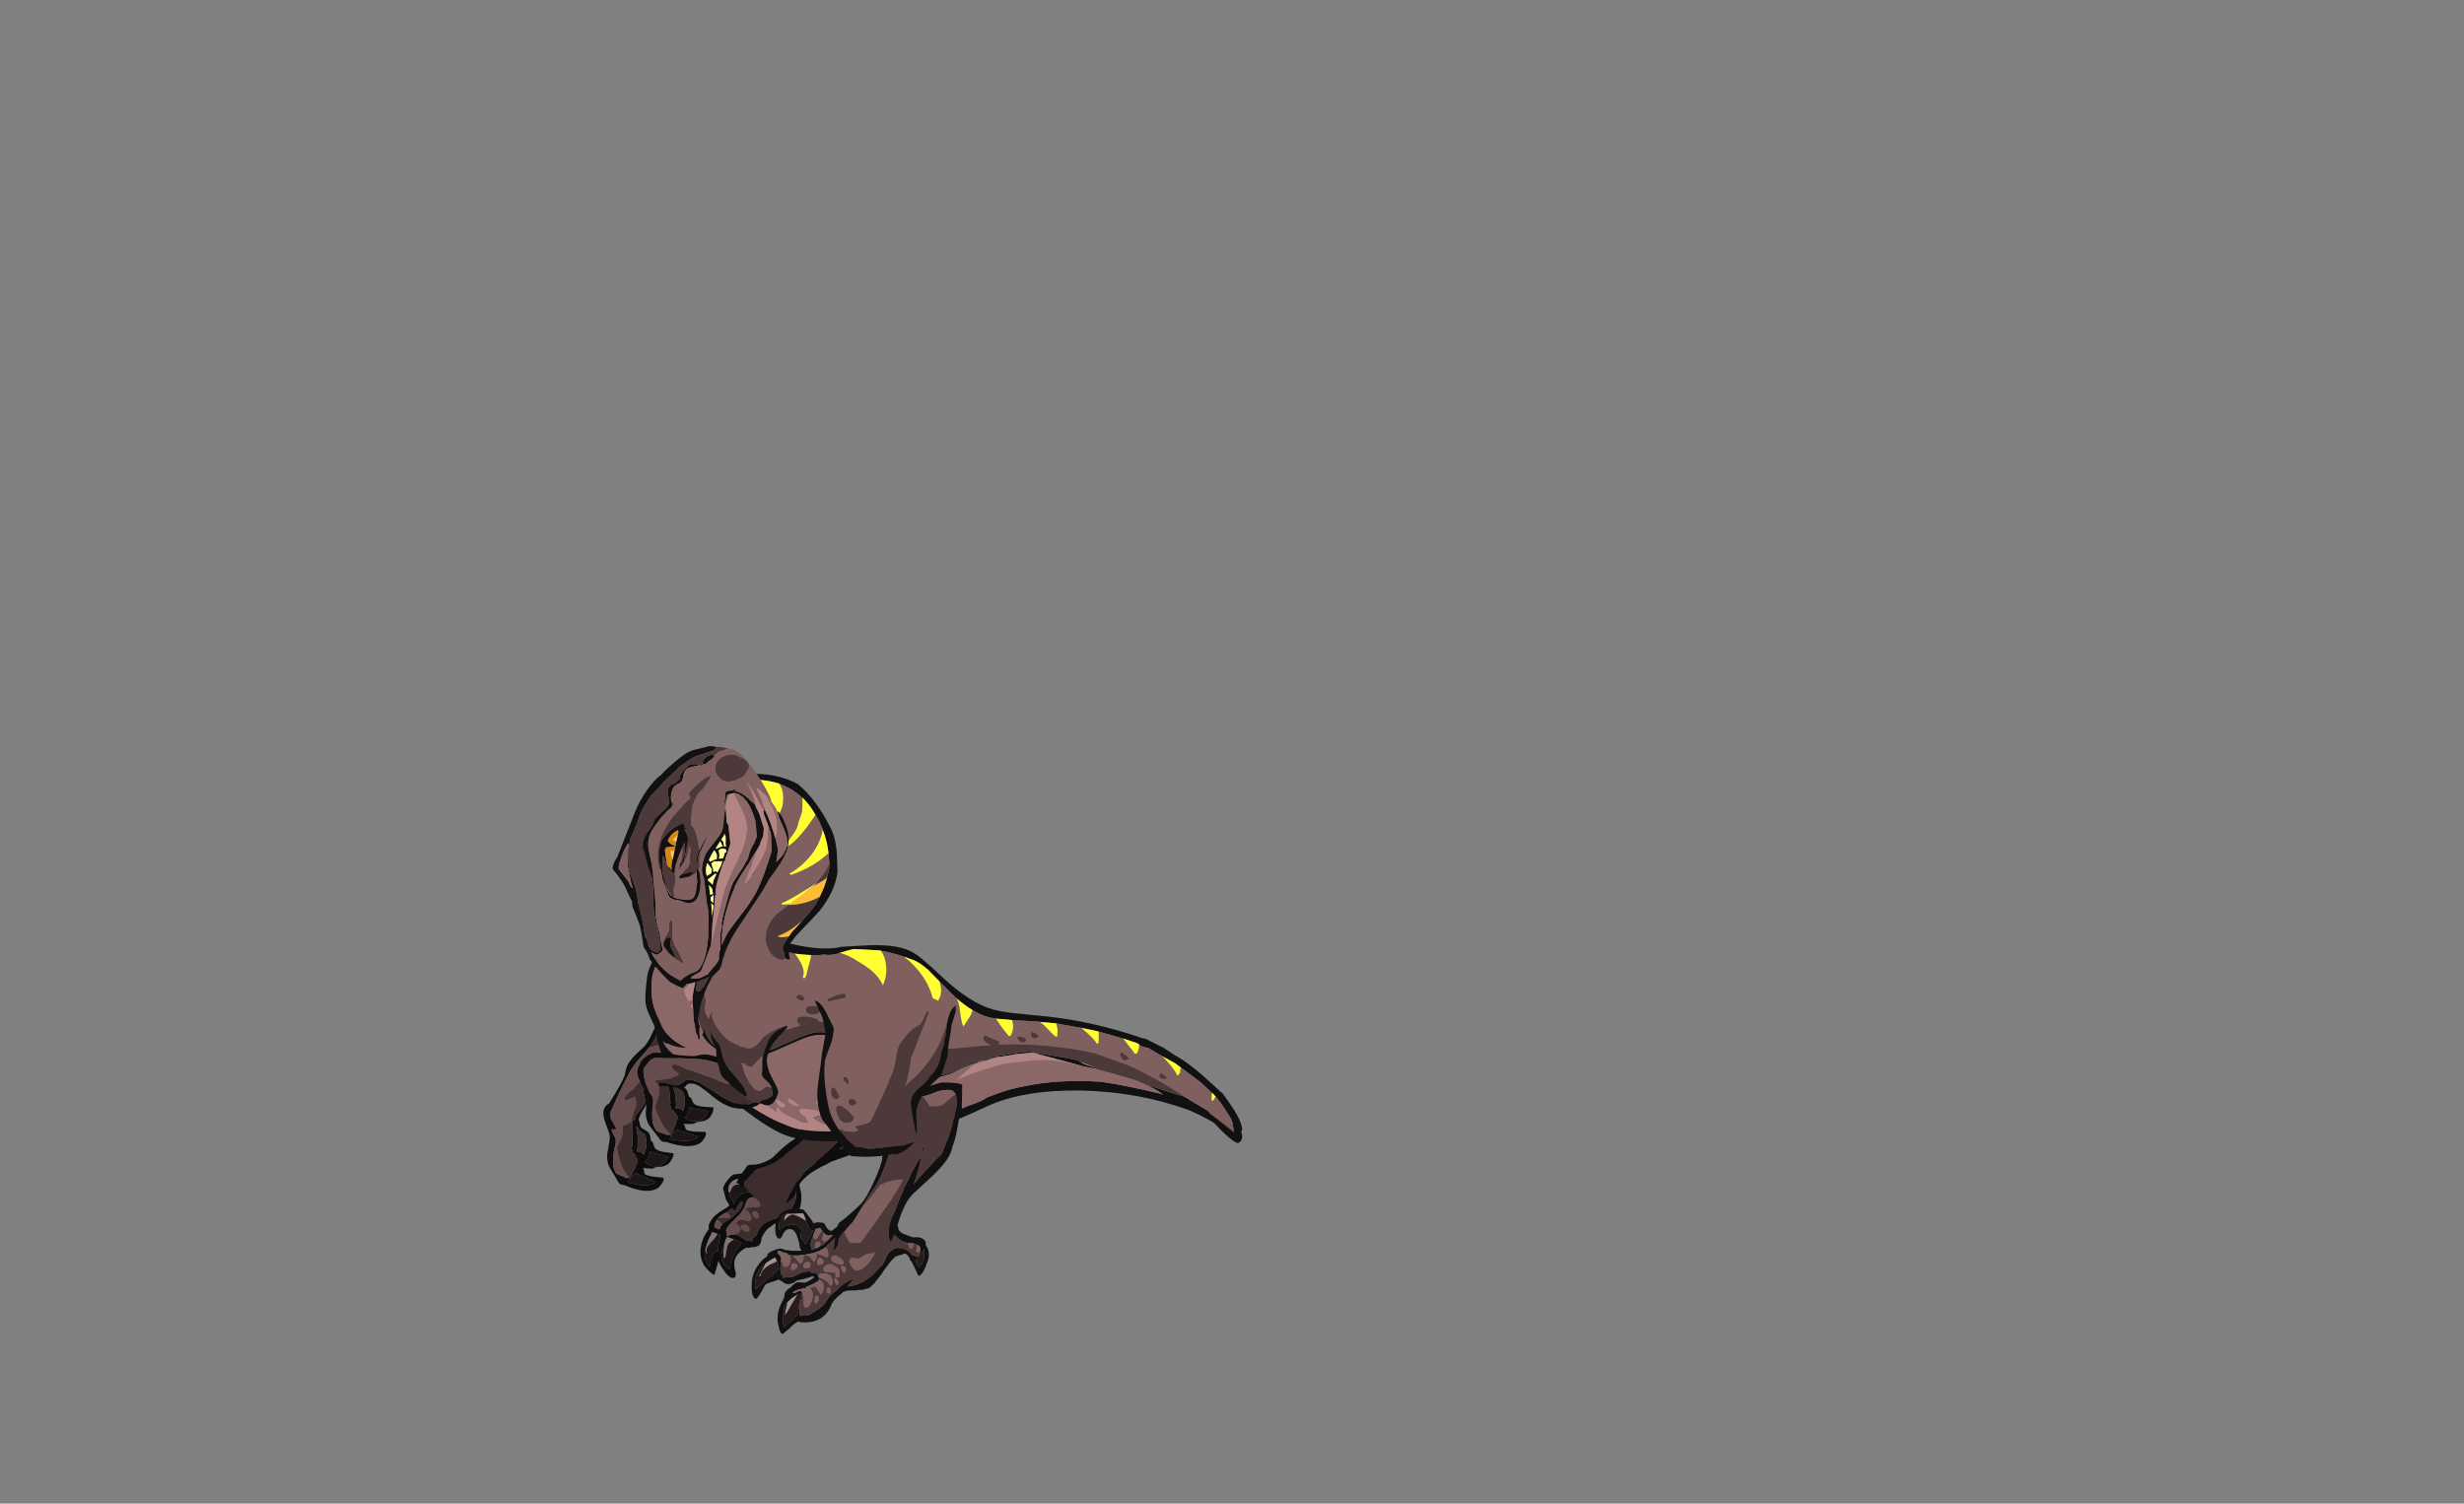<?xml version="1.0" encoding="UTF-8" standalone="no"?>
<svg xmlns:ffdec="https://www.free-decompiler.com/flash" xmlns:xlink="http://www.w3.org/1999/xlink" ffdec:objectType="frame" height="502.35px" width="823.2px" xmlns="http://www.w3.org/2000/svg">
  <rect width="100%" height="100%" fill="#808080" stroke="none"/>
  <g transform="matrix(1.0, 0.0, 0.0, 1.0, 262.5, 432.1)">
    <use ffdec:characterId="142" ffdec:characterName="a_Foot02" height="75.6" transform="matrix(0.361, -0.191, 0.174, 0.378, -36.961, -30.316)" width="124.6" xlink:href="#sprite0"/>
    <use ffdec:characterId="140" ffdec:characterName="a_LegBottom02" height="127.05" transform="matrix(0.382, 0.189, -0.213, 0.379, 9.479, -83.115)" width="90.65" xlink:href="#sprite1"/>
    <use ffdec:characterId="138" ffdec:characterName="a_Hand" height="45.5" transform="matrix(0.262, 0.334, -0.353, 0.277, -53.875, -67.608)" width="76.3" xlink:href="#sprite2"/>
    <use ffdec:characterId="136" ffdec:characterName="a_ArmBottom" height="83.3" transform="matrix(0.433, 0.031, -0.055, 0.441, -56.57, -91.71)" width="63.0" xlink:href="#sprite3"/>
    <use ffdec:characterId="134" ffdec:characterName="a_Body" height="164.15" transform="matrix(0.403, 0.147, -0.174, 0.405, -25.302, -138.928)" width="461.65" xlink:href="#sprite4"/>
    <use ffdec:characterId="132" ffdec:characterName="a_NeckCurved" height="228.9" transform="matrix(0.441, 0.0, -0.053, 0.4, -46.258, -173.582)" width="154.0" xlink:href="#sprite5"/>
    <use ffdec:characterId="118" ffdec:characterName="a_NogginOuch" height="167.3" transform="matrix(0.413, -0.132, 0.114, 0.432, -65.369, -170.471)" width="137.9" xlink:href="#sprite6"/>
    <use ffdec:characterId="138" ffdec:characterName="a_Hand" height="45.5" transform="matrix(0.302, 0.308, -0.332, 0.297, -43.057, -81.347)" width="76.3" xlink:href="#sprite2"/>
    <use ffdec:characterId="136" ffdec:characterName="a_ArmBottom" height="83.3" transform="matrix(0.128, 0.407, -0.432, 0.128, -13.617, -89.448)" width="63.0" xlink:href="#sprite3"/>
    <use ffdec:characterId="128" ffdec:characterName="a_ArmTop" height="73.15" transform="matrix(0.434, 0.085, -0.108, 0.426, -23.777, -98.983)" width="64.4" xlink:href="#sprite7"/>
    <use ffdec:characterId="126" ffdec:characterName="a_Foot01" height="96.25" transform="matrix(0.441, 0.0, -0.025, 0.441, -9.891, -28.88)" width="133.0" xlink:href="#sprite8"/>
    <use ffdec:characterId="124" ffdec:characterName="a_LegBottom01" height="130.9" transform="matrix(0.441, 0.0, -0.025, 0.441, 19.035, -70.444)" width="91.35" xlink:href="#sprite9"/>
    <use ffdec:characterId="122" ffdec:characterName="a_LegTop01" height="125.3" transform="matrix(0.441, 0.0, -0.045, 0.441, 9.918, -100.891)" width="107.8" xlink:href="#sprite10"/>
  </g>
  <defs>
    <g id="sprite0" transform="matrix(1.0, 0.0, 0.0, 1.0, 56.0, 91.0)">
      <use ffdec:characterId="141" height="10.8" transform="matrix(7.0, 0.0, 0.0, 7.0, -56.0, -91.0)" width="17.8" xlink:href="#shape0"/>
    </g>
    <g id="shape0" transform="matrix(1.0, 0.0, 0.0, 1.0, 8.0, 13.0)">
      <path d="M7.05 -12.05 L6.75 -12.05 6.75 -12.3 Q6.45 -12.5 6.2 -12.25 6.05 -12.1 6.05 -12.0 5.7 -11.9 5.5 -11.9 L4.15 -11.8 Q3.95 -11.75 3.7 -11.6 L3.7 -11.45 Q3.7 -11.3 3.4 -11.15 L3.35 -11.1 Q3.25 -11.05 3.15 -11.05 L3.0 -11.0 Q2.85 -11.0 2.45 -11.25 2.2 -11.4 1.95 -11.45 L1.75 -11.45 1.45 -11.4 Q1.3 -11.35 1.25 -11.25 L1.2 -11.25 1.15 -11.2 Q0.95 -11.05 0.9 -10.6 L0.9 -10.55 0.9 -10.5 Q0.9 -10.05 1.15 -9.3 L1.2 -9.15 Q1.4 -9.15 1.45 -8.9 1.6 -8.65 1.9 -8.65 2.2 -8.7 3.05 -9.15 3.45 -9.4 3.75 -9.5 L4.15 -9.65 4.05 -9.5 4.0 -9.4 4.05 -9.45 Q4.15 -9.4 4.2 -9.35 L4.05 -9.25 4.0 -9.15 3.85 -9.2 Q3.55 -9.2 3.4 -9.05 L3.25 -8.85 3.1 -8.7 Q2.7 -8.3 2.05 -8.25 L1.8 -8.2 1.5 -8.35 0.95 -8.7 0.9 -8.7 0.85 -8.9 0.85 -9.05 Q0.7 -9.3 0.45 -9.4 L0.3 -9.45 -0.05 -9.45 Q-0.2 -9.4 -0.35 -9.25 L-0.45 -9.1 -0.55 -9.15 -0.75 -8.9 -0.9 -8.75 -1.05 -8.65 -1.15 -8.6 Q-1.4 -8.45 -1.65 -8.35 L-2.3 -8.15 -2.75 -8.0 -3.0 -7.95 -3.05 -7.9 -3.15 -7.9 -3.6 -7.7 Q-3.85 -7.6 -3.95 -7.4 L-3.95 -7.3 Q-3.95 -7.1 -4.1 -6.9 L-4.1 -6.85 -4.05 -6.75 -3.6 -6.75 Q-3.4 -6.65 -3.2 -6.55 -3.0 -6.4 -2.8 -6.15 L-2.25 -5.3 Q-2.1 -5.25 -1.95 -5.15 -1.8 -5.0 -1.75 -4.9 L-1.6 -5.1 Q-1.4 -5.3 -1.1 -5.3 L-1.05 -5.35 -0.95 -5.3 Q-0.55 -5.7 -0.2 -5.9 L0.1 -6.0 0.15 -6.05 0.55 -6.1 1.05 -6.1 1.55 -6.05 2.35 -5.9 3.6 -5.85 3.75 -5.85 Q4.45 -6.35 4.85 -6.75 L5.05 -6.95 5.15 -7.1 5.35 -7.6 5.4 -7.65 Q5.7 -8.4 5.7 -8.65 5.7 -8.8 5.8 -9.05 5.9 -9.35 5.9 -9.5 5.9 -9.95 6.2 -10.35 L6.3 -10.5 Q6.5 -10.7 6.75 -10.8 7.05 -10.9 7.4 -10.9 L7.55 -10.9 Q7.55 -11.15 7.65 -11.35 L7.75 -11.65 7.95 -12.05 7.75 -12.1 7.85 -12.25 Q7.85 -12.6 7.45 -12.35 7.15 -12.15 7.05 -12.05 M8.25 -12.0 Q8.3 -11.85 8.3 -11.65 8.3 -11.5 8.1 -11.1 L7.95 -10.85 Q8.25 -10.75 8.55 -10.55 8.7 -10.45 9.1 -10.0 L9.15 -10.0 Q9.2 -10.0 9.2 -10.2 9.2 -11.7 8.25 -12.0 M7.7 -10.45 Q7.4 -10.35 7.1 -10.0 L6.85 -9.7 6.65 -9.45 Q6.2 -8.8 6.0 -7.8 L5.9 -7.3 Q5.75 -6.85 5.55 -6.5 5.2 -5.85 4.6 -5.35 L3.9 -5.3 1.5 -5.5 0.75 -5.4 Q0.25 -5.3 -0.2 -5.0 L-0.35 -4.9 -0.55 -4.75 -0.7 -4.5 Q-1.0 -4.15 -1.3 -4.15 -1.7 -4.15 -2.1 -4.4 L-2.2 -4.4 Q-2.35 -4.4 -2.45 -4.5 -2.6 -4.6 -2.7 -4.6 -4.35 -4.6 -4.8 -3.4 -4.9 -3.1 -5.0 -2.55 -5.15 -2.2 -5.35 -2.2 -5.85 -2.2 -6.1 -3.25 L-6.1 -3.35 Q-6.25 -3.95 -6.25 -4.55 L-6.25 -4.75 -6.7 -4.25 -7.35 -3.55 Q-7.55 -3.65 -7.8 -4.4 L-7.9 -4.7 -8.0 -5.15 -8.0 -5.35 Q-8.0 -6.3 -7.45 -7.1 L-7.4 -7.15 Q-6.8 -8.0 -5.7 -8.5 -5.65 -8.9 -5.15 -9.2 L-4.65 -9.45 Q-3.9 -9.7 -2.9 -9.7 -2.65 -9.7 -2.35 -9.8 L-2.4 -10.3 -2.45 -10.5 -2.35 -11.1 Q-2.25 -11.55 -2.25 -11.65 -2.25 -12.05 -1.45 -12.4 -0.75 -12.75 -0.35 -12.7 L0.7 -12.3 0.85 -12.25 0.95 -12.2 1.4 -12.05 1.55 -12.1 2.5 -11.75 2.55 -11.75 3.2 -11.8 4.65 -12.35 Q6.75 -13.0 7.6 -13.0 9.0 -13.0 9.55 -11.85 9.8 -11.25 9.8 -10.4 9.8 -10.25 9.75 -10.0 9.75 -9.15 9.15 -9.15 L8.55 -9.85 8.05 -10.35 7.7 -10.45 M-1.75 -11.3 L-1.75 -11.25 Q-1.8 -11.0 -1.85 -10.7 L-1.85 -10.3 -1.8 -10.05 -1.8 -9.7 -1.75 -9.7 Q-1.65 -9.95 -1.35 -10.1 -1.1 -10.25 -0.85 -10.25 L-0.35 -10.3 -0.25 -10.3 0.25 -10.15 Q0.45 -10.05 0.6 -9.9 L0.85 -9.65 0.85 -9.7 Q0.85 -10.4 0.55 -10.8 L0.7 -11.05 0.7 -11.1 0.75 -11.2 0.9 -11.4 0.85 -11.4 0.7 -11.2 0.65 -11.6 0.6 -11.85 Q0.55 -12.0 0.45 -12.05 0.25 -12.1 0.0 -11.95 -0.35 -12.1 -0.6 -12.1 -1.45 -12.1 -1.75 -11.3 M3.75 -7.85 Q3.65 -7.6 3.45 -7.6 L3.75 -7.85 M-3.0 -9.25 L-3.55 -9.25 -4.15 -9.15 -4.15 -9.1 Q-4.35 -9.05 -4.5 -9.0 L-4.65 -8.85 Q-5.0 -8.55 -5.0 -8.4 -5.0 -8.3 -4.7 -8.0 L-4.6 -7.9 -4.55 -7.9 -4.5 -7.95 -4.45 -8.05 -4.2 -8.2 -4.1 -8.25 Q-3.85 -8.35 -3.55 -8.35 L-2.7 -8.45 -2.65 -8.45 -2.15 -8.6 -1.95 -8.7 -1.85 -8.65 Q-1.6 -8.7 -1.4 -8.85 L-1.35 -8.85 -1.1 -9.05 Q-0.8 -9.3 -0.8 -9.4 -0.8 -9.55 -0.9 -9.55 L-0.95 -9.55 Q-1.35 -9.45 -1.95 -8.9 L-1.95 -8.85 Q-2.1 -8.95 -2.2 -9.25 L-2.2 -9.35 -2.3 -9.35 -3.0 -9.25 M-5.0 -7.55 L-5.15 -7.65 -5.45 -8.0 -5.5 -8.0 -6.3 -7.4 -6.35 -7.35 Q-6.75 -7.0 -7.05 -6.65 -7.6 -5.95 -7.6 -5.3 L-7.6 -5.2 -7.55 -4.9 -7.55 -4.85 -7.5 -4.6 -7.2 -4.95 -7.0 -5.25 -6.8 -5.45 Q-6.45 -5.75 -6.05 -5.85 L-5.8 -5.8 Q-5.5 -6.35 -5.1 -6.85 L-4.75 -7.3 -5.0 -7.55 M-4.45 -6.5 L-4.9 -6.05 Q-5.85 -5.2 -5.85 -4.5 L-5.8 -4.2 Q-5.7 -3.5 -5.5 -3.3 L-5.4 -3.45 Q-4.95 -4.0 -4.5 -4.4 L-4.35 -4.5 Q-3.75 -5.0 -3.2 -5.2 L-2.9 -5.3 Q-3.1 -5.65 -3.55 -6.1 L-4.15 -6.7 -4.25 -6.65 -4.45 -6.5" fill="#0d0d0d" fill-rule="evenodd" stroke="none"/>
      <path d="M7.75 -11.65 Q7.6 -11.5 7.55 -11.5 L7.3 -11.55 Q7.25 -11.55 7.15 -11.6 L7.15 -11.65 7.05 -11.75 Q7.0 -11.85 7.0 -11.95 L7.05 -12.05 Q7.15 -12.15 7.45 -12.35 7.85 -12.6 7.85 -12.25 L7.75 -12.1 7.95 -12.05 7.75 -11.65 M6.75 -12.05 L6.7 -11.95 Q6.55 -11.7 6.3 -11.65 6.1 -11.7 6.05 -11.8 L6.05 -12.0 Q6.05 -12.1 6.2 -12.25 6.45 -12.5 6.75 -12.3 L6.75 -12.05 M3.4 -11.15 L3.45 -10.9 Q3.45 -10.8 3.05 -10.25 2.25 -10.8 2.1 -11.0 2.0 -11.15 1.95 -11.45 L1.95 -11.35 Q1.95 -11.05 1.8 -10.8 1.55 -10.4 1.45 -9.9 1.15 -10.15 0.9 -10.55 L0.9 -10.6 Q0.95 -11.05 1.15 -11.2 L1.2 -11.25 1.25 -11.25 Q1.3 -11.35 1.45 -11.4 L1.75 -11.45 1.95 -11.45 Q2.2 -11.4 2.45 -11.25 2.85 -11.0 3.0 -11.0 L3.15 -11.05 Q3.25 -11.05 3.35 -11.1 L3.4 -11.15 M0.95 -8.7 L1.0 -8.5 0.95 -8.25 0.9 -8.1 0.7 -8.05 0.05 -8.35 -0.65 -8.6 -0.8 -8.65 -0.9 -8.7 Q-0.75 -8.5 -0.7 -8.15 L-0.65 -8.1 Q-0.6 -7.85 -0.6 -7.5 -0.6 -7.35 -0.65 -7.25 L-0.75 -7.2 -0.85 -7.1 Q-1.2 -7.2 -1.5 -7.5 -1.7 -7.7 -1.9 -7.75 L-2.0 -7.8 -2.6 -7.6 Q-2.3 -7.3 -2.3 -6.9 -2.3 -6.75 -2.45 -6.65 -2.55 -6.55 -2.65 -6.55 L-3.2 -6.55 Q-3.4 -6.65 -3.6 -6.75 L-4.05 -6.75 -4.1 -6.85 -4.1 -6.9 Q-3.95 -7.1 -3.95 -7.3 L-3.95 -7.4 Q-3.85 -7.6 -3.6 -7.7 L-3.15 -7.9 -3.05 -7.9 -3.0 -7.95 -2.75 -8.0 -2.3 -8.15 -1.65 -8.35 Q-1.4 -8.45 -1.15 -8.6 L-1.05 -8.65 -0.9 -8.75 -0.75 -8.9 -0.55 -9.15 -0.45 -9.1 -0.35 -9.25 Q-0.2 -9.4 -0.05 -9.45 L0.3 -9.45 0.45 -9.4 0.6 -9.25 0.85 -8.9 0.9 -8.7 0.95 -8.7 M2.15 -10.45 Q2.4 -10.35 2.5 -9.95 L2.45 -9.65 2.45 -9.6 2.25 -9.55 Q1.95 -9.55 1.9 -9.9 1.85 -10.05 1.85 -10.2 1.85 -10.6 2.15 -10.45 M0.3 -7.45 L0.3 -7.4 0.25 -7.3 Q0.25 -7.05 0.05 -6.95 L-0.15 -7.05 Q-0.35 -7.25 -0.35 -7.6 L-0.35 -7.75 Q-0.3 -7.9 -0.05 -7.85 L0.0 -7.85 Q0.25 -7.75 0.3 -7.45 M-4.15 -9.1 L-4.15 -9.15 -3.55 -9.25 -3.0 -9.25 Q-2.85 -9.0 -2.8 -8.7 -2.85 -8.6 -2.95 -8.55 L-3.0 -8.55 Q-3.6 -8.9 -4.15 -9.1 M-4.1 -8.25 L-4.2 -8.2 -4.45 -8.05 -4.5 -7.95 -4.6 -7.9 -4.7 -8.0 Q-5.0 -8.3 -5.0 -8.4 -5.0 -8.55 -4.65 -8.85 L-4.5 -9.0 -4.35 -8.9 -4.3 -8.85 Q-4.1 -8.7 -4.1 -8.4 L-4.1 -8.25 M-1.4 -6.2 Q-1.45 -6.15 -1.6 -6.15 -1.85 -6.15 -2.05 -6.45 -2.2 -6.7 -2.2 -6.85 -2.2 -7.3 -1.75 -7.05 -1.35 -6.8 -1.4 -6.45 L-1.4 -6.2" fill="#664c4c" fill-rule="evenodd" stroke="none"/>
      <path d="M7.05 -12.05 L7.0 -11.95 Q7.0 -11.85 7.05 -11.75 L7.15 -11.65 7.15 -11.6 Q7.25 -11.55 7.3 -11.55 L7.55 -11.5 Q7.6 -11.5 7.75 -11.65 L7.65 -11.35 Q7.55 -11.15 7.55 -10.9 L7.4 -10.9 Q7.05 -10.9 6.75 -10.8 6.5 -10.7 6.3 -10.5 L6.2 -10.35 Q5.9 -9.95 5.9 -9.5 5.9 -9.35 5.8 -9.05 5.7 -8.8 5.7 -8.65 5.7 -8.4 5.4 -7.65 L5.35 -7.6 5.15 -7.1 5.05 -6.95 4.85 -6.75 Q4.45 -6.35 3.75 -5.85 L3.6 -5.85 2.35 -5.9 1.55 -6.05 1.05 -6.1 0.55 -6.1 0.15 -6.05 0.1 -6.0 -0.2 -5.9 Q-0.55 -5.7 -0.95 -5.3 L-1.05 -5.35 -1.1 -5.3 Q-1.4 -5.3 -1.6 -5.1 L-1.75 -4.9 Q-1.8 -5.0 -1.95 -5.15 -2.1 -5.25 -2.25 -5.3 L-2.8 -6.15 Q-3.0 -6.4 -3.2 -6.55 L-2.65 -6.55 Q-2.55 -6.55 -2.45 -6.65 -2.3 -6.75 -2.3 -6.9 -2.3 -7.3 -2.6 -7.6 L-2.0 -7.8 -1.9 -7.75 Q-1.7 -7.7 -1.5 -7.5 -1.2 -7.2 -0.85 -7.1 L-0.75 -7.2 -0.65 -7.25 Q-0.6 -7.35 -0.6 -7.5 -0.6 -7.85 -0.65 -8.1 L-0.7 -8.15 Q-0.75 -8.5 -0.9 -8.7 L-0.8 -8.65 -0.65 -8.6 0.05 -8.35 0.7 -8.05 0.9 -8.1 0.95 -8.25 1.0 -8.5 0.95 -8.7 1.5 -8.35 1.8 -8.2 2.05 -8.25 Q2.7 -8.3 3.1 -8.7 L3.25 -8.85 3.4 -9.05 Q3.55 -9.2 3.85 -9.2 L4.0 -9.15 4.05 -9.25 4.2 -9.35 Q4.15 -9.4 4.05 -9.45 L4.0 -9.4 4.05 -9.5 4.15 -9.65 3.75 -9.5 Q3.45 -9.4 3.05 -9.15 2.2 -8.7 1.9 -8.65 1.6 -8.65 1.45 -8.9 1.4 -9.15 1.2 -9.15 L1.15 -9.3 Q0.9 -10.05 0.9 -10.5 L0.9 -10.55 Q1.15 -10.15 1.45 -9.9 1.55 -10.4 1.8 -10.8 1.95 -11.05 1.95 -11.35 L1.95 -11.45 Q2.0 -11.15 2.1 -11.0 2.25 -10.8 3.05 -10.25 3.45 -10.8 3.45 -10.9 L3.4 -11.15 Q3.7 -11.3 3.7 -11.45 L3.7 -11.6 Q3.95 -11.75 4.15 -11.8 L5.5 -11.9 Q5.7 -11.9 6.05 -12.0 L6.05 -11.8 Q6.1 -11.7 6.3 -11.65 6.55 -11.7 6.7 -11.95 L6.75 -12.05 7.05 -12.05 M2.15 -10.45 Q1.85 -10.6 1.85 -10.2 1.85 -10.05 1.9 -9.9 1.95 -9.55 2.25 -9.55 L2.45 -9.6 2.45 -9.65 2.5 -9.95 Q2.4 -10.35 2.15 -10.45 M0.85 -8.9 L0.6 -9.25 0.45 -9.4 Q0.7 -9.3 0.85 -9.05 L0.85 -8.9 M0.3 -7.45 Q0.25 -7.75 0.0 -7.85 L-0.05 -7.85 Q-0.3 -7.9 -0.35 -7.75 L-0.35 -7.6 Q-0.35 -7.25 -0.15 -7.05 L0.05 -6.95 Q0.25 -7.05 0.25 -7.3 L0.3 -7.4 0.3 -7.45 M3.75 -7.85 L3.45 -7.6 Q3.65 -7.6 3.75 -7.85 M-4.15 -9.1 Q-3.6 -8.9 -3.0 -8.55 L-2.95 -8.55 Q-2.85 -8.6 -2.8 -8.7 -2.85 -9.0 -3.0 -9.25 L-2.3 -9.35 -2.2 -9.35 -2.2 -9.25 Q-2.1 -8.95 -1.95 -8.85 L-1.95 -8.9 Q-1.35 -9.45 -0.95 -9.55 L-0.9 -9.55 Q-0.8 -9.55 -0.8 -9.4 -0.8 -9.3 -1.1 -9.05 L-1.35 -8.85 -1.4 -8.85 Q-1.6 -8.7 -1.85 -8.65 L-1.95 -8.7 -2.15 -8.6 -2.65 -8.45 -2.7 -8.45 -3.55 -8.35 Q-3.85 -8.35 -4.1 -8.25 L-4.1 -8.4 Q-4.1 -8.7 -4.3 -8.85 L-4.35 -8.9 -4.5 -9.0 Q-4.35 -9.05 -4.15 -9.1 M-4.5 -7.95 L-4.55 -7.9 -4.6 -7.9 -4.5 -7.95 M-1.4 -6.2 L-1.4 -6.45 Q-1.35 -6.8 -1.75 -7.05 -2.2 -7.3 -2.2 -6.85 -2.2 -6.7 -2.05 -6.45 -1.85 -6.15 -1.6 -6.15 -1.45 -6.15 -1.4 -6.2" fill="#3d2d2d" fill-rule="evenodd" stroke="none"/>
      <path d="M0.6 -11.85 L0.6 -11.7 Q0.6 -11.55 0.45 -11.35 0.25 -11.2 0.15 -11.2 -0.1 -11.2 -0.3 -11.35 -0.55 -11.55 -0.85 -11.55 -1.15 -11.55 -1.35 -11.35 L-1.65 -11.1 -1.7 -11.1 -1.75 -11.3 Q-1.45 -12.1 -0.6 -12.1 -0.35 -12.1 0.0 -11.95 0.25 -12.1 0.45 -12.05 0.55 -12.0 0.6 -11.85 M-7.05 -6.65 Q-6.75 -7.0 -6.35 -7.35 L-6.3 -7.4 -5.5 -8.0 -5.45 -8.0 -5.15 -7.65 -5.0 -7.55 -5.15 -7.45 Q-5.3 -7.35 -5.65 -7.2 L-5.95 -7.1 Q-6.5 -6.9 -6.75 -6.75 -7.1 -6.5 -7.05 -6.1 L-7.1 -6.1 -7.15 -6.35 -7.05 -6.65 M-3.55 -6.1 Q-4.1 -6.05 -4.35 -5.95 -4.6 -5.8 -4.9 -5.35 -5.2 -4.85 -5.4 -4.7 -5.55 -4.75 -5.55 -4.8 -5.15 -5.8 -4.45 -6.5 L-4.25 -6.65 -4.15 -6.7 -3.55 -6.1" fill="#837474" fill-rule="evenodd" stroke="none"/>
      <path d="M8.25 -12.0 Q9.2 -11.7 9.2 -10.2 9.2 -10.0 9.15 -10.0 L9.1 -10.0 Q8.7 -10.45 8.55 -10.55 8.25 -10.75 7.95 -10.85 L8.1 -11.1 Q8.3 -11.5 8.3 -11.65 8.3 -11.85 8.25 -12.0 M0.6 -11.85 L0.65 -11.6 0.7 -11.2 0.85 -11.4 0.9 -11.4 0.75 -11.2 0.7 -11.1 0.7 -11.05 0.55 -10.8 Q0.85 -10.4 0.85 -9.7 L0.85 -9.65 0.6 -9.9 Q0.45 -10.05 0.25 -10.15 L-0.25 -10.3 -0.35 -10.3 -0.85 -10.25 Q-1.1 -10.25 -1.35 -10.1 -1.65 -9.95 -1.75 -9.7 L-1.8 -9.7 -1.8 -10.05 -1.85 -10.3 -1.85 -10.7 Q-1.8 -11.0 -1.75 -11.25 L-1.75 -11.3 -1.7 -11.1 -1.65 -11.1 -1.35 -11.35 Q-1.15 -11.55 -0.85 -11.55 -0.55 -11.55 -0.3 -11.35 -0.1 -11.2 0.15 -11.2 0.25 -11.2 0.45 -11.35 0.6 -11.55 0.6 -11.7 L0.6 -11.85 M-7.05 -6.65 L-7.15 -6.35 -7.1 -6.1 -7.05 -6.1 Q-7.1 -6.5 -6.75 -6.75 -6.5 -6.9 -5.95 -7.1 L-5.65 -7.2 Q-5.3 -7.35 -5.15 -7.45 L-5.0 -7.55 -4.75 -7.3 -5.1 -6.85 Q-5.5 -6.35 -5.8 -5.8 L-6.05 -5.85 Q-6.45 -5.75 -6.8 -5.45 L-7.0 -5.25 -7.2 -4.95 -7.5 -4.6 -7.55 -4.85 -7.55 -4.9 -7.6 -5.2 -7.6 -5.3 Q-7.6 -5.95 -7.05 -6.65 M-3.55 -6.1 Q-3.1 -5.65 -2.9 -5.3 L-3.2 -5.2 Q-3.75 -5.0 -4.35 -4.5 L-4.5 -4.4 Q-4.95 -4.0 -5.4 -3.45 L-5.5 -3.3 Q-5.7 -3.5 -5.8 -4.2 L-5.85 -4.5 Q-5.85 -5.2 -4.9 -6.05 L-4.45 -6.5 Q-5.15 -5.8 -5.55 -4.8 -5.55 -4.75 -5.4 -4.7 -5.2 -4.85 -4.9 -5.35 -4.6 -5.8 -4.35 -5.95 -4.1 -6.05 -3.55 -6.1" fill="#1e1616" fill-rule="evenodd" stroke="none"/>
    </g>
    <g id="sprite1" transform="matrix(1.0, 0.0, 0.0, 1.0, 48.3, 124.95)">
      <use ffdec:characterId="139" height="18.15" transform="matrix(7.0, 0.0, 0.0, 7.0, -48.3, -124.95)" width="12.95" xlink:href="#shape1"/>
    </g>
    <g id="shape1" transform="matrix(1.0, 0.0, 0.0, 1.0, 6.9, 17.85)">
      <path d="M-0.95 -0.9 Q-1.1 -1.6 -1.05 -2.65 L-1.1 -2.85 -0.9 -4.45 Q-0.9 -4.85 -0.25 -6.3 0.05 -7.35 0.55 -8.8 L0.95 -10.05 1.0 -10.15 1.85 -12.2 1.85 -12.25 Q2.0 -12.5 2.05 -12.5 L2.1 -12.15 Q2.05 -11.25 1.35 -8.7 L1.55 -9.05 Q2.35 -10.15 3.65 -11.8 L4.25 -12.55 4.25 -12.6 4.75 -14.3 Q5.0 -15.05 5.35 -17.0 L5.5 -17.75 6.05 -17.85 Q6.0 -17.5 5.95 -17.2 5.7 -14.65 5.4 -13.5 L5.3 -13.1 Q5.2 -11.75 4.0 -10.2 3.25 -9.3 1.4 -7.35 1.1 -7.05 0.9 -6.65 0.25 -5.85 -0.2 -4.95 -0.65 -3.95 -0.65 -3.3 -0.65 -2.8 -0.5 -1.95 -0.65 -1.35 -0.85 -0.9 L-0.95 -0.9 M-0.7 -16.6 Q-0.9 -15.5 -1.15 -14.1 -1.45 -12.7 -1.75 -11.7 -2.1 -10.45 -2.45 -9.85 L-2.45 -9.7 Q-2.45 -8.8 -2.9 -7.45 L-3.8 -5.2 Q-4.1 -4.55 -4.5 -4.0 -4.9 -3.5 -5.6 -2.75 -5.8 -2.6 -6.0 -1.6 L-6.15 -1.0 -6.15 -0.9 -6.05 -0.55 -5.95 -0.35 -5.9 -0.35 Q-5.95 -0.3 -6.1 -0.3 -6.5 -0.3 -6.7 -0.5 -6.8 -0.4 -6.85 -0.35 -6.95 -0.7 -6.9 -1.5 L-6.8 -2.3 -6.8 -2.45 -6.75 -2.7 -6.55 -2.9 Q-5.25 -3.4 -4.35 -5.45 -3.75 -6.8 -3.5 -8.15 L-3.5 -8.3 -3.3 -9.0 Q-2.85 -10.35 -2.75 -11.5 -2.5 -12.35 -2.25 -12.8 -2.1 -12.65 -2.1 -12.4 -1.85 -13.3 -1.85 -13.9 -1.8 -15.0 -1.6 -16.45 L-0.7 -16.6 M2.2 -13.55 Q2.2 -13.6 2.3 -13.85 2.45 -14.15 2.6 -14.3 L2.45 -13.85 Q2.3 -13.45 2.3 -13.2 L2.2 -13.25 2.2 -13.3 Q2.2 -13.35 2.2 -13.55" fill="#0d0d0d" fill-rule="evenodd" stroke="none"/>
      <path d="M5.5 -17.75 L5.35 -17.0 Q5.0 -15.05 4.75 -14.3 L4.25 -12.6 4.25 -12.55 3.65 -11.8 Q2.35 -10.15 1.55 -9.05 L1.35 -8.7 Q2.05 -11.25 2.1 -12.15 L2.05 -12.5 Q2.0 -12.5 1.85 -12.25 L1.85 -12.2 1.0 -10.15 0.95 -10.05 0.55 -8.8 Q0.05 -7.35 -0.25 -6.3 -0.9 -4.85 -0.9 -4.45 L-1.1 -2.85 -1.05 -2.65 Q-1.1 -1.6 -0.95 -0.9 -2.0 0.85 -4.7 0.0 -5.55 -0.3 -6.05 -0.55 L-6.15 -0.9 -6.15 -1.0 -6.0 -1.6 Q-5.8 -2.6 -5.6 -2.75 -4.9 -3.5 -4.5 -4.0 -4.1 -4.55 -3.8 -5.2 L-2.9 -7.45 Q-2.45 -8.8 -2.45 -9.7 L-2.45 -9.85 Q-2.1 -10.45 -1.75 -11.7 -1.45 -12.7 -1.15 -14.1 -0.9 -15.5 -0.7 -16.6 L5.5 -17.75 M2.2 -13.55 Q2.2 -13.35 2.2 -13.3 L2.2 -13.25 2.3 -13.2 Q2.3 -13.45 2.45 -13.85 L2.6 -14.3 Q2.45 -14.15 2.3 -13.85 2.2 -13.6 2.2 -13.55" fill="#3d2d2d" fill-rule="evenodd" stroke="none"/>
    </g>
    <g id="sprite2" transform="matrix(1.0, 0.0, 0.0, 1.0, 37.1, 44.1)">
      <use ffdec:characterId="137" height="6.5" transform="matrix(7.0, 0.0, 0.0, 7.0, -37.1, -44.1)" width="10.9" xlink:href="#shape2"/>
    </g>
    <g id="shape2" transform="matrix(1.0, 0.0, 0.0, 1.0, 5.3, 6.3)">
      <path d="M3.55 -5.65 L2.45 -4.85 Q2.1 -4.6 1.85 -4.5 2.3 -3.95 2.35 -3.55 L2.35 -3.35 Q2.75 -3.4 3.0 -3.55 3.85 -4.0 3.8 -4.95 3.75 -5.35 3.55 -5.65 M-3.1 -6.0 Q-2.8 -6.0 -2.25 -5.8 -2.2 -5.8 -1.85 -5.65 L-1.15 -5.35 -0.95 -5.3 Q-0.8 -5.3 -0.45 -5.45 L0.05 -5.6 Q0.45 -5.55 0.9 -5.25 L1.15 -5.3 Q1.25 -5.3 1.5 -5.2 1.75 -5.1 1.85 -5.1 2.3 -5.1 2.95 -5.7 L3.6 -6.3 Q3.75 -6.3 4.0 -5.85 4.15 -5.5 4.2 -5.25 4.2 -4.75 3.9 -4.35 3.55 -3.9 3.55 -3.65 3.55 -3.55 3.1 -3.1 L2.8 -2.8 3.0 -2.75 3.4 -2.55 Q3.7 -2.55 4.4 -3.2 L5.05 -3.85 Q5.3 -3.85 5.45 -3.45 5.55 -3.2 5.6 -2.85 5.65 -2.25 4.95 -1.45 4.2 -0.7 3.0 -0.1 L2.85 0.05 Q2.65 0.2 2.45 0.2 L0.75 0.0 Q-0.2 -0.05 -1.0 -0.8 L-1.65 -1.5 Q-2.0 -1.85 -2.25 -2.05 -2.55 -2.25 -3.1 -2.4 -3.75 -2.6 -4.05 -2.7 -5.25 -3.1 -5.3 -3.95 L-5.2 -4.45 Q-5.1 -4.9 -5.0 -4.95 -4.95 -4.85 -4.95 -4.7 L-4.95 -4.35 Q-4.9 -3.8 -3.8 -3.15 L-3.75 -3.1 Q-2.65 -2.55 -2.05 -2.5 -1.7 -2.5 -1.3 -2.15 L-0.6 -1.35 -0.55 -1.35 -0.45 -1.2 -0.3 -1.1 Q0.55 -0.25 1.4 -0.2 1.45 -0.2 1.95 -0.45 2.4 -0.7 2.5 -0.7 L2.55 -0.75 Q2.55 -0.85 2.75 -1.0 L2.75 -0.95 Q2.65 -1.3 2.3 -2.0 L2.25 -2.15 Q2.05 -2.35 2.05 -2.5 1.8 -2.9 1.65 -2.9 L1.25 -2.95 0.9 -3.05 0.9 -3.0 Q0.85 -2.9 0.7 -2.9 L0.5 -3.05 Q0.35 -3.1 0.25 -3.15 0.15 -3.2 0.1 -3.35 L-0.95 -4.15 -1.7 -4.7 -2.2 -5.15 -2.5 -5.3 Q-3.05 -5.6 -3.2 -6.0 L-3.1 -6.0 M0.45 -3.8 Q0.55 -3.8 0.65 -3.65 L0.85 -3.4 Q1.0 -3.4 1.15 -3.55 1.35 -3.75 1.5 -3.75 L1.7 -3.7 Q1.55 -4.0 1.2 -4.4 0.5 -5.1 -0.05 -5.15 L-0.45 -5.05 Q-0.7 -4.95 -0.85 -4.95 L-1.1 -5.05 -1.15 -5.0 Q-1.3 -4.95 -1.35 -4.95 L-0.6 -4.55 Q0.05 -4.2 0.45 -3.8 M2.75 -1.9 L2.75 -1.65 Q2.65 -1.25 2.9 -0.95 L2.8 -0.9 2.9 -0.85 3.0 -0.65 3.0 -0.55 3.7 -1.1 Q4.9 -2.0 4.95 -2.95 4.8 -2.9 3.85 -2.4 L2.85 -1.9 2.75 -1.9" fill="#0d0d0d" fill-rule="evenodd" stroke="none"/>
      <path d="M-4.95 -4.7 L-4.9 -4.8 -4.85 -4.95 -4.8 -5.0 -4.8 -5.05 -4.3 -5.65 -4.1 -5.9 -3.85 -6.0 -3.55 -6.1 Q-3.8 -5.0 -3.8 -4.7 -3.5 -4.4 -2.85 -4.1 -1.9 -3.6 -1.6 -3.3 -1.25 -2.85 -0.85 -2.05 L-0.75 -1.9 Q1.05 -1.0 2.35 -1.0 L2.75 -1.0 2.75 -0.95 2.75 -1.0 Q2.55 -0.85 2.55 -0.75 L2.5 -0.7 Q2.4 -0.7 1.95 -0.45 1.45 -0.2 1.4 -0.2 0.55 -0.25 -0.3 -1.1 L-0.45 -1.2 -0.55 -1.35 -0.6 -1.35 -1.3 -2.15 Q-1.7 -2.5 -2.05 -2.5 -2.65 -2.55 -3.75 -3.1 L-3.8 -3.15 Q-4.9 -3.8 -4.95 -4.35 L-4.95 -4.7" fill="#664c4c" fill-rule="evenodd" stroke="none"/>
      <path d="M-3.55 -6.1 L-3.5 -6.1 Q-3.3 -6.1 -3.1 -6.0 L-3.2 -6.0 Q-3.05 -5.6 -2.5 -5.3 L-2.2 -5.15 -1.7 -4.7 -0.95 -4.15 0.1 -3.35 Q0.15 -3.2 0.25 -3.15 0.35 -3.1 0.5 -3.05 L0.7 -2.9 Q0.85 -2.9 0.9 -3.0 L0.9 -3.05 1.25 -2.95 1.65 -2.9 Q1.8 -2.9 2.05 -2.5 2.05 -2.35 2.25 -2.15 L2.3 -2.0 Q2.65 -1.3 2.75 -0.95 L2.75 -1.0 2.35 -1.0 Q1.05 -1.0 -0.75 -1.9 L-0.85 -2.05 Q-1.25 -2.85 -1.6 -3.3 -1.9 -3.6 -2.85 -4.1 -3.5 -4.4 -3.8 -4.7 -3.8 -5.0 -3.55 -6.1 M0.45 -3.8 Q0.05 -4.2 -0.6 -4.55 L-1.35 -4.95 Q-1.3 -4.95 -1.15 -5.0 L-1.1 -5.05 -0.85 -4.95 Q-0.7 -4.95 -0.45 -5.05 L-0.05 -5.15 Q0.5 -5.1 1.2 -4.4 1.55 -4.0 1.7 -3.7 L1.5 -3.75 Q1.35 -3.75 1.15 -3.55 1.0 -3.4 0.85 -3.4 L0.65 -3.65 Q0.55 -3.8 0.45 -3.8" fill="#3d2d2d" fill-rule="evenodd" stroke="none"/>
      <path d="M3.55 -5.65 Q3.75 -5.35 3.8 -4.95 3.85 -4.0 3.0 -3.55 2.75 -3.4 2.35 -3.35 L2.35 -3.55 Q2.3 -3.95 1.85 -4.5 2.1 -4.6 2.45 -4.85 L3.55 -5.65 M2.75 -1.9 L2.85 -1.9 3.85 -2.4 Q4.8 -2.9 4.95 -2.95 4.9 -2.0 3.7 -1.1 L3.0 -0.55 3.0 -0.65 2.9 -0.85 2.8 -0.9 2.9 -0.95 Q2.65 -1.25 2.75 -1.65 L2.75 -1.9" fill="#1e1616" fill-rule="evenodd" stroke="none"/>
    </g>
    <g id="sprite3" transform="matrix(1.0, 0.0, 0.0, 1.0, 31.85, 80.85)">
      <use ffdec:characterId="135" height="11.9" transform="matrix(7.0, 0.0, 0.0, 7.0, -31.85, -80.85)" width="9.0" xlink:href="#shape3"/>
    </g>
    <g id="shape3" transform="matrix(1.0, 0.0, 0.0, 1.0, 4.55, 11.55)">
      <path d="M3.35 -11.1 Q3.4 -11.3 3.5 -11.3 L3.6 -11.25 3.55 -11.35 Q3.55 -11.5 3.6 -11.55 L3.65 -11.5 Q3.95 -11.4 4.2 -10.8 4.45 -10.25 4.45 -9.85 4.45 -8.55 3.75 -7.55 3.25 -6.85 2.2 -6.15 1.05 -5.45 0.6 -5.1 -0.1 -4.55 -0.1 -3.9 -0.1 -3.85 0.05 -3.65 0.2 -3.45 0.2 -3.35 0.2 -3.25 -0.25 -2.3 -0.7 -1.35 -0.7 -1.2 -0.7 -1.05 -0.75 -1.05 L-0.9 -0.95 -1.0 -0.95 -1.05 -1.0 Q-1.1 -1.0 -1.1 -1.2 L-1.0 -1.5 -0.7 -2.0 Q-0.25 -2.7 -0.25 -2.95 L-0.6 -3.9 Q-0.6 -4.15 -0.4 -4.5 L0.1 -5.15 1.7 -6.45 Q2.8 -7.3 3.3 -7.9 L3.6 -8.3 3.8 -8.75 3.9 -9.0 4.0 -9.35 4.0 -9.6 3.95 -10.1 3.9 -10.35 3.85 -10.4 Q3.7 -10.85 3.45 -11.05 L3.4 -11.1 3.35 -11.1 M-3.2 0.05 L-3.05 0.25 -3.6 0.35 -3.9 0.2 -4.1 -0.05 Q-4.5 -0.65 -4.5 -1.1 L-4.55 -1.4 Q-4.55 -1.7 -3.7 -3.45 -2.85 -5.25 -2.85 -5.8 -2.85 -6.6 -2.4 -7.25 -2.15 -7.7 -1.2 -8.7 -0.85 -9.1 -0.55 -9.95 -0.25 -10.9 -0.1 -11.1 0.0 -11.05 0.05 -10.9 L0.1 -10.75 0.1 -10.65 Q0.05 -10.3 0.0 -9.95 -0.2 -9.35 -0.6 -8.7 L-1.6 -7.3 Q-2.1 -6.6 -2.35 -6.0 L-3.25 -3.6 -3.8 -1.9 Q-3.95 -1.5 -3.95 -1.35 -3.95 -0.85 -3.5 -0.4 L-3.45 -0.3 -3.2 0.05" fill="#0d0d0d" fill-rule="evenodd" stroke="none"/>
      <path d="M-1.45 -0.65 L-1.65 -0.5 Q-2.55 0.1 -3.05 0.05 L-3.2 0.05 -3.45 -0.3 -3.5 -0.4 Q-3.95 -0.85 -3.95 -1.35 -3.95 -1.5 -3.8 -1.9 L-3.25 -3.6 -2.35 -6.0 Q-2.1 -6.6 -1.6 -7.3 L-0.6 -8.7 -0.3 -8.8 Q0.95 -9.3 1.5 -9.35 L1.35 -8.7 Q1.25 -8.05 1.15 -7.95 0.65 -7.25 -1.0 -5.15 -1.4 -4.7 -1.6 -4.3 -2.6 -3.4 -2.6 -3.05 L-2.55 -2.9 -2.5 -2.85 Q-1.95 -3.05 -1.4 -3.35 -1.2 -2.55 -1.2 -2.35 L-1.45 -0.95 -1.45 -0.65" fill="#664c4c" fill-rule="evenodd" stroke="none"/>
      <path d="M-1.0 -0.95 L-1.45 -0.65 -1.45 -0.95 -1.2 -2.35 Q-1.2 -2.55 -1.4 -3.35 -1.95 -3.05 -2.5 -2.85 L-2.55 -2.9 -2.6 -3.05 Q-2.6 -3.4 -1.6 -4.3 -1.4 -4.7 -1.0 -5.15 0.65 -7.25 1.15 -7.95 1.25 -8.05 1.35 -8.7 L1.5 -9.35 Q0.95 -9.3 -0.3 -8.8 L-0.6 -8.7 Q-0.2 -9.35 0.0 -9.95 0.05 -10.3 0.1 -10.65 L0.1 -10.75 0.05 -10.9 Q0.25 -11.05 0.5 -11.05 L1.45 -10.55 2.25 -10.85 Q2.95 -11.1 3.35 -11.1 L3.4 -11.1 3.45 -11.05 Q3.7 -10.85 3.85 -10.4 L3.9 -10.35 3.95 -10.1 4.0 -9.6 4.0 -9.35 3.9 -9.0 3.8 -8.75 3.6 -8.3 3.3 -7.9 Q2.8 -7.3 1.7 -6.45 L0.1 -5.15 -0.4 -4.5 Q-0.6 -4.15 -0.6 -3.9 L-0.25 -2.95 Q-0.25 -2.7 -0.7 -2.0 L-1.0 -1.5 -1.1 -1.2 Q-1.1 -1.0 -1.05 -1.0 L-1.0 -0.95" fill="#3d2d2d" fill-rule="evenodd" stroke="none"/>
    </g>
    <g id="sprite4" transform="matrix(1.0, 0.0, 0.0, 1.0, 224.35, 161.35)">
      <use ffdec:characterId="133" height="23.45" transform="matrix(7.0, 0.0, 0.0, 7.0, -224.35, -161.35)" width="65.95" xlink:href="#shape4"/>
    </g>
    <g id="shape4" transform="matrix(1.0, 0.0, 0.0, 1.0, 32.05, 23.05)">
      <path d="M22.15 -21.65 L21.85 -21.7 20.45 -21.95 20.25 -21.95 19.55 -21.9 19.2 -22.0 18.95 -22.05 17.35 -22.0 14.5 -21.8 14.45 -21.8 12.7 -21.55 9.8 -21.05 8.1 -20.6 8.0 -20.6 5.15 -19.75 4.55 -19.6 3.45 -19.3 Q2.65 -19.15 2.1 -19.15 1.45 -19.15 0.65 -19.3 -0.35 -19.5 -1.5 -19.9 -2.35 -20.25 -3.3 -20.7 L-4.0 -21.0 -5.65 -21.75 Q-6.85 -22.2 -7.6 -22.2 L-8.65 -22.2 Q-10.3 -22.15 -11.55 -21.9 L-14.05 -21.15 -14.2 -21.1 -14.65 -20.8 -15.45 -20.2 -15.7 -20.0 -15.75 -19.95 -15.95 -19.85 Q-16.4 -19.55 -16.95 -19.45 -17.4 -19.2 -18.0 -19.0 L-18.3 -18.9 Q-19.1 -18.65 -20.0 -18.45 -21.6 -18.2 -23.6 -18.15 L-25.5 -17.95 -27.35 -17.7 -27.4 -17.65 Q-27.95 -17.15 -28.4 -16.65 -28.15 -16.6 -28.35 -15.9 L-28.3 -14.2 -28.2 -13.25 -28.05 -12.35 Q-27.7 -10.9 -27.25 -9.75 -26.7 -8.35 -26.0 -7.45 -24.75 -5.85 -22.8 -5.85 -21.05 -5.85 -19.55 -6.75 -18.5 -7.4 -17.2 -8.75 -15.6 -10.35 -15.15 -10.7 L-14.6 -11.1 Q-13.75 -11.6 -12.85 -11.6 L-12.6 -11.5 -9.8 -10.4 -8.5 -9.95 -8.45 -9.9 Q-6.15 -9.15 -5.0 -9.15 -3.0 -9.15 -0.25 -11.05 0.55 -11.6 1.55 -12.4 L1.7 -12.5 1.7 -12.55 Q2.55 -13.55 3.45 -14.3 L3.5 -14.3 3.55 -14.4 3.7 -14.5 3.75 -14.55 3.65 -14.4 3.35 -14.05 Q3.1 -13.85 2.75 -13.55 2.1 -12.95 1.6 -12.35 L1.3 -12.05 Q0.05 -11.0 -1.5 -10.15 L-2.95 -9.4 -3.1 -9.35 Q-4.1 -8.95 -4.7 -8.95 -6.95 -8.95 -9.9 -10.1 L-10.6 -10.45 -11.7 -10.9 -11.75 -10.95 Q-12.6 -11.3 -12.85 -11.3 -13.9 -11.3 -15.05 -10.4 -15.55 -10.0 -17.1 -8.45 -18.4 -7.1 -19.35 -6.5 -19.9 -6.15 -20.45 -5.95 L-20.55 -5.9 -21.9 -5.6 -22.3 -5.6 -23.5 -5.7 -23.7 -5.75 Q-26.7 -6.3 -27.7 -9.45 -28.1 -10.7 -28.35 -12.9 -28.65 -15.6 -28.75 -16.1 L-28.75 -16.15 -29.35 -15.4 -29.75 -14.7 Q-30.45 -13.25 -30.75 -11.9 -31.0 -10.65 -31.0 -9.2 -31.0 -9.05 -30.8 -7.9 L-30.6 -6.8 -30.6 -6.75 -30.5 -6.15 Q-30.25 -5.2 -29.7 -4.65 -28.3 -3.15 -23.6 -3.15 L-22.75 -2.85 -22.55 -2.75 Q-21.25 -2.25 -20.1 -1.9 -17.0 -0.9 -14.25 -0.7 L-12.8 -0.65 Q-10.9 -0.65 -7.3 -2.15 L-7.0 -2.25 Q-5.9 -2.75 -5.1 -3.1 L-4.75 -3.4 Q-4.2 -3.7 -3.75 -3.9 L-3.65 -3.95 -3.85 -3.75 -3.6 -3.95 -3.5 -4.0 Q-3.2 -4.15 -2.7 -4.4 L-2.5 -4.5 Q-0.55 -5.1 2.4 -7.55 3.5 -8.45 4.45 -9.4 5.7 -10.4 6.0 -10.95 L6.8 -11.65 Q7.65 -12.4 8.65 -13.05 9.05 -13.3 9.45 -13.55 10.9 -14.45 12.6 -15.2 14.65 -16.1 16.9 -16.75 19.45 -17.3 23.45 -17.75 L23.85 -17.75 23.8 -17.8 Q22.85 -18.1 21.4 -18.15 L25.4 -18.3 25.95 -18.35 26.45 -18.3 26.95 -18.2 26.9 -18.2 29.1 -17.8 29.8 -17.5 29.85 -17.5 Q30.3 -17.4 31.25 -17.05 L32.8 -16.55 32.75 -16.65 32.45 -17.15 32.25 -17.3 32.35 -17.35 31.95 -17.8 31.75 -17.95 Q30.55 -18.85 29.7 -19.35 L29.3 -19.55 28.9 -19.75 28.85 -19.75 27.75 -20.2 27.1 -20.45 25.55 -20.9 24.5 -21.2 24.3 -21.25 23.8 -21.4 22.15 -21.65 M19.35 -22.75 L19.55 -22.8 19.7 -22.8 21.9 -22.55 23.2 -22.25 24.3 -22.05 Q26.0 -21.65 27.85 -20.9 28.7 -20.6 29.5 -20.25 L29.95 -20.1 31.1 -19.35 Q33.15 -18.0 33.55 -17.1 L33.5 -16.95 Q33.8 -16.55 33.9 -16.25 L33.9 -16.05 Q33.9 -15.95 33.85 -15.8 33.75 -15.6 33.55 -15.6 33.25 -15.6 32.65 -15.8 32.2 -15.95 31.5 -16.25 L30.3 -16.8 30.2 -16.8 30.0 -16.85 29.3 -16.95 28.5 -17.05 27.25 -17.15 Q21.3 -17.15 15.35 -15.15 9.4 -13.1 6.4 -10.05 3.25 -6.8 1.7 -5.6 -0.75 -3.7 -3.15 -3.0 L-3.45 -2.85 Q-5.95 -1.4 -8.4 -0.55 -11.1 0.4 -12.9 0.4 -14.85 0.4 -18.6 -0.75 L-21.25 -1.6 Q-22.6 -1.95 -23.4 -1.95 L-25.0 -2.25 -26.7 -2.05 Q-28.45 -2.05 -30.15 -4.35 -30.8 -5.2 -31.3 -6.2 L-31.45 -6.55 Q-31.8 -6.85 -32.0 -7.8 L-32.05 -8.25 Q-32.0 -9.0 -32.0 -10.1 L-31.75 -12.3 -31.75 -12.35 Q-31.4 -13.55 -30.15 -15.85 -29.7 -16.75 -29.1 -17.5 L-28.85 -17.6 Q-28.25 -17.85 -26.95 -18.45 -26.5 -18.65 -24.4 -19.1 -19.65 -19.15 -17.0 -20.15 -16.15 -20.45 -15.6 -20.85 -15.0 -21.1 -13.4 -21.8 -10.2 -23.2 -8.3 -23.0 -7.55 -22.95 -6.25 -22.45 -5.5 -22.2 -3.8 -21.5 -0.3 -20.1 2.15 -20.1 3.25 -20.1 4.95 -20.5 L8.5 -21.4 Q13.55 -22.65 19.35 -22.75 M17.25 -18.0 L17.0 -17.95 15.8 -17.9 14.6 -17.7 14.55 -17.7 9.25 -17.25 8.95 -17.25 Q8.65 -17.15 8.3 -17.05 L8.3 -17.0 8.25 -17.0 8.15 -16.95 7.0 -16.4 6.6 -16.15 Q5.65 -15.6 5.1 -15.35 4.65 -15.1 4.45 -15.1 L7.45 -16.8 Q7.9 -17.0 8.35 -17.2 L9.35 -17.35 12.05 -17.85 13.3 -18.05 13.6 -18.1 14.0 -18.0 14.45 -17.95 14.55 -17.95 16.1 -18.0 16.2 -18.0 17.25 -18.0" fill="#111111" fill-rule="evenodd" stroke="none"/>
      <path d="M19.2 -22.0 L19.55 -21.9 20.25 -21.95 20.45 -21.95 21.85 -21.7 22.15 -21.65 Q23.9 -20.85 24.5 -20.25 L24.6 -20.35 24.65 -20.6 24.5 -21.2 25.55 -20.9 27.1 -20.45 27.75 -20.2 28.85 -19.75 28.85 -19.65 Q29.05 -19.1 29.15 -18.95 29.25 -19.0 29.3 -19.1 L29.35 -19.5 29.4 -19.5 29.3 -19.55 29.7 -19.35 Q30.55 -18.85 31.75 -17.95 L31.95 -17.8 32.35 -17.35 32.25 -17.3 32.45 -17.15 32.75 -16.65 Q31.45 -17.1 29.8 -17.5 L29.1 -17.8 26.9 -18.2 Q24.75 -18.7 22.65 -19.05 19.45 -19.55 18.0 -19.45 L15.15 -19.45 Q9.9 -18.8 4.85 -16.75 L4.85 -16.9 Q4.85 -17.05 4.8 -17.1 L4.75 -17.1 3.55 -17.15 3.05 -17.2 3.0 -17.15 3.0 -17.0 Q3.0 -16.8 3.1 -16.7 3.35 -16.45 3.95 -16.45 L4.15 -16.45 2.75 -15.8 Q1.15 -15.0 0.1 -14.55 -3.5 -13.05 -6.7 -13.05 -7.85 -13.05 -8.4 -13.25 -8.9 -13.4 -10.2 -13.4 -12.3 -13.4 -14.25 -12.5 L-14.5 -12.4 Q-14.8 -12.7 -15.65 -12.55 -16.1 -12.5 -16.5 -12.3 -16.9 -12.1 -16.9 -11.95 -16.9 -11.5 -16.25 -11.35 L-17.35 -10.5 Q-19.5 -8.9 -20.15 -8.5 -21.65 -7.6 -23.0 -7.6 -25.25 -7.6 -27.25 -9.75 -27.7 -10.9 -28.05 -12.35 L-28.2 -13.25 -28.3 -14.2 -28.35 -15.9 Q-28.15 -16.6 -28.4 -16.65 -27.95 -17.15 -27.4 -17.65 L-27.35 -17.7 -25.5 -17.95 -23.6 -18.15 Q-21.6 -18.2 -20.0 -18.45 -18.1 -17.3 -18.15 -16.3 L-18.0 -16.3 -17.9 -16.35 -17.9 -16.85 Q-18.05 -17.35 -18.15 -18.35 -18.2 -18.6 -18.3 -18.9 L-18.0 -19.0 Q-17.4 -19.2 -16.95 -19.45 -16.4 -19.55 -15.95 -19.85 L-15.75 -19.95 -15.7 -20.0 -15.45 -20.2 Q-14.35 -20.3 -13.2 -20.0 -10.8 -19.65 -9.6 -18.5 L-9.6 -18.55 Q-9.6 -19.75 -10.25 -20.8 -10.7 -21.55 -11.35 -21.95 L-11.55 -21.9 Q-10.3 -22.15 -8.65 -22.2 L-8.6 -22.15 -8.25 -22.05 Q-6.15 -21.3 -4.75 -19.95 -3.7 -18.95 -3.35 -17.9 -3.25 -18.45 -3.25 -19.4 -3.25 -20.15 -4.0 -21.0 L-3.3 -20.7 Q-2.35 -20.25 -1.5 -19.9 -1.05 -19.6 -0.55 -18.7 0.15 -17.5 0.45 -17.3 0.7 -18.6 0.7 -18.8 0.7 -19.05 0.65 -19.3 1.45 -19.15 2.1 -19.15 2.65 -19.15 3.45 -19.3 L3.95 -18.95 Q4.75 -18.4 5.55 -18.0 L5.7 -18.15 5.7 -18.35 Q5.7 -19.1 5.15 -19.75 L8.0 -20.6 8.1 -20.6 8.7 -20.4 Q10.2 -19.7 10.3 -19.7 10.5 -19.7 10.5 -19.75 L10.45 -19.85 Q10.3 -20.5 9.8 -21.05 L12.7 -21.55 12.6 -21.55 12.95 -21.4 Q14.4 -20.9 14.85 -20.5 L15.0 -20.6 Q14.8 -21.25 14.65 -21.5 L14.5 -21.8 17.35 -22.0 18.1 -21.55 19.2 -20.9 Q19.35 -20.9 19.4 -21.0 L19.4 -21.1 Q19.45 -21.55 19.2 -22.0 M3.15 -13.75 L3.15 -13.75 3.35 -14.05 3.65 -14.4 4.25 -14.65 3.15 -13.75 M18.3 -20.4 L17.75 -20.55 17.75 -20.45 17.7 -20.3 Q17.7 -20.2 18.0 -20.0 18.25 -19.8 18.4 -19.8 L18.85 -20.1 Q18.7 -20.3 18.3 -20.4 M22.65 -19.7 Q22.65 -19.35 23.1 -19.35 23.35 -19.35 23.55 -19.6 23.45 -19.7 23.1 -19.8 L22.7 -19.9 22.7 -19.85 22.65 -19.7 M8.15 -18.7 Q8.3 -18.7 8.45 -18.85 L8.6 -19.0 Q8.55 -19.15 8.25 -19.25 L7.7 -19.3 7.7 -19.0 7.8 -18.85 Q7.9 -18.7 8.15 -18.7 M7.0 -18.4 L6.7 -18.4 Q6.55 -18.35 6.4 -18.15 6.6 -18.0 6.7 -17.95 6.85 -17.85 7.0 -17.85 L7.35 -17.9 Q7.45 -18.0 7.5 -18.2 7.4 -18.35 7.3 -18.4 L7.0 -18.4 M-17.8 -14.4 Q-17.95 -14.3 -17.95 -14.15 -17.95 -14.0 -17.9 -14.0 L-17.75 -13.95 -17.5 -13.9 -17.25 -13.9 -17.1 -13.95 -17.05 -14.15 -17.1 -14.3 Q-17.6 -14.55 -17.8 -14.4 M-14.85 -13.6 Q-14.85 -14.05 -15.65 -13.85 -16.45 -13.65 -16.45 -13.25 -16.45 -13.15 -16.35 -13.05 -16.25 -12.85 -15.85 -12.85 -15.45 -12.85 -15.15 -13.1 -14.85 -13.35 -14.85 -13.6 M-14.6 -15.1 Q-14.65 -15.0 -14.55 -14.85 -14.45 -14.65 -14.05 -14.65 -13.65 -14.65 -13.25 -15.15 -12.9 -15.6 -12.9 -15.8 -12.9 -16.85 -14.6 -15.1" fill="#805f5f" fill-rule="evenodd" stroke="none"/>
      <path d="M14.55 -17.7 L12.35 -17.4 Q10.9 -17.2 9.15 -16.45 L6.65 -15.2 Q5.9 -14.85 3.25 -12.65 L2.05 -11.55 3.15 -13.75 4.25 -14.65 5.1 -15.35 Q5.65 -15.6 6.6 -16.15 L7.0 -16.4 8.15 -16.95 8.25 -17.0 8.3 -17.0 8.3 -17.05 Q8.65 -17.15 8.95 -17.25 L9.25 -17.25 14.55 -17.7 M-22.75 -2.85 L-22.05 -2.85 -19.9 -2.5 -19.9 -2.8 Q-20.4 -2.85 -20.55 -3.45 L-19.85 -3.35 Q-19.4 -3.25 -19.1 -3.05 L-19.1 -3.0 Q-19.15 -2.9 -19.4 -2.85 L-19.45 -2.8 -19.1 -2.55 -18.55 -2.25 -17.5 -2.05 -17.6 -2.2 Q-17.6 -2.45 -17.55 -2.35 -17.3 -2.3 -15.2 -1.7 L-15.3 -1.7 -14.9 -1.65 Q-15.1 -1.9 -15.1 -2.2 -15.1 -2.45 -15.05 -2.25 -14.8 -1.9 -13.75 -1.7 L-11.95 -1.55 -12.05 -1.5 -11.15 -1.7 -11.25 -1.75 Q-11.6 -2.0 -11.75 -2.25 L-11.85 -2.25 Q-12.25 -2.25 -12.5 -2.45 -12.65 -2.6 -12.65 -2.7 -12.65 -2.95 -12.65 -2.85 -12.1 -3.05 -11.4 -3.2 -10.35 -3.4 -10.0 -3.2 -10.2 -2.95 -10.7 -2.6 L-11.0 -2.45 -10.85 -2.45 Q-10.25 -2.2 -9.55 -2.2 L-9.45 -2.2 -8.4 -2.65 -8.5 -2.6 Q-8.75 -2.8 -8.7 -3.1 L-8.1 -3.15 -7.25 -3.15 Q-6.2 -3.65 -5.0 -4.3 L-5.1 -4.45 -5.3 -4.4 Q-5.5 -4.4 -5.7 -4.5 L-5.9 -4.65 Q-5.75 -4.95 -5.3 -5.05 L-4.6 -5.15 -4.55 -5.1 Q-4.55 -5.05 -4.55 -4.9 -4.55 -4.85 -4.6 -4.8 L-4.1 -4.75 -4.0 -4.8 Q-2.0 -5.9 0.05 -7.2 L0.35 -7.4 -0.55 -6.6 -1.3 -6.15 Q-2.9 -5.3 -3.7 -4.65 -3.4 -4.8 -3.0 -5.0 -1.65 -5.6 -1.4 -5.35 L-1.35 -5.2 Q-1.65 -5.0 -2.5 -4.5 L-2.7 -4.4 Q-3.2 -4.15 -3.5 -4.0 L-3.6 -3.95 -3.85 -3.75 -3.65 -3.95 -3.75 -3.9 Q-4.2 -3.7 -4.75 -3.4 L-5.1 -3.1 Q-5.9 -2.75 -7.0 -2.25 L-7.3 -2.15 Q-10.9 -0.65 -12.8 -0.65 L-14.25 -0.7 Q-17.0 -0.9 -20.1 -1.9 -21.25 -2.25 -22.55 -2.75 L-22.75 -2.85 M16.2 -18.0 L16.1 -18.0 14.55 -17.95 14.45 -17.95 14.0 -18.0 14.35 -18.05 16.2 -18.0 M-23.45 -3.65 Q-23.25 -3.8 -23.0 -3.7 -22.6 -3.5 -22.4 -3.45 -22.45 -3.3 -22.5 -3.25 -22.6 -3.2 -22.8 -3.2 -23.0 -3.2 -23.25 -3.4 L-23.45 -3.65 M-17.8 -4.2 Q-17.45 -4.1 -17.35 -3.9 L-17.4 -3.8 Q-17.5 -3.7 -17.65 -3.7 -17.9 -3.7 -18.1 -3.9 -18.2 -4.05 -18.3 -4.25 L-17.8 -4.2 M-17.9 -3.1 Q-17.9 -3.5 -17.3 -3.25 -16.6 -2.9 -16.45 -2.85 -16.55 -2.7 -16.65 -2.6 -16.8 -2.5 -17.0 -2.5 -17.55 -2.5 -17.75 -2.8 -17.9 -2.95 -17.9 -3.1 M-15.45 -2.95 Q-15.2 -2.95 -14.25 -2.65 -14.35 -2.25 -14.75 -2.25 -14.85 -2.25 -15.15 -2.45 -15.45 -2.6 -15.5 -2.7 L-15.45 -2.95 M-13.0 -3.0 L-13.35 -2.95 Q-13.9 -2.95 -14.15 -3.15 -14.3 -3.3 -14.35 -3.5 -14.0 -3.5 -13.35 -3.3 L-12.75 -3.1 Q-12.8 -3.05 -13.0 -3.0 M-7.4 -4.05 Q-7.45 -3.85 -8.0 -3.55 -8.55 -3.25 -9.0 -3.25 L-9.3 -3.3 -9.35 -3.35 -9.35 -3.5 Q-9.35 -3.75 -8.65 -3.9 -8.0 -4.05 -7.4 -4.05 M-10.6 -4.3 L-10.55 -4.2 -10.75 -3.95 Q-10.85 -3.9 -10.95 -3.9 -11.2 -3.9 -11.25 -4.0 L-11.35 -4.15 Q-11.35 -4.4 -11.2 -4.4 L-10.6 -4.3" fill="#b38484" fill-rule="evenodd" stroke="none"/>
      <path d="M-27.25 -9.75 Q-25.25 -7.6 -23.0 -7.6 -21.65 -7.6 -20.15 -8.5 -19.5 -8.9 -17.35 -10.5 L-16.25 -11.35 Q-16.9 -11.5 -16.9 -11.95 -16.9 -12.1 -16.5 -12.3 -16.1 -12.5 -15.65 -12.55 -14.8 -12.7 -14.5 -12.4 L-14.25 -12.5 Q-12.3 -13.4 -10.2 -13.4 -8.9 -13.4 -8.4 -13.25 -7.85 -13.05 -6.7 -13.05 -3.5 -13.05 0.1 -14.55 1.15 -15.0 2.75 -15.8 L4.15 -16.45 3.95 -16.45 Q3.35 -16.45 3.1 -16.7 3.0 -16.8 3.0 -17.0 L3.0 -17.15 3.05 -17.2 3.55 -17.15 4.75 -17.1 4.8 -17.1 Q4.85 -17.05 4.85 -16.9 L4.85 -16.75 Q9.9 -18.8 15.15 -19.45 L18.0 -19.45 Q19.45 -19.55 22.65 -19.05 24.75 -18.7 26.9 -18.2 L26.95 -18.2 26.45 -18.3 25.95 -18.35 25.4 -18.3 21.4 -18.15 20.4 -18.2 17.25 -18.0 16.2 -18.0 14.35 -18.05 14.0 -18.0 13.6 -18.1 13.3 -18.05 12.05 -17.85 9.35 -17.35 8.35 -17.2 Q7.9 -17.0 7.45 -16.8 L4.45 -15.1 Q4.65 -15.1 5.1 -15.35 L4.25 -14.65 3.65 -14.4 3.75 -14.55 3.7 -14.5 3.55 -14.4 3.5 -14.3 3.45 -14.3 Q2.55 -13.55 1.7 -12.55 L1.7 -12.5 1.55 -12.4 Q0.55 -11.6 -0.25 -11.05 -3.0 -9.15 -5.0 -9.15 -6.15 -9.15 -8.45 -9.9 L-8.5 -9.95 -9.8 -10.4 -12.6 -11.5 -12.85 -11.6 Q-13.75 -11.6 -14.6 -11.1 L-15.15 -10.7 Q-15.6 -10.35 -17.2 -8.75 -18.5 -7.4 -19.55 -6.75 -21.05 -5.85 -22.8 -5.85 -24.75 -5.85 -26.0 -7.45 -26.7 -8.35 -27.25 -9.75 M29.8 -17.5 Q31.45 -17.1 32.75 -16.65 L32.8 -16.55 31.25 -17.05 Q30.3 -17.4 29.85 -17.5 L29.8 -17.5 M22.65 -19.7 L22.7 -19.85 22.7 -19.9 23.1 -19.8 Q23.45 -19.7 23.55 -19.6 23.35 -19.35 23.1 -19.35 22.65 -19.35 22.65 -19.7 M18.3 -20.4 Q18.7 -20.3 18.85 -20.1 L18.4 -19.8 Q18.25 -19.8 18.0 -20.0 17.7 -20.2 17.7 -20.3 L17.75 -20.45 17.75 -20.55 18.3 -20.4 M7.0 -18.4 L7.3 -18.4 Q7.4 -18.35 7.5 -18.2 7.45 -18.0 7.35 -17.9 L7.0 -17.85 Q6.85 -17.85 6.7 -17.95 6.6 -18.0 6.4 -18.15 6.55 -18.35 6.7 -18.4 L7.0 -18.4 M8.15 -18.7 Q7.9 -18.7 7.8 -18.85 L7.7 -19.0 7.7 -19.3 8.25 -19.25 Q8.55 -19.15 8.6 -19.0 L8.45 -18.85 Q8.3 -18.7 8.15 -18.7 M-17.8 -14.4 Q-17.6 -14.55 -17.1 -14.3 L-17.05 -14.15 -17.1 -13.95 -17.25 -13.9 -17.5 -13.9 -17.75 -13.95 -17.9 -14.0 Q-17.95 -14.0 -17.95 -14.15 -17.95 -14.3 -17.8 -14.4 M-14.6 -15.1 Q-12.9 -16.85 -12.9 -15.8 -12.9 -15.6 -13.25 -15.15 -13.65 -14.65 -14.05 -14.65 -14.45 -14.65 -14.55 -14.85 -14.65 -15.0 -14.6 -15.1 M-14.85 -13.6 Q-14.85 -13.35 -15.15 -13.1 -15.45 -12.85 -15.85 -12.85 -16.25 -12.85 -16.35 -13.05 -16.45 -13.15 -16.45 -13.25 -16.45 -13.65 -15.65 -13.85 -14.85 -14.05 -14.85 -13.6" fill="#4d3939" fill-rule="evenodd" stroke="none"/>
      <path d="M14.55 -17.7 L14.6 -17.7 15.8 -17.9 17.0 -17.95 17.25 -18.0 20.4 -18.2 21.4 -18.15 Q22.85 -18.1 23.8 -17.8 L23.85 -17.75 23.45 -17.75 Q19.45 -17.3 16.9 -16.75 14.65 -16.1 12.6 -15.2 10.9 -14.45 9.45 -13.55 9.05 -13.3 8.65 -13.05 7.65 -12.4 6.8 -11.65 L6.0 -10.95 Q5.7 -10.4 4.45 -9.4 3.5 -8.45 2.4 -7.55 -0.55 -5.1 -2.5 -4.5 -1.65 -5.0 -1.35 -5.2 L-1.4 -5.35 Q-1.65 -5.6 -3.0 -5.0 -3.4 -4.8 -3.7 -4.65 -2.9 -5.3 -1.3 -6.15 L-0.55 -6.6 0.35 -7.4 0.05 -7.2 Q-2.0 -5.9 -4.0 -4.8 L-4.1 -4.75 -4.6 -4.8 Q-4.55 -4.85 -4.55 -4.9 -4.55 -5.05 -4.55 -5.1 L-4.6 -5.15 -5.3 -5.05 Q-5.75 -4.95 -5.9 -4.65 L-5.7 -4.5 Q-5.5 -4.4 -5.3 -4.4 L-5.1 -4.45 -5.0 -4.3 Q-6.2 -3.65 -7.25 -3.15 L-8.1 -3.15 -8.7 -3.1 Q-8.75 -2.8 -8.5 -2.6 L-8.4 -2.65 -9.45 -2.2 -9.55 -2.2 Q-10.25 -2.2 -10.85 -2.45 L-11.0 -2.45 -10.7 -2.6 Q-10.2 -2.95 -10.0 -3.2 -10.35 -3.4 -11.4 -3.2 -12.1 -3.05 -12.65 -2.85 -12.65 -2.95 -12.65 -2.7 -12.65 -2.6 -12.5 -2.45 -12.25 -2.25 -11.85 -2.25 L-11.75 -2.25 Q-11.6 -2.0 -11.25 -1.75 L-11.15 -1.7 -12.05 -1.5 -11.95 -1.55 -13.75 -1.7 Q-14.8 -1.9 -15.05 -2.25 -15.1 -2.45 -15.1 -2.2 -15.1 -1.9 -14.9 -1.65 L-15.3 -1.7 -15.2 -1.7 Q-17.3 -2.3 -17.55 -2.35 -17.6 -2.45 -17.6 -2.2 L-17.5 -2.05 -18.55 -2.25 -19.1 -2.55 -19.45 -2.8 -19.4 -2.85 Q-19.15 -2.9 -19.1 -3.0 L-19.1 -3.05 Q-19.4 -3.25 -19.85 -3.35 L-20.55 -3.45 Q-20.4 -2.85 -19.9 -2.8 L-19.9 -2.5 -22.05 -2.85 -22.75 -2.85 -23.6 -3.15 Q-28.3 -3.15 -29.7 -4.65 -30.25 -5.2 -30.5 -6.15 L-30.6 -6.75 -30.6 -6.8 -30.8 -7.9 Q-31.0 -9.05 -31.0 -9.2 -31.0 -10.65 -30.75 -11.9 -30.45 -13.25 -29.75 -14.7 L-29.35 -15.4 -28.75 -16.15 -28.75 -16.1 Q-28.65 -15.6 -28.35 -12.9 -28.1 -10.7 -27.7 -9.45 -26.7 -6.3 -23.7 -5.75 L-23.5 -5.7 -22.3 -5.6 -21.9 -5.6 -20.55 -5.9 -20.45 -5.95 Q-19.9 -6.15 -19.35 -6.5 -18.4 -7.1 -17.1 -8.45 -15.55 -10.0 -15.05 -10.4 -13.9 -11.3 -12.85 -11.3 -12.6 -11.3 -11.75 -10.95 L-11.7 -10.9 -10.6 -10.45 -9.9 -10.1 Q-6.95 -8.95 -4.7 -8.95 -4.1 -8.95 -3.1 -9.35 L-2.95 -9.4 -1.5 -10.15 Q0.05 -11.0 1.3 -12.05 L1.6 -12.35 Q2.1 -12.95 2.75 -13.55 3.1 -13.85 3.35 -14.05 L3.15 -13.75 3.15 -13.75 2.05 -11.55 3.25 -12.65 Q5.9 -14.85 6.65 -15.2 L9.15 -16.45 Q10.9 -17.2 12.35 -17.4 L14.55 -17.7 M-23.45 -3.65 L-23.25 -3.4 Q-23.0 -3.2 -22.8 -3.2 -22.6 -3.2 -22.5 -3.25 -22.45 -3.3 -22.4 -3.45 -22.6 -3.5 -23.0 -3.7 -23.25 -3.8 -23.45 -3.65 M-17.8 -4.2 L-18.3 -4.25 Q-18.2 -4.05 -18.1 -3.9 -17.9 -3.7 -17.65 -3.7 -17.5 -3.7 -17.4 -3.8 L-17.35 -3.9 Q-17.45 -4.1 -17.8 -4.2 M-10.6 -4.3 L-11.2 -4.4 Q-11.35 -4.4 -11.35 -4.15 L-11.25 -4.0 Q-11.2 -3.9 -10.95 -3.9 -10.85 -3.9 -10.75 -3.95 L-10.55 -4.2 -10.6 -4.3 M-7.4 -4.05 Q-8.0 -4.05 -8.65 -3.9 -9.35 -3.75 -9.35 -3.5 L-9.35 -3.35 -9.3 -3.3 -9.0 -3.25 Q-8.55 -3.25 -8.0 -3.55 -7.45 -3.85 -7.4 -4.05 M-13.0 -3.0 Q-12.8 -3.05 -12.75 -3.1 L-13.35 -3.3 Q-14.0 -3.5 -14.35 -3.5 -14.3 -3.3 -14.15 -3.15 -13.9 -2.95 -13.35 -2.95 L-13.0 -3.0 M-15.45 -2.95 L-15.5 -2.7 Q-15.45 -2.6 -15.15 -2.45 -14.85 -2.25 -14.75 -2.25 -14.35 -2.25 -14.25 -2.65 -15.2 -2.95 -15.45 -2.95 M-17.9 -3.1 Q-17.9 -2.95 -17.75 -2.8 -17.55 -2.5 -17.0 -2.5 -16.8 -2.5 -16.65 -2.6 -16.55 -2.7 -16.45 -2.85 -16.6 -2.9 -17.3 -3.25 -17.9 -3.5 -17.9 -3.1" fill="#8c6767" fill-rule="evenodd" stroke="none"/>
      <path d="M19.2 -22.0 Q19.45 -21.55 19.4 -21.1 L19.4 -21.0 Q19.35 -20.9 19.2 -20.9 L18.1 -21.55 17.35 -22.0 18.95 -22.05 19.2 -22.0 M14.5 -21.8 L14.65 -21.5 Q14.8 -21.25 15.0 -20.6 L14.85 -20.5 Q14.4 -20.9 12.95 -21.4 L12.6 -21.55 12.7 -21.55 14.45 -21.8 14.5 -21.8 M9.8 -21.05 Q10.3 -20.5 10.45 -19.85 L10.5 -19.75 Q10.5 -19.7 10.3 -19.7 10.2 -19.7 8.7 -20.4 L8.1 -20.6 9.8 -21.05 M5.15 -19.75 Q5.7 -19.1 5.7 -18.35 L5.7 -18.15 5.55 -18.0 Q4.75 -18.4 3.95 -18.95 L3.45 -19.3 4.55 -19.6 5.15 -19.75 M0.65 -19.3 Q0.7 -19.05 0.7 -18.8 0.7 -18.6 0.45 -17.3 0.15 -17.5 -0.55 -18.7 -1.05 -19.6 -1.5 -19.9 -0.35 -19.5 0.65 -19.3 M-4.0 -21.0 Q-3.25 -20.15 -3.25 -19.4 -3.25 -18.45 -3.35 -17.9 -3.7 -18.95 -4.75 -19.95 -6.15 -21.3 -8.25 -22.05 L-8.6 -22.15 -8.65 -22.2 -7.6 -22.2 Q-6.85 -22.2 -5.65 -21.75 L-4.0 -21.0 M-11.55 -21.9 L-11.35 -21.95 Q-10.7 -21.55 -10.25 -20.8 -9.6 -19.75 -9.6 -18.55 L-9.6 -18.5 Q-10.8 -19.65 -13.2 -20.0 -14.35 -20.3 -15.45 -20.2 L-14.65 -20.8 -14.2 -21.1 -14.05 -21.15 -11.55 -21.9 M-18.3 -18.9 Q-18.2 -18.6 -18.15 -18.35 -18.05 -17.35 -17.9 -16.85 L-17.9 -16.35 -18.0 -16.3 -18.15 -16.3 Q-18.1 -17.3 -20.0 -18.45 -19.1 -18.65 -18.3 -18.9 M29.3 -19.55 L29.4 -19.5 29.35 -19.5 29.3 -19.1 Q29.25 -19.0 29.15 -18.95 29.05 -19.1 28.85 -19.65 L28.85 -19.75 28.9 -19.75 29.3 -19.55 M24.5 -21.2 L24.65 -20.6 24.6 -20.35 24.5 -20.25 Q23.9 -20.85 22.15 -21.65 L23.8 -21.4 24.3 -21.25 24.5 -21.2" fill="#ffff33" fill-rule="evenodd" stroke="none"/>
    </g>
    <g id="sprite5" transform="matrix(1.0, 0.0, 0.0, 1.0, 81.55, 230.3)">
      <use ffdec:characterId="131" height="32.7" transform="matrix(7.0, 0.0, 0.0, 7.0, -81.55, -230.3)" width="22.0" xlink:href="#shape5"/>
    </g>
    <g id="shape5" transform="matrix(1.0, 0.0, 0.0, 1.0, 11.65, 32.9)">
      <path d="M2.8 -31.7 L2.7 -31.75 Q1.8 -32.05 0.8 -32.15 L0.2 -32.15 -0.6 -32.15 -1.65 -31.85 -1.95 -31.8 -3.2 -31.65 Q-3.7 -31.35 -4.45 -30.95 -6.3 -29.9 -7.05 -29.25 -8.05 -28.7 -8.8 -28.1 -10.8 -26.45 -10.8 -24.45 -10.65 -23.45 -10.2 -22.45 -9.3 -20.45 -7.75 -20.45 -7.3 -20.45 -7.0 -20.8 -6.85 -20.95 -6.8 -21.1 L-6.05 -21.55 -5.95 -21.35 -5.9 -21.65 -5.3 -22.0 Q-5.7 -21.5 -5.7 -20.9 L-5.25 -20.0 Q-5.05 -19.6 -4.95 -19.25 -4.9 -19.2 -4.9 -19.05 L-4.9 -18.9 Q-4.85 -18.6 -4.85 -18.3 -4.85 -18.25 -5.0 -17.9 L-5.1 -17.55 -5.1 -17.5 Q-5.5 -15.85 -6.55 -13.5 -7.45 -11.45 -7.7 -10.85 -8.2 -9.45 -8.2 -8.65 -8.2 -5.75 -6.85 -3.55 -6.5 -2.75 -5.95 -2.05 -4.9 -0.85 -3.45 -0.2 -4.7 -0.25 -5.5 -0.7 L-5.55 -0.7 Q-6.05 -0.7 -6.75 -1.8 -7.3 -2.7 -7.3 -2.9 L-7.85 -3.9 Q-8.45 -4.95 -8.6 -5.8 -8.75 -6.9 -8.75 -8.75 -8.75 -10.25 -6.8 -14.7 L-6.3 -15.95 Q-6.0 -16.25 -5.85 -16.85 -5.65 -17.6 -5.65 -18.45 -5.65 -18.9 -6.05 -19.7 L-6.25 -19.75 Q-6.45 -19.5 -6.85 -19.5 -9.4 -19.5 -10.75 -21.95 -11.2 -22.75 -11.45 -23.7 -11.65 -24.35 -11.65 -24.65 -11.65 -25.6 -10.95 -26.85 L-10.75 -27.2 -7.65 -29.5 Q-5.05 -31.5 -3.3 -32.6 L-2.6 -32.75 -2.45 -32.75 -0.15 -32.9 Q2.55 -32.9 4.75 -31.7 7.0 -29.9 9.05 -26.3 9.85 -24.85 10.15 -22.5 L10.35 -21.15 10.35 -21.1 Q10.35 -18.9 9.0 -16.6 L8.25 -15.55 6.8 -13.6 6.25 -12.65 Q6.2 -12.3 6.2 -12.15 6.2 -11.45 6.45 -10.8 L6.3 -10.75 Q6.1 -10.75 5.95 -10.9 L5.9 -10.95 Q5.85 -11.05 5.8 -11.2 L5.8 -11.25 Q5.7 -11.5 5.65 -11.8 L5.7 -11.85 5.6 -11.85 Q5.55 -11.9 5.55 -12.0 5.55 -12.45 5.75 -12.95 5.85 -13.2 6.0 -13.5 L6.2 -13.85 6.2 -13.9 6.25 -14.0 7.05 -15.1 7.85 -16.25 8.45 -17.3 8.8 -18.25 8.8 -18.3 Q9.2 -19.45 9.3 -20.55 9.4 -21.2 9.4 -21.8 L9.35 -22.2 9.1 -23.45 9.0 -23.85 Q8.7 -25.05 8.2 -26.1 L8.15 -26.25 7.55 -27.4 7.15 -28.0 Q6.45 -29.1 5.65 -29.9 L5.5 -30.05 5.5 -30.0 Q4.3 -31.15 2.8 -31.7 M-3.5 -5.85 L-3.55 -6.35 Q-3.55 -7.05 -3.45 -8.1 -3.3 -9.25 -3.1 -9.8 L-3.1 -10.0 Q-3.1 -10.55 -2.35 -11.65 L-0.8 -14.0 Q1.5 -17.4 1.5 -19.6 1.5 -19.75 1.3 -20.2 1.1 -20.65 1.1 -20.9 1.1 -21.0 0.9 -21.35 0.65 -21.8 0.3 -22.2 -0.75 -23.35 -1.85 -23.35 L-2.1 -23.35 -3.35 -23.2 -3.05 -23.35 -2.3 -23.55 -2.05 -23.55 Q-0.45 -23.5 0.65 -22.55 1.85 -21.5 1.85 -19.6 1.85 -18.7 1.5 -17.75 1.1 -16.75 1.1 -16.5 1.1 -15.8 0.5 -14.95 L-0.95 -13.3 Q-2.15 -11.85 -2.65 -10.2 -2.8 -9.7 -2.9 -9.15 L-2.9 -9.05 Q-3.05 -8.85 -3.15 -8.5 -3.3 -7.9 -3.3 -7.3 L-3.25 -7.1 Q-3.2 -6.95 -2.95 -6.95 -2.7 -6.95 -2.55 -7.45 L-2.5 -7.45 -2.5 -7.4 Q-2.0 -8.9 -1.6 -9.45 L-1.6 -9.2 Q-1.6 -9.1 -1.9 -8.1 L-2.1 -7.5 -2.2 -7.05 -2.25 -6.9 -2.3 -6.65 -2.45 -6.0 -2.55 -5.5 -2.6 -4.85 -2.6 -4.2 -2.65 -4.1 -2.6 -4.05 -2.65 -3.95 -2.65 -3.9 -2.55 -3.3 Q-2.5 -3.05 -2.4 -2.9 -2.35 -2.05 -2.15 -1.25 L-2.3 -1.15 -2.45 -1.7 -2.5 -1.7 Q-2.7 -2.0 -2.9 -2.9 L-3.05 -3.35 Q-3.15 -3.8 -3.3 -4.75 L-3.45 -5.5 -3.5 -5.85" fill="#111111" fill-rule="evenodd" stroke="none"/>
      <path d="M0.2 -32.15 Q0.95 -31.5 1.6 -30.65 1.9 -30.25 2.3 -28.7 2.7 -27.25 2.7 -26.6 2.7 -26.5 2.55 -26.1 2.4 -25.75 2.4 -25.5 L2.45 -25.3 2.5 -25.25 2.6 -25.25 3.05 -27.35 3.45 -29.05 Q3.45 -30.35 3.15 -31.05 3.0 -31.4 2.8 -31.7 4.3 -31.15 5.5 -30.0 5.65 -28.85 5.65 -28.4 L5.55 -27.75 Q5.4 -27.1 5.4 -26.95 5.4 -26.35 4.95 -25.55 4.25 -24.35 4.2 -24.1 5.05 -24.2 6.45 -26.65 L7.15 -28.0 7.55 -27.4 8.15 -26.25 Q8.1 -24.85 7.45 -23.55 6.65 -22.0 5.15 -20.95 5.2 -20.95 5.3 -20.9 L5.4 -20.85 Q7.75 -21.8 9.1 -23.45 L9.35 -22.2 Q9.15 -21.45 8.75 -20.75 8.55 -20.35 8.25 -19.9 7.5 -19.25 6.7 -18.7 6.0 -18.15 5.3 -17.75 L4.75 -17.45 Q4.75 -17.3 4.75 -17.35 L4.8 -17.35 4.85 -17.3 5.0 -17.3 5.65 -17.35 5.55 -17.25 4.5 -16.3 Q3.5 -15.15 3.5 -13.85 3.55 -12.95 3.9 -12.15 4.45 -10.95 5.55 -10.7 L5.6 -10.7 4.65 -10.55 Q2.5 -10.25 0.95 -9.55 0.05 -9.15 -0.5 -8.35 L-0.65 -8.15 Q-1.1 -7.7 -1.45 -7.15 -1.9 -6.45 -2.05 -5.7 L-2.25 -6.4 -2.3 -6.65 -2.25 -6.9 -2.2 -7.05 -2.1 -7.5 Q-1.5 -8.9 -0.6 -11.4 -1.8 -10.05 -2.7 -8.9 L-2.75 -9.1 Q-2.75 -9.65 -2.65 -10.2 -2.15 -11.85 -0.95 -13.3 L0.5 -14.95 Q1.1 -15.8 1.1 -16.5 1.1 -16.75 1.5 -17.75 1.85 -18.7 1.85 -19.6 1.85 -21.5 0.65 -22.55 -0.45 -23.5 -2.05 -23.55 L-2.3 -23.55 -2.6 -23.65 -3.05 -23.35 -3.35 -23.2 -4.55 -22.45 -5.3 -22.0 -5.9 -21.65 -6.05 -21.55 -6.8 -21.1 Q-6.85 -20.95 -7.0 -20.8 -7.3 -20.45 -7.75 -20.45 -9.3 -20.45 -10.2 -22.45 -10.65 -23.45 -10.8 -24.45 -10.8 -26.45 -8.8 -28.1 -8.05 -28.7 -7.05 -29.25 -6.3 -29.9 -4.45 -30.95 -3.7 -31.35 -3.2 -31.65 L-1.95 -31.8 -1.65 -31.85 -0.6 -32.15 0.2 -32.15" fill="#805f5f" fill-rule="evenodd" stroke="none"/>
      <path d="M-2.1 -23.35 L-1.85 -23.35 Q-0.75 -23.35 0.3 -22.2 0.65 -21.8 0.9 -21.35 1.1 -21.0 1.1 -20.9 1.1 -20.65 1.3 -20.2 1.5 -19.75 1.5 -19.6 1.5 -17.4 -0.8 -14.0 L-2.35 -11.65 Q-3.1 -10.55 -3.1 -10.0 L-3.1 -9.8 Q-3.3 -9.25 -3.45 -8.1 -3.55 -7.05 -3.55 -6.35 L-3.5 -5.85 Q-3.7 -5.9 -3.9 -5.7 L-4.35 -6.45 -4.6 -7.1 Q-4.0 -7.95 -4.0 -8.1 -4.0 -8.25 -4.0 -8.3 -4.05 -8.3 -4.1 -8.35 -4.45 -8.35 -4.9 -8.15 L-5.0 -8.7 Q-4.75 -9.45 -4.5 -10.65 -4.0 -12.35 -3.15 -13.4 -2.7 -13.9 -1.35 -16.15 0.1 -18.65 0.1 -19.05 0.1 -20.35 -0.75 -21.75 -1.3 -22.6 -2.1 -23.35 M-3.45 -5.5 L-3.3 -4.75 -3.55 -5.05 -3.65 -5.2 -3.45 -5.5" fill="#b38484" fill-rule="evenodd" stroke="none"/>
      <path d="M-3.45 -0.2 Q-4.9 -0.85 -5.95 -2.05 -6.5 -2.75 -6.85 -3.55 -8.2 -5.75 -8.2 -8.65 -8.2 -9.45 -7.7 -10.85 -7.45 -11.45 -6.55 -13.5 -5.5 -15.85 -5.1 -17.5 L-5.1 -17.55 -5.0 -17.9 Q-4.85 -18.25 -4.85 -18.3 -4.85 -18.6 -4.9 -18.9 L-4.9 -19.05 Q-4.9 -19.2 -4.95 -19.25 -5.05 -19.6 -5.25 -20.0 L-5.7 -20.9 Q-5.7 -21.5 -5.3 -22.0 L-4.55 -22.45 -3.35 -23.2 -2.1 -23.35 Q-1.3 -22.6 -0.75 -21.75 0.1 -20.35 0.1 -19.05 0.1 -18.65 -1.35 -16.15 -2.7 -13.9 -3.15 -13.4 -4.0 -12.35 -4.5 -10.65 -4.75 -9.45 -5.0 -8.7 L-4.9 -8.15 Q-4.45 -8.35 -4.1 -8.35 -4.05 -8.3 -4.0 -8.3 -4.0 -8.25 -4.0 -8.1 -4.0 -7.95 -4.6 -7.1 L-4.35 -6.45 -3.9 -5.7 Q-3.7 -5.9 -3.5 -5.85 L-3.45 -5.5 -3.65 -5.2 -3.55 -5.05 -3.3 -4.75 Q-3.15 -3.8 -3.05 -3.35 L-2.9 -2.9 Q-2.7 -2.0 -2.5 -1.7 L-2.45 -1.7 -2.3 -1.15 -2.15 -1.25 -2.1 -1.0 -2.05 -0.7 Q-2.2 -0.5 -2.45 -0.5 L-2.6 -0.4 Q-3.05 -0.2 -3.15 -0.2 L-3.45 -0.2 M-2.4 -2.9 Q-2.5 -3.05 -2.55 -3.3 L-2.65 -3.9 -2.5 -3.5 -2.3 -2.95 Q-2.1 -2.5 -1.85 -2.05 L-1.9 -2.0 -2.0 -1.7 -2.1 -1.65 Q-2.25 -1.8 -2.25 -2.2 L-2.35 -2.75 -2.35 -2.8 -2.4 -2.9" fill="#8c6767" fill-rule="evenodd" stroke="none"/>
      <path d="M9.35 -22.2 L9.4 -21.8 Q9.4 -21.2 9.3 -20.55 L9.1 -20.3 Q8.8 -20.05 7.8 -19.4 L8.25 -19.9 Q8.55 -20.35 8.75 -20.75 9.15 -21.45 9.35 -22.2 M8.8 -18.25 L8.45 -17.3 7.85 -16.25 7.05 -15.1 7.15 -15.3 Q5.95 -13.95 4.8 -13.55 5.0 -13.4 5.3 -13.4 L6.0 -13.5 Q5.85 -13.2 5.75 -12.95 5.55 -12.45 5.55 -12.0 5.55 -11.9 5.6 -11.85 L5.7 -11.85 5.65 -11.8 Q5.7 -11.5 5.8 -11.25 L5.8 -11.2 Q5.85 -11.05 5.9 -10.95 L5.95 -10.9 Q5.85 -10.8 5.7 -10.7 L5.6 -10.7 5.55 -10.7 Q4.45 -10.95 3.9 -12.15 3.55 -12.95 3.5 -13.85 3.5 -15.15 4.5 -16.3 L5.55 -17.25 Q7.35 -17.3 8.8 -18.25 M-5.9 -21.65 L-5.95 -21.35 -6.05 -21.55 -5.9 -21.65 M-2.65 -3.9 L-2.65 -3.95 -2.6 -4.05 -2.65 -4.1 -2.6 -4.2 -2.6 -4.85 -2.55 -5.5 -2.45 -6.0 -2.3 -6.65 -2.25 -6.4 -2.05 -5.7 Q-2.1 -5.35 -2.1 -5.0 L-2.0 -4.7 -2.05 -4.55 Q-2.05 -4.1 -1.85 -3.8 L-1.75 -3.65 Q-1.85 -3.0 -1.85 -2.45 L-1.85 -2.05 Q-2.1 -2.5 -2.3 -2.95 L-2.5 -3.5 -2.65 -3.9 M-2.1 -7.5 L-1.9 -8.1 Q-1.6 -9.1 -1.6 -9.2 L-1.6 -9.45 Q-2.0 -8.9 -2.5 -7.4 L-2.5 -7.45 -2.55 -7.45 Q-2.7 -6.95 -2.95 -6.95 -3.2 -6.95 -3.25 -7.1 L-3.3 -7.3 Q-3.3 -7.9 -3.15 -8.5 -3.05 -8.85 -2.9 -9.05 L-2.9 -9.15 Q-2.8 -9.7 -2.65 -10.2 -2.75 -9.65 -2.75 -9.1 L-2.7 -8.9 Q-1.8 -10.05 -0.6 -11.4 -1.5 -8.9 -2.1 -7.5 M-2.3 -23.55 L-3.05 -23.35 -2.6 -23.65 -2.3 -23.55" fill="#4d3939" fill-rule="evenodd" stroke="none"/>
      <path d="M0.2 -32.15 L0.8 -32.15 Q1.8 -32.05 2.7 -31.75 L2.8 -31.7 Q3.0 -31.4 3.15 -31.05 3.45 -30.35 3.45 -29.05 L3.05 -27.35 2.6 -25.25 2.5 -25.25 2.45 -25.3 2.4 -25.5 Q2.4 -25.75 2.55 -26.1 2.7 -26.5 2.7 -26.6 2.7 -27.25 2.3 -28.7 1.9 -30.25 1.6 -30.65 0.95 -31.5 0.2 -32.15 M5.5 -30.0 L5.5 -30.05 5.65 -29.9 Q6.45 -29.1 7.15 -28.0 L6.45 -26.65 Q5.05 -24.2 4.2 -24.1 4.25 -24.35 4.95 -25.55 5.4 -26.35 5.4 -26.95 5.4 -27.1 5.55 -27.75 L5.65 -28.4 Q5.65 -28.85 5.5 -30.0 M8.15 -26.25 L8.2 -26.1 Q8.7 -25.05 9.0 -23.85 L9.1 -23.45 Q7.75 -21.8 5.4 -20.85 L5.3 -20.9 Q5.2 -20.95 5.15 -20.95 6.65 -22.0 7.45 -23.55 8.1 -24.85 8.15 -26.25 M5.65 -17.35 L5.0 -17.3 4.85 -17.3 4.8 -17.35 4.75 -17.35 Q4.75 -17.3 4.75 -17.45 L5.3 -17.75 Q6.0 -18.15 6.7 -18.7 7.5 -19.25 8.25 -19.9 L7.8 -19.4 Q7.3 -18.85 6.65 -18.25 L5.65 -17.35" fill="#ffff33" fill-rule="evenodd" stroke="none"/>
      <path d="M9.3 -20.55 Q9.2 -19.45 8.8 -18.3 L8.8 -18.25 Q7.35 -17.3 5.55 -17.25 L5.65 -17.35 6.65 -18.25 Q7.3 -18.85 7.8 -19.4 8.8 -20.05 9.1 -20.3 L9.3 -20.55 M7.05 -15.1 L6.25 -14.0 6.2 -13.9 6.2 -13.85 6.0 -13.5 5.3 -13.4 Q5.0 -13.4 4.8 -13.55 5.95 -13.95 7.15 -15.3 L7.05 -15.1" fill="#ffbb33" fill-rule="evenodd" stroke="none"/>
    </g>
    <g id="sprite6" transform="matrix(1.0, 0.0, 0.0, 1.0, 68.25, 170.45)">
      <use ffdec:characterId="117" height="23.9" transform="matrix(7.0, 0.0, 0.0, 7.0, -68.25, -170.45)" width="19.7" xlink:href="#shape6"/>
    </g>
    <g id="shape6" transform="matrix(1.0, 0.0, 0.0, 1.0, 9.75, 24.35)">
      <path d="M4.65 -23.95 L4.7 -23.9 4.7 -23.85 4.65 -23.8 Q4.45 -23.65 4.0 -23.65 L2.2 -23.65 2.0 -23.6 1.75 -23.55 0.35 -23.15 Q-0.1 -22.9 -1.4 -22.3 L-1.5 -22.25 -1.95 -22.0 -2.9 -21.45 -3.65 -21.05 -4.55 -20.3 Q-5.2 -19.7 -5.5 -19.25 -5.85 -18.7 -6.35 -18.15 L-6.4 -18.05 -6.45 -18.0 -7.0 -17.4 -7.05 -17.35 Q-7.35 -16.7 -7.65 -15.9 -8.1 -14.45 -8.0 -13.7 -7.95 -13.65 -7.95 -13.15 -7.8 -12.2 -7.9 -11.25 L-8.0 -10.6 -8.0 -9.15 -8.1 -7.8 -8.15 -7.5 -8.2 -6.8 -8.1 -6.6 -8.1 -6.0 -8.05 -5.6 -7.85 -5.3 Q-7.55 -4.95 -7.3 -4.85 L-6.9 -5.05 Q-6.75 -5.65 -6.75 -5.85 -6.8 -6.0 -6.7 -6.3 -6.65 -6.6 -6.7 -6.9 L-6.65 -7.25 Q-6.65 -7.5 -6.65 -7.6 L-6.65 -8.25 Q-6.65 -8.3 -6.6 -8.5 L-6.6 -8.85 Q-6.5 -9.65 -6.05 -11.4 -5.7 -12.75 -5.9 -13.85 L-5.9 -15.6 Q-6.05 -16.3 -5.5 -16.95 -5.15 -17.4 -4.7 -17.65 -4.45 -17.8 -4.15 -18.15 L-3.75 -18.65 -2.5 -19.25 Q-1.8 -19.6 -1.8 -20.05 L-1.8 -20.25 -1.75 -20.8 Q-1.75 -21.15 -1.55 -21.3 L-1.45 -21.4 Q-1.3 -21.5 -1.15 -21.55 L-0.9 -21.55 Q-0.75 -21.55 -0.4 -21.7 L0.0 -21.9 Q0.0 -22.1 0.1 -22.25 0.4 -22.6 1.3 -22.95 L1.55 -23.0 1.8 -22.9 1.9 -22.9 2.05 -22.85 2.1 -22.8 2.15 -22.8 2.25 -22.7 2.25 -22.65 2.25 -22.6 2.2 -22.6 2.0 -22.65 1.35 -22.7 Q0.65 -22.7 0.4 -22.05 0.25 -21.75 0.15 -21.65 -0.05 -21.4 -0.45 -21.4 -1.05 -21.35 -1.4 -20.6 -1.6 -20.15 -1.6 -19.85 -1.6 -19.75 -1.5 -19.5 -1.75 -19.15 -2.25 -19.05 L-3.05 -18.6 Q-4.65 -17.55 -5.05 -16.8 -5.35 -16.25 -5.4 -15.45 L-5.45 -14.05 -5.9 -11.35 Q-6.15 -9.8 -6.5 -8.6 L-6.55 -7.9 Q-6.6 -7.1 -6.55 -6.85 L-6.7 -5.35 Q-6.65 -5.25 -6.7 -5.1 L-6.8 -4.9 Q-7.15 -4.75 -7.35 -4.7 -7.65 -4.7 -8.0 -5.15 -7.65 -3.45 -6.5 -2.1 L-5.65 -1.25 Q-5.45 -1.45 -4.95 -1.55 -4.4 -1.7 -3.8 -1.7 -2.6 -1.85 -1.5 -4.8 -1.2 -5.75 -0.9 -6.85 -0.7 -7.7 -0.7 -7.8 -0.75 -8.1 -0.5 -9.55 -0.25 -10.95 -0.3 -11.1 -0.45 -11.95 0.25 -12.9 L0.4 -13.15 Q0.7 -13.55 1.5 -14.05 2.7 -14.85 2.9 -15.1 3.15 -15.35 3.45 -16.2 L3.55 -16.5 3.6 -16.6 3.85 -17.15 3.9 -17.25 4.0 -17.35 Q3.9 -16.8 3.8 -16.35 L3.7 -15.95 3.8 -15.55 3.8 -15.5 Q3.55 -14.0 3.5 -13.6 3.35 -13.35 2.8 -12.6 L2.5 -12.2 2.5 -12.15 Q2.55 -12.05 2.35 -12.05 L1.95 -11.55 Q1.05 -10.2 0.85 -9.85 0.75 -9.65 0.5 -9.0 L0.6 -8.95 0.6 -8.9 0.45 -8.9 -0.05 -7.55 Q-0.4 -6.65 -0.7 -5.95 -1.0 -4.95 -1.3 -4.2 L-1.4 -3.9 -3.15 -1.7 -3.2 -1.65 Q-3.55 -1.45 -4.0 -1.4 -4.25 -1.35 -4.55 -1.2 L-4.5 -1.2 -3.7 -0.9 -3.6 -0.9 -3.55 -0.9 -2.75 -1.0 -2.65 -1.0 -2.5 -1.05 Q-2.4 -1.2 -1.95 -1.45 -1.25 -1.85 -1.05 -2.1 L-0.95 -2.2 Q-0.9 -2.7 -0.5 -3.25 L-0.35 -3.8 Q-0.15 -4.5 -0.15 -4.6 -0.15 -4.7 0.05 -5.05 0.3 -5.4 0.3 -5.65 0.3 -5.9 1.3 -7.5 2.3 -9.2 2.85 -9.7 L4.0 -10.65 4.85 -11.4 5.1 -11.75 Q5.4 -12.3 5.95 -12.8 L6.0 -12.8 6.1 -12.95 6.55 -13.5 6.6 -13.9 Q6.8 -14.9 6.8 -15.15 6.8 -16.35 6.45 -17.35 L6.45 -17.4 6.4 -17.45 6.15 -17.95 6.05 -18.1 6.05 -18.05 Q5.75 -18.5 5.35 -18.65 L4.75 -18.7 4.55 -18.7 Q4.45 -18.6 4.3 -18.3 L4.1 -17.85 4.05 -17.85 Q4.05 -17.9 4.05 -18.0 4.35 -18.7 4.4 -18.95 L4.55 -19.05 Q4.85 -19.1 5.2 -18.95 L5.45 -19.0 5.65 -18.9 5.4 -18.85 5.75 -18.65 6.0 -18.45 Q6.55 -17.95 6.9 -17.25 L7.05 -17.05 7.05 -17.1 7.2 -16.8 7.25 -16.55 7.25 -16.45 Q7.45 -15.85 7.45 -15.2 L7.5 -14.1 7.25 -13.4 7.2 -13.3 6.85 -12.9 6.7 -12.7 6.7 -12.65 Q6.7 -12.6 6.15 -12.1 L6.05 -12.05 5.1 -11.2 4.95 -11.05 4.7 -10.85 Q2.65 -9.15 2.65 -8.9 2.05 -8.25 1.35 -7.15 0.2 -5.4 -0.3 -3.5 0.1 -4.05 0.85 -4.7 1.35 -5.1 2.5 -5.9 3.6 -6.65 4.05 -7.05 4.85 -7.7 5.55 -8.55 6.15 -9.25 6.65 -10.0 L6.95 -10.4 7.7 -11.5 7.9 -12.35 Q8.1 -13.2 8.1 -13.4 L8.05 -14.1 7.9 -15.6 Q7.9 -15.75 7.95 -15.85 L8.0 -15.85 Q8.05 -16.0 8.1 -16.0 L8.15 -15.85 Q8.4 -14.65 8.45 -12.6 L8.45 -12.35 Q8.45 -11.6 8.35 -11.3 8.25 -11.05 8.1 -10.75 L7.85 -10.2 7.9 -10.25 Q8.75 -10.65 9.15 -11.1 L9.45 -11.5 Q9.6 -11.8 9.7 -12.25 L9.7 -12.65 Q9.7 -13.05 9.55 -13.9 9.4 -14.7 9.4 -15.15 L9.4 -15.3 9.5 -15.35 Q9.95 -14.4 9.95 -13.05 9.95 -11.85 9.15 -10.85 L9.05 -10.8 9.05 -10.75 Q8.8 -10.45 8.4 -10.1 7.7 -9.5 6.65 -8.75 6.25 -8.35 5.75 -7.9 L4.8 -7.1 1.75 -4.65 Q0.25 -3.35 -0.6 -2.05 -0.75 -1.7 -0.95 -1.4 L-1.2 -1.15 -2.05 -0.7 -2.1 -0.75 -2.35 -0.7 -2.45 -0.75 -3.0 -0.7 -3.75 -0.65 -4.25 -0.65 -4.9 -0.7 -5.15 -0.75 -5.3 -0.6 Q-5.5 -0.55 -5.65 -0.45 L-6.15 -0.85 -6.8 -1.45 -7.25 -2.2 -8.05 -3.75 Q-8.15 -4.1 -8.35 -4.45 L-8.35 -4.6 Q-8.35 -5.1 -8.65 -5.9 -8.45 -7.6 -8.45 -8.05 -8.45 -8.45 -8.55 -9.2 L-8.7 -10.35 Q-8.7 -10.5 -8.6 -11.0 L-8.65 -11.1 Q-8.85 -12.1 -8.9 -12.5 -9.0 -13.05 -9.35 -13.95 L-9.75 -14.85 Q-9.75 -15.15 -9.15 -15.75 L-8.95 -15.9 -6.0 -19.65 Q-5.05 -20.9 -3.85 -21.8 -2.9 -22.55 -1.9 -22.9 -1.5 -23.15 -0.8 -23.45 0.65 -24.1 1.55 -24.3 L2.1 -24.35 3.7 -24.25 3.9 -24.25 Q4.35 -24.15 4.65 -23.95 M2.95 -22.6 L2.85 -22.65 2.8 -22.7 2.8 -22.75 Q2.8 -22.85 3.05 -23.05 3.4 -23.3 3.9 -23.3 4.05 -23.3 4.15 -23.2 L4.25 -23.1 4.3 -23.05 3.95 -22.85 3.6 -22.75 Q3.2 -22.6 3.05 -22.5 L2.95 -22.6 M0.0 -13.95 L1.2 -15.15 Q1.2 -15.0 0.35 -14.1 L-0.05 -13.65 -0.3 -13.35 -0.45 -13.0 -0.45 -12.8 -0.65 -12.8 Q-0.65 -13.05 -0.4 -13.45 L-0.1 -13.85 0.0 -13.95 M-0.65 -12.0 Q-0.6 -11.8 -0.6 -11.65 -0.6 -11.5 -0.65 -11.1 L-0.8 -10.45 -0.85 -10.4 Q-0.95 -9.95 -1.2 -9.6 -1.65 -8.85 -2.25 -8.85 -2.6 -8.85 -3.05 -9.15 L-3.65 -9.55 Q-4.05 -9.7 -4.2 -9.85 -4.5 -10.05 -4.55 -10.35 L-4.7 -12.2 -4.7 -12.45 -4.7 -12.5 -4.65 -13.2 -4.65 -13.35 -4.55 -14.2 Q-4.55 -14.6 -4.4 -14.8 L-4.4 -14.85 -4.2 -15.35 Q-4.0 -15.8 -3.75 -16.15 L-3.55 -16.3 Q-2.6 -17.05 -1.25 -17.2 L-1.2 -17.35 -1.1 -17.2 -1.05 -17.2 Q-0.9 -17.15 -0.9 -17.0 -0.85 -16.85 -0.9 -16.75 L-0.9 -16.7 -0.8 -16.7 -0.65 -16.65 Q-0.9 -16.65 -1.0 -16.45 -0.9 -16.25 -0.85 -15.9 L-0.85 -15.65 Q-0.85 -15.4 -1.4 -14.35 -1.9 -13.35 -2.05 -13.2 L-2.1 -13.25 Q-2.3 -12.95 -2.5 -12.9 L-2.5 -13.0 -2.55 -13.0 Q-2.4 -13.15 -2.35 -13.3 L-2.25 -13.3 -2.15 -13.3 -2.15 -13.35 Q-2.15 -13.45 -1.85 -13.75 -1.6 -14.05 -1.6 -14.2 L-1.4 -15.0 -1.35 -15.3 -1.4 -15.2 -1.6 -14.95 -1.65 -14.9 Q-2.45 -13.95 -2.75 -13.45 -3.1 -13.0 -3.25 -12.45 L-3.4 -12.45 -3.75 -13.0 -3.9 -14.0 -4.0 -14.6 Q-4.3 -13.95 -4.5 -13.15 L-4.55 -13.05 -4.45 -13.0 -4.55 -12.9 -4.55 -11.45 -4.55 -11.4 Q-4.5 -10.7 -4.35 -10.35 L-4.25 -10.2 -4.05 -10.0 Q-3.8 -9.75 -3.3 -9.55 -2.55 -9.2 -2.3 -9.2 -1.8 -9.2 -1.45 -10.0 -1.25 -10.55 -1.1 -10.8 L-1.0 -11.35 -0.9 -11.8 Q-0.8 -12.15 -0.7 -12.25 L-0.65 -12.2 -0.65 -12.0 M-2.55 -12.05 L-2.5 -12.05 -2.0 -12.0 -1.35 -12.0 -1.25 -11.9 -1.25 -11.85 -1.75 -11.6 -1.8 -11.6 -2.35 -11.65 Q-2.8 -11.7 -2.95 -11.75 L-2.8 -11.95 -2.55 -12.05 M2.65 -14.35 L2.7 -14.25 2.8 -14.0 2.75 -13.55 2.75 -13.5 2.85 -13.5 2.95 -13.45 3.0 -13.8 3.1 -14.1 3.2 -14.5 Q3.2 -14.7 3.15 -14.6 L3.15 -14.85 3.05 -14.7 3.1 -14.7 2.8 -14.45 2.65 -14.35 M2.55 -13.9 L2.5 -14.2 1.85 -13.65 1.8 -13.6 1.9 -13.5 1.9 -13.55 2.5 -13.6 2.6 -13.55 2.55 -13.9 M2.0 -13.35 L2.05 -13.2 2.0 -12.75 Q1.95 -12.6 1.85 -12.45 L2.3 -12.35 2.5 -12.6 2.65 -12.85 Q2.8 -12.85 2.85 -12.9 L2.85 -12.95 Q2.9 -13.1 2.85 -13.15 L2.85 -13.2 2.8 -13.2 Q2.75 -13.3 2.55 -13.35 2.25 -13.45 2.15 -13.3 2.05 -13.3 2.0 -13.35 M1.7 -13.25 L1.6 -13.45 1.55 -13.45 1.5 -13.4 Q1.05 -13.0 0.75 -12.65 L0.85 -12.4 0.95 -12.45 1.5 -12.5 1.55 -12.45 1.6 -12.45 1.65 -12.6 Q1.75 -12.8 1.75 -12.9 L1.7 -13.25 M0.95 -11.55 L0.9 -11.3 0.9 -11.25 1.1 -11.3 Q1.25 -11.25 1.3 -11.15 L1.25 -11.15 1.3 -11.1 1.9 -11.7 2.15 -12.1 1.85 -12.15 1.65 -12.25 Q1.65 -12.2 1.6 -12.2 L1.55 -12.25 1.25 -12.35 0.9 -12.2 0.95 -11.55 M0.1 -11.05 L0.15 -11.1 Q0.3 -11.15 0.6 -11.2 L0.7 -11.35 Q0.8 -11.5 0.8 -11.65 L0.5 -12.4 Q0.0 -11.7 0.1 -11.05 M1.05 -11.05 L0.1 -10.7 0.1 -10.55 0.3 -10.25 0.45 -10.0 Q0.55 -10.2 0.7 -10.45 L1.15 -10.95 1.05 -11.05 M0.25 -9.15 Q0.25 -9.4 0.3 -9.6 L0.05 -10.1 -0.1 -9.05 0.25 -9.05 0.25 -9.15 M0.05 -8.85 L-0.1 -8.8 -0.2 -8.45 -0.1 -8.3 0.0 -8.1 0.1 -8.4 0.25 -8.95 0.05 -8.85 M-7.4 -16.95 L-7.45 -16.95 -8.05 -16.35 -8.45 -15.85 Q-9.1 -14.95 -9.1 -14.75 -9.1 -14.55 -8.75 -13.8 -8.4 -13.05 -8.4 -12.95 -8.4 -12.65 -8.2 -12.25 -8.15 -12.25 -8.15 -12.3 -8.2 -12.7 -8.15 -13.2 L-8.1 -14.05 Q-8.1 -14.85 -7.75 -15.8 L-7.35 -16.8 Q-7.35 -16.95 -7.4 -16.95 M-4.4 -14.8 L-4.4 -14.8 M-1.85 -16.2 L-1.7 -16.5 -1.7 -16.7 Q-2.55 -16.6 -3.1 -15.95 L-2.95 -15.65 Q-2.7 -15.3 -2.5 -15.25 L-2.5 -15.15 -2.7 -15.15 Q-2.9 -15.25 -3.3 -15.3 L-3.5 -15.3 -3.65 -15.1 Q-3.7 -14.95 -3.7 -14.7 L-3.7 -14.75 -3.75 -14.55 -3.75 -14.4 Q-3.85 -13.7 -3.8 -13.45 -3.8 -13.3 -3.65 -13.15 L-3.6 -13.05 Q-3.55 -12.95 -3.5 -12.8 -3.45 -13.3 -3.2 -13.7 L-3.2 -13.75 -3.0 -14.05 -2.65 -14.7 -2.25 -15.5 -1.85 -16.2 M-6.4 -5.15 L-6.5 -5.4 -6.45 -5.55 -6.25 -5.8 Q-6.05 -6.0 -5.9 -6.05 L-5.7 -6.0 -5.55 -6.0 Q-5.55 -5.95 -5.55 -5.75 L-5.65 -5.45 Q-5.75 -5.15 -5.75 -5.05 -5.75 -4.85 -5.65 -4.5 -5.6 -4.1 -5.5 -3.95 -5.5 -3.9 -5.6 -3.85 -5.9 -4.05 -6.2 -4.7 L-6.4 -5.15 M-0.2 -8.2 Q-0.35 -7.5 -0.5 -6.8 -0.05 -7.8 -0.05 -7.85 L-0.05 -7.9 -0.2 -8.15 -0.2 -8.2" fill="#111111" fill-rule="evenodd" stroke="none"/>
      <path d="M5.8 -23.45 L5.95 -23.35 4.85 -23.35 4.6 -23.25 4.25 -23.1 4.15 -23.2 Q4.05 -23.3 3.9 -23.3 3.4 -23.3 3.05 -23.05 2.8 -22.85 2.8 -22.75 L2.8 -22.7 2.85 -22.65 2.95 -22.6 2.6 -22.5 Q2.55 -22.5 2.25 -22.65 L2.25 -22.7 2.15 -22.8 2.1 -22.8 2.05 -22.85 1.9 -22.9 1.8 -22.9 1.55 -23.0 1.3 -22.95 Q0.4 -22.6 0.1 -22.25 0.0 -22.1 0.0 -21.9 L-0.4 -21.7 Q-0.75 -21.55 -0.9 -21.55 L-1.15 -21.55 Q-1.3 -21.5 -1.45 -21.4 L-1.55 -21.3 Q-1.75 -21.15 -1.75 -20.8 L-1.8 -20.25 -1.8 -20.05 Q-1.8 -19.6 -2.5 -19.25 L-3.75 -18.65 -4.15 -18.15 Q-4.45 -17.8 -4.7 -17.65 -5.15 -17.4 -5.5 -16.95 -6.05 -16.3 -5.9 -15.6 L-5.9 -13.85 Q-5.7 -12.75 -6.05 -11.4 -6.5 -9.65 -6.6 -8.85 L-6.6 -8.5 Q-6.65 -8.3 -6.65 -8.25 L-6.65 -7.6 Q-6.65 -7.5 -6.65 -7.25 L-6.7 -6.9 Q-6.65 -6.6 -6.7 -6.3 -6.8 -6.0 -6.75 -5.85 -6.75 -5.65 -6.9 -5.05 L-7.3 -4.85 Q-7.55 -4.95 -7.85 -5.3 L-8.05 -5.6 -8.1 -6.0 -8.1 -6.6 -8.2 -6.8 -8.15 -7.5 -8.1 -7.8 -8.0 -9.15 -8.0 -10.6 -7.9 -11.25 Q-7.8 -12.2 -7.95 -13.15 -7.95 -13.65 -8.0 -13.7 -8.1 -14.45 -7.65 -15.9 -7.35 -16.7 -7.05 -17.35 L-7.0 -17.4 -6.45 -18.0 -6.4 -18.05 -6.35 -18.15 Q-5.85 -18.7 -5.5 -19.25 -5.2 -19.7 -4.55 -20.3 L-3.65 -21.05 -2.9 -21.45 -1.95 -22.0 -1.5 -22.25 -1.4 -22.3 Q-0.1 -22.9 0.35 -23.15 L1.75 -23.55 2.0 -23.6 2.2 -23.65 4.0 -23.65 Q4.45 -23.65 4.65 -23.8 L4.7 -23.85 4.7 -23.9 4.65 -23.95 4.75 -23.95 4.8 -23.9 Q5.35 -23.75 5.8 -23.45 M7.1 -22.05 L7.4 -21.75 7.45 -21.65 7.5 -21.6 7.7 -21.2 7.7 -21.1 Q7.7 -20.75 7.35 -20.45 7.1 -20.25 6.8 -20.1 6.3 -19.95 5.65 -19.95 4.7 -19.95 4.25 -20.6 3.95 -21.0 3.95 -21.45 L3.95 -21.65 Q4.0 -21.9 4.15 -22.1 4.55 -22.75 5.65 -22.75 L5.7 -22.75 Q6.35 -22.75 7.05 -22.05 L7.1 -22.05 M-4.65 -13.2 L-4.7 -13.25 -4.75 -13.45 Q-4.75 -16.1 -2.1 -18.05 -1.3 -18.6 -0.25 -19.15 0.6 -19.55 0.6 -19.6 0.6 -19.7 0.5 -19.75 0.45 -19.85 0.45 -19.95 0.45 -20.2 1.55 -20.7 L2.4 -21.05 Q2.85 -21.2 3.15 -21.2 L3.3 -21.2 3.35 -21.15 Q3.25 -20.95 2.75 -20.6 L2.75 -20.55 2.65 -20.5 2.55 -20.4 Q2.15 -20.1 1.75 -19.95 1.35 -19.75 1.1 -19.45 L0.65 -18.85 Q0.4 -18.5 0.15 -17.75 -0.15 -17.05 -0.15 -16.7 0.1 -16.4 0.1 -16.05 0.2 -15.0 0.0 -13.95 L-0.1 -13.85 -0.4 -13.45 Q-0.65 -13.05 -0.65 -12.8 L-0.45 -12.8 -0.45 -13.0 -0.3 -13.35 -0.05 -13.65 Q-0.15 -13.2 -0.3 -12.85 L-0.35 -12.5 Q-0.35 -12.25 -0.65 -12.0 L-0.65 -12.2 -0.7 -12.25 Q-0.8 -12.15 -0.9 -11.8 -1.2 -11.6 -1.55 -11.6 L-1.75 -11.6 -1.25 -11.85 -1.25 -11.9 -1.35 -12.0 -2.0 -12.0 -2.5 -12.05 -2.55 -12.05 -1.7 -12.6 -1.65 -12.6 -1.25 -13.15 -1.35 -13.0 -1.15 -13.7 Q-0.9 -14.2 -0.9 -14.4 L-0.95 -14.75 -1.05 -14.5 Q-1.5 -13.5 -2.7 -12.6 L-2.75 -12.7 -2.5 -13.0 -2.5 -12.9 Q-2.3 -12.95 -2.1 -13.25 L-2.05 -13.2 Q-1.9 -13.35 -1.4 -14.35 -0.85 -15.4 -0.85 -15.65 L-0.85 -15.9 Q-0.9 -16.25 -1.0 -16.45 -0.9 -16.65 -0.65 -16.65 L-0.8 -16.7 -0.9 -16.7 -0.9 -16.75 Q-0.85 -16.85 -0.9 -17.0 -0.9 -17.15 -1.05 -17.2 L-1.1 -17.2 -1.2 -17.35 -1.25 -17.2 Q-2.6 -17.05 -3.55 -16.3 L-3.75 -16.15 Q-4.0 -15.8 -4.2 -15.35 L-4.4 -14.85 -4.4 -14.8 Q-4.55 -14.6 -4.55 -14.2 L-4.65 -13.35 -4.65 -13.2 M-4.7 -12.2 L-4.7 -12.45 -4.7 -12.2 M-1.65 -14.9 L-1.6 -14.95 -1.4 -15.2 -1.35 -15.3 -1.4 -15.0 -1.6 -14.2 Q-1.6 -14.05 -1.85 -13.75 -2.15 -13.45 -2.15 -13.35 L-2.15 -13.3 -2.25 -13.3 -2.3 -13.3 Q-1.9 -14.0 -1.7 -14.85 L-1.65 -14.9 M-4.55 -11.45 L-4.55 -12.9 -4.45 -13.0 -4.55 -13.05 -4.5 -13.15 Q-4.3 -13.95 -4.0 -14.6 L-3.9 -14.0 -3.75 -13.0 -3.4 -12.45 -3.25 -12.45 -3.35 -11.85 Q-3.9 -10.7 -3.9 -10.4 L-3.95 -10.1 -3.95 -10.05 Q-4.0 -10.0 -4.05 -10.0 L-4.25 -10.2 Q-4.35 -10.45 -4.5 -11.15 L-4.55 -11.45 M-6.45 -5.55 Q-6.4 -5.75 -6.1 -6.1 -5.6 -6.65 -5.5 -6.75 L-5.45 -6.9 -5.45 -6.95 Q-5.45 -7.05 -5.4 -7.1 L-5.35 -7.25 Q-5.25 -7.6 -5.05 -7.75 -5.0 -7.7 -4.95 -7.7 -4.9 -7.7 -4.9 -7.55 -4.9 -7.4 -5.1 -6.9 -5.35 -6.1 -5.35 -5.95 -5.35 -5.15 -5.2 -4.75 -5.0 -4.0 -4.85 -3.05 -4.9 -3.0 -4.95 -2.95 L-5.85 -3.95 Q-6.4 -4.6 -6.4 -5.05 L-6.4 -5.15 -6.2 -4.7 Q-5.9 -4.05 -5.6 -3.85 -5.5 -3.9 -5.5 -3.95 -5.6 -4.1 -5.65 -4.5 -5.75 -4.85 -5.75 -5.05 -5.75 -5.15 -5.65 -5.45 L-5.55 -5.75 Q-5.55 -5.95 -5.55 -6.0 L-5.7 -6.0 -5.9 -6.05 Q-6.05 -6.0 -6.25 -5.8 L-6.45 -5.55" fill="#4d3939" fill-rule="evenodd" stroke="none"/>
      <path d="M4.25 -23.1 L4.6 -23.25 4.85 -23.35 5.95 -23.35 5.8 -23.45 6.05 -23.3 Q7.1 -23.0 8.1 -20.3 8.5 -19.3 8.8 -18.15 9.05 -17.15 9.05 -16.95 L9.05 -16.55 8.95 -16.75 8.85 -16.9 8.85 -17.0 8.8 -17.0 8.7 -17.25 Q8.2 -18.2 7.9 -18.4 L7.85 -18.4 7.85 -18.25 Q7.85 -18.15 7.95 -17.7 L8.05 -17.15 Q8.05 -16.55 8.15 -15.85 L8.1 -16.0 Q8.05 -16.0 8.0 -15.85 L7.65 -17.25 Q7.45 -18.25 7.05 -19.25 L6.95 -19.5 7.0 -19.25 7.15 -18.6 Q7.3 -17.65 7.3 -17.25 L7.25 -16.45 7.25 -16.55 7.2 -16.8 7.05 -17.1 7.05 -17.05 6.9 -17.25 Q6.55 -17.95 6.0 -18.45 L5.75 -18.65 5.4 -18.85 5.65 -18.9 5.45 -19.0 5.2 -18.95 Q4.85 -19.1 4.55 -19.05 L4.4 -18.95 Q4.35 -18.7 4.05 -18.0 4.05 -17.9 4.05 -17.85 L4.1 -17.85 4.3 -18.3 Q4.45 -18.6 4.55 -18.7 L4.75 -18.7 4.4 -18.25 Q4.15 -17.8 3.9 -17.25 L3.85 -17.15 3.6 -16.6 3.55 -16.5 3.45 -16.2 Q3.15 -15.35 2.9 -15.1 2.7 -14.85 1.5 -14.05 0.7 -13.55 0.4 -13.15 L0.25 -12.9 Q-0.45 -11.95 -0.3 -11.1 -0.25 -10.95 -0.5 -9.55 -0.75 -8.1 -0.7 -7.8 -0.7 -7.7 -0.9 -6.85 -1.2 -5.75 -1.5 -4.8 -2.6 -1.85 -3.8 -1.7 -4.4 -1.7 -4.95 -1.55 -5.45 -1.45 -5.65 -1.25 L-6.5 -2.1 Q-7.65 -3.45 -8.0 -5.15 -7.65 -4.7 -7.35 -4.7 -7.15 -4.75 -6.8 -4.9 L-6.7 -5.1 Q-6.65 -5.25 -6.7 -5.35 L-6.55 -6.85 Q-6.6 -7.1 -6.55 -7.9 L-6.5 -8.6 Q-6.15 -9.8 -5.9 -11.35 L-5.45 -14.05 -5.4 -15.45 Q-5.35 -16.25 -5.05 -16.8 -4.65 -17.55 -3.05 -18.6 L-2.25 -19.05 Q-1.75 -19.15 -1.5 -19.5 -1.6 -19.75 -1.6 -19.85 -1.6 -20.15 -1.4 -20.6 -1.05 -21.35 -0.45 -21.4 -0.05 -21.4 0.15 -21.65 0.25 -21.75 0.4 -22.05 0.65 -22.7 1.35 -22.7 L2.0 -22.65 2.2 -22.6 2.25 -22.6 2.25 -22.65 Q2.55 -22.5 2.6 -22.5 L2.95 -22.6 3.05 -22.5 Q3.2 -22.6 3.6 -22.75 L3.95 -22.85 4.3 -23.05 4.25 -23.1 M7.1 -22.05 L7.05 -22.05 Q6.35 -22.75 5.7 -22.75 L5.65 -22.75 Q4.55 -22.75 4.15 -22.1 4.0 -21.9 3.95 -21.65 L3.95 -21.45 Q3.95 -21.0 4.25 -20.6 4.7 -19.95 5.65 -19.95 6.3 -19.95 6.8 -20.1 7.1 -20.25 7.35 -20.45 7.7 -20.75 7.7 -21.1 L7.7 -21.2 7.5 -21.6 7.45 -21.65 7.4 -21.75 7.1 -22.05 M0.0 -13.95 Q0.2 -15.0 0.1 -16.05 0.1 -16.4 -0.15 -16.7 -0.15 -17.05 0.15 -17.75 0.4 -18.5 0.65 -18.85 L1.1 -19.45 Q1.35 -19.75 1.75 -19.95 2.15 -20.1 2.55 -20.4 L2.65 -20.5 2.75 -20.55 2.75 -20.6 Q3.25 -20.95 3.35 -21.15 L3.3 -21.2 3.15 -21.2 Q2.85 -21.2 2.4 -21.05 L1.55 -20.7 Q0.45 -20.2 0.45 -19.95 0.45 -19.85 0.5 -19.75 0.6 -19.7 0.6 -19.6 0.6 -19.55 -0.25 -19.15 -1.3 -18.6 -2.1 -18.05 -4.75 -16.1 -4.75 -13.45 L-4.7 -13.25 -4.65 -13.2 -4.7 -12.5 -4.7 -12.45 -4.7 -12.2 -4.55 -10.35 Q-4.5 -10.05 -4.2 -9.85 -4.05 -9.7 -3.65 -9.55 L-3.05 -9.15 Q-2.6 -8.85 -2.25 -8.85 -1.65 -8.85 -1.2 -9.6 -0.95 -9.95 -0.85 -10.4 L-0.8 -10.45 -0.65 -11.1 Q-0.6 -11.5 -0.6 -11.65 -0.6 -11.8 -0.65 -12.0 -0.35 -12.25 -0.35 -12.5 L-0.3 -12.85 Q-0.15 -13.2 -0.05 -13.65 L0.35 -14.1 Q1.2 -15.0 1.2 -15.15 L0.0 -13.95 M-2.5 -13.0 L-2.75 -12.7 -2.7 -12.6 Q-1.5 -13.5 -1.05 -14.5 L-0.95 -14.75 -0.9 -14.4 Q-0.9 -14.2 -1.15 -13.7 L-1.35 -13.0 -1.25 -13.15 -1.65 -12.6 -1.7 -12.6 -2.55 -12.05 -2.8 -11.95 -2.95 -11.75 Q-2.8 -11.7 -2.35 -11.65 L-1.8 -11.6 -1.75 -11.6 -1.55 -11.6 Q-1.2 -11.6 -0.9 -11.8 L-1.0 -11.35 -1.1 -10.8 Q-1.25 -10.55 -1.45 -10.0 -1.8 -9.2 -2.3 -9.2 -2.55 -9.2 -3.3 -9.55 -3.8 -9.75 -4.05 -10.0 -4.0 -10.0 -3.95 -10.05 L-3.95 -10.1 -3.9 -10.4 Q-3.9 -10.7 -3.35 -11.85 L-3.25 -12.45 Q-3.1 -13.0 -2.75 -13.45 -2.45 -13.95 -1.65 -14.9 L-1.7 -14.85 Q-1.9 -14.0 -2.3 -13.3 L-2.25 -13.3 -2.35 -13.3 Q-2.4 -13.15 -2.55 -13.0 L-2.5 -13.0 M-7.4 -16.95 Q-7.35 -16.95 -7.35 -16.8 L-7.75 -15.8 Q-8.1 -14.85 -8.1 -14.05 L-8.15 -13.2 Q-8.2 -12.7 -8.15 -12.3 -8.15 -12.25 -8.2 -12.25 -8.4 -12.65 -8.4 -12.95 -8.4 -13.05 -8.75 -13.8 -9.1 -14.55 -9.1 -14.75 -9.1 -14.95 -8.45 -15.85 L-8.05 -16.35 -7.45 -16.95 -7.4 -16.95 M-4.25 -10.2 L-4.35 -10.35 Q-4.5 -10.7 -4.55 -11.4 L-4.55 -11.45 -4.5 -11.15 Q-4.35 -10.45 -4.25 -10.2 M-6.4 -5.15 L-6.4 -5.05 Q-6.4 -4.6 -5.85 -3.95 L-4.95 -2.95 Q-4.9 -3.0 -4.85 -3.05 -5.0 -4.0 -5.2 -4.75 -5.35 -5.15 -5.35 -5.95 -5.35 -6.1 -5.1 -6.9 -4.9 -7.4 -4.9 -7.55 -4.9 -7.7 -4.95 -7.7 -5.0 -7.7 -5.05 -7.75 -5.25 -7.6 -5.35 -7.25 L-5.4 -7.1 Q-5.45 -7.05 -5.45 -6.95 L-5.45 -6.9 -5.5 -6.75 Q-5.6 -6.65 -6.1 -6.1 -6.4 -5.75 -6.45 -5.55 L-6.5 -5.4 -6.4 -5.15" fill="#805f5f" fill-rule="evenodd" stroke="none"/>
      <path d="M-3.2 -13.75 L-3.2 -13.7 Q-3.45 -13.3 -3.5 -12.8 -3.55 -12.95 -3.6 -13.05 L-3.65 -13.15 Q-3.8 -13.3 -3.8 -13.45 -3.85 -13.7 -3.75 -14.4 L-3.75 -14.55 -3.7 -14.75 -3.7 -14.7 Q-3.7 -14.95 -3.65 -15.1 L-3.5 -15.3 -3.3 -15.3 Q-2.9 -15.25 -2.7 -15.15 L-2.5 -15.15 -2.5 -15.25 Q-2.7 -15.3 -2.95 -15.65 L-3.1 -15.95 Q-2.55 -16.6 -1.7 -16.7 L-1.7 -16.5 -1.85 -16.2 -2.55 -15.9 Q-2.45 -15.85 -2.25 -15.55 L-2.25 -15.5 -2.65 -14.7 Q-2.85 -14.75 -3.1 -14.85 -3.15 -14.55 -3.15 -13.85 L-3.2 -13.75" fill="#d18914" fill-rule="evenodd" stroke="none"/>
      <path d="M9.05 -10.75 Q8.75 -10.35 8.4 -10.1 8.8 -10.45 9.05 -10.75 M3.9 -17.25 Q4.15 -17.8 4.4 -18.25 L4.75 -18.7 5.35 -18.65 5.35 -18.5 Q5.85 -16.15 5.85 -15.55 5.85 -14.65 5.4 -13.8 5.15 -13.25 4.55 -12.5 L4.35 -12.25 4.1 -11.95 Q2.15 -9.95 1.4 -8.75 L-0.3 -5.85 Q-0.8 -4.95 -1.25 -4.25 L-1.3 -4.2 Q-1.0 -4.95 -0.7 -5.95 -0.4 -6.65 -0.05 -7.55 L0.45 -8.9 0.6 -8.9 0.6 -8.95 0.5 -9.0 Q0.75 -9.65 0.85 -9.85 1.05 -10.2 1.95 -11.55 L2.35 -12.05 Q2.55 -12.05 2.5 -12.15 L2.5 -12.2 2.8 -12.6 Q3.35 -13.35 3.5 -13.6 3.55 -14.0 3.8 -15.5 L3.8 -15.55 3.7 -15.95 3.8 -16.35 Q3.9 -16.8 4.0 -17.35 L3.9 -17.25 M7.25 -16.45 L7.3 -17.25 Q7.3 -17.65 7.15 -18.6 L7.0 -19.25 6.95 -19.5 7.05 -19.25 Q7.45 -18.25 7.65 -17.25 L8.0 -15.85 7.95 -15.85 Q7.9 -15.75 7.9 -15.6 L8.05 -14.1 8.0 -13.95 Q7.5 -12.45 7.35 -12.2 7.05 -11.6 5.85 -10.5 L5.2 -9.9 Q4.4 -9.2 3.85 -9.05 L5.95 -11.85 6.15 -12.1 Q6.7 -12.6 6.7 -12.65 L6.7 -12.7 6.85 -12.9 7.2 -13.3 7.25 -13.4 7.5 -14.1 7.45 -15.2 Q7.45 -15.85 7.25 -16.45 M8.15 -15.85 Q8.05 -16.55 8.05 -17.15 L7.95 -17.7 Q7.85 -18.15 7.85 -18.25 L7.85 -18.4 7.9 -18.4 Q8.2 -18.2 8.7 -17.25 9.05 -15.75 9.05 -14.3 9.05 -13.55 8.45 -12.6 8.4 -14.65 8.15 -15.85 M-4.55 -1.2 L-4.5 -1.2 -4.55 -1.2 M-3.7 -0.9 L-3.6 -0.9 -3.7 -0.9" fill="#b38484" fill-rule="evenodd" stroke="none"/>
      <path d="M9.05 -16.55 Q9.4 -15.75 9.4 -15.35 L9.4 -15.3 9.4 -15.15 Q9.4 -14.7 9.55 -13.9 9.7 -13.05 9.7 -12.65 L9.7 -12.25 9.45 -11.5 9.15 -11.1 Q8.75 -10.65 7.9 -10.25 L7.85 -10.2 8.1 -10.75 Q8.25 -11.05 8.35 -11.3 8.45 -11.6 8.45 -12.35 L8.45 -12.6 Q9.05 -13.55 9.05 -14.3 9.05 -15.75 8.7 -17.25 L8.8 -17.0 8.85 -17.0 8.85 -16.9 8.95 -16.75 9.05 -16.55 M-1.3 -4.2 L-1.25 -4.25 Q-0.8 -4.95 -0.3 -5.85 L1.4 -8.75 Q2.15 -9.95 4.1 -11.95 L4.35 -12.25 4.55 -12.5 Q5.15 -13.25 5.4 -13.8 5.85 -14.65 5.85 -15.55 5.85 -16.15 5.35 -18.5 L5.35 -18.65 Q5.75 -18.5 6.05 -18.05 L6.05 -18.1 6.15 -17.95 6.4 -17.45 6.45 -17.4 6.45 -17.35 Q6.8 -16.35 6.8 -15.15 6.8 -14.9 6.6 -13.9 L6.55 -13.5 6.1 -12.95 6.0 -12.8 5.95 -12.8 Q5.4 -12.3 5.1 -11.75 L4.85 -11.4 4.0 -10.65 2.85 -9.7 Q2.3 -9.2 1.3 -7.5 0.3 -5.9 0.3 -5.65 0.3 -5.4 0.05 -5.05 -0.15 -4.7 -0.15 -4.6 -0.15 -4.5 -0.35 -3.8 L-0.5 -3.25 Q-0.9 -2.7 -0.95 -2.2 L-1.05 -2.1 Q-1.25 -1.85 -1.95 -1.45 -2.4 -1.2 -2.5 -1.05 L-2.65 -1.0 -2.75 -1.0 -3.55 -0.9 -3.6 -0.9 -3.7 -0.9 -4.5 -1.2 -4.55 -1.2 Q-4.25 -1.35 -4.0 -1.4 -3.55 -1.45 -3.2 -1.65 L-3.15 -1.7 -1.4 -3.9 -1.3 -4.2 M8.05 -14.1 L8.1 -13.4 Q8.1 -13.2 7.9 -12.35 L7.7 -11.5 6.95 -10.4 6.65 -10.0 Q6.15 -9.25 5.55 -8.55 4.85 -7.7 4.05 -7.05 3.6 -6.65 2.5 -5.9 1.35 -5.1 0.85 -4.7 0.1 -4.05 -0.3 -3.5 0.2 -5.4 1.35 -7.15 2.05 -8.25 2.65 -8.9 2.65 -9.15 4.7 -10.85 L4.95 -11.05 5.1 -11.2 6.05 -12.05 6.15 -12.1 5.95 -11.85 3.85 -9.05 Q4.4 -9.2 5.2 -9.9 L5.85 -10.5 Q7.05 -11.6 7.35 -12.2 7.5 -12.45 8.0 -13.95 L8.05 -14.1" fill="#8c6767" fill-rule="evenodd" stroke="none"/>
      <path d="M-3.2 -13.75 L-3.15 -13.85 Q-3.15 -14.55 -3.1 -14.85 -2.85 -14.75 -2.65 -14.7 L-3.0 -14.05 -3.2 -13.75 M-2.25 -15.5 L-2.25 -15.55 Q-2.45 -15.85 -2.55 -15.9 L-1.85 -16.2 -2.25 -15.5" fill="#ffc566" fill-rule="evenodd" stroke="none"/>
      <path d="M2.65 -14.35 L2.8 -14.45 3.1 -14.7 3.05 -14.7 3.15 -14.85 3.15 -14.6 Q3.2 -14.7 3.2 -14.5 L3.1 -14.1 3.0 -13.8 2.95 -13.45 2.85 -13.5 2.75 -13.5 2.75 -13.55 2.8 -14.0 2.7 -14.25 2.65 -14.35 M2.0 -13.35 Q2.05 -13.3 2.15 -13.3 2.25 -13.45 2.55 -13.35 2.75 -13.3 2.8 -13.2 L2.85 -13.2 2.85 -13.15 Q2.9 -13.1 2.85 -12.95 L2.85 -12.9 Q2.8 -12.85 2.65 -12.85 L2.5 -12.6 2.3 -12.35 1.85 -12.45 Q1.95 -12.6 2.0 -12.75 L2.05 -13.2 2.0 -13.35 M2.55 -13.9 L2.6 -13.55 2.5 -13.6 1.9 -13.55 1.9 -13.5 1.8 -13.6 1.85 -13.65 2.5 -14.2 2.55 -13.9 M1.7 -13.25 L1.75 -12.9 Q1.75 -12.8 1.65 -12.6 L1.6 -12.45 1.55 -12.45 1.5 -12.5 0.95 -12.45 0.85 -12.4 0.75 -12.65 Q1.05 -13.0 1.5 -13.4 L1.55 -13.45 1.6 -13.45 1.7 -13.25 M0.95 -11.55 L0.9 -12.2 1.25 -12.35 1.55 -12.25 1.6 -12.2 Q1.65 -12.2 1.65 -12.25 L1.85 -12.15 2.15 -12.1 1.9 -11.7 1.3 -11.1 1.25 -11.15 1.3 -11.15 Q1.25 -11.25 1.1 -11.3 L0.9 -11.25 0.9 -11.3 0.95 -11.55 M0.1 -11.05 Q0.0 -11.7 0.5 -12.4 L0.8 -11.65 Q0.8 -11.5 0.7 -11.35 L0.6 -11.2 Q0.3 -11.15 0.15 -11.1 L0.1 -11.05 M0.05 -8.85 L0.25 -8.95 0.1 -8.4 0.0 -8.1 -0.1 -8.3 -0.2 -8.45 -0.1 -8.8 0.05 -8.85 M0.25 -9.15 L0.25 -9.05 -0.1 -9.05 0.05 -10.1 0.3 -9.6 Q0.25 -9.4 0.25 -9.15 M1.05 -11.05 L1.15 -10.95 0.7 -10.45 Q0.55 -10.2 0.45 -10.0 L0.3 -10.25 0.1 -10.55 0.1 -10.7 1.05 -11.05 M-0.2 -8.2 L-0.2 -8.15 -0.05 -7.9 -0.05 -7.85 Q-0.05 -7.8 -0.5 -6.8 -0.35 -7.5 -0.2 -8.2" fill="#ffff99" fill-rule="evenodd" stroke="none"/>
    </g>
    <g id="sprite7" transform="matrix(1.0, 0.0, 0.0, 1.0, 34.3, 74.2)">
      <use ffdec:characterId="127" height="10.45" transform="matrix(7.0, 0.0, 0.0, 7.0, -34.3, -74.2)" width="9.2" xlink:href="#shape7"/>
    </g>
    <g id="shape7" transform="matrix(1.0, 0.0, 0.0, 1.0, 4.9, 10.6)">
      <path d="M-4.45 -6.9 Q-4.2 -6.5 -3.6 -6.0 L-3.2 -5.7 Q-2.9 -5.3 -2.65 -4.8 L-2.6 -4.75 -2.35 -4.25 -2.05 -3.75 Q-1.6 -3.25 -0.65 -2.6 L-0.3 -2.3 Q0.25 -1.9 0.6 -1.5 L0.7 -1.4 1.0 -1.0 Q1.1 -0.85 1.1 -0.75 L1.05 -0.6 1.0 -0.65 0.9 -0.65 0.55 -0.8 0.05 -1.05 Q-0.45 -1.3 -0.95 -1.6 L-1.2 -1.8 -1.4 -1.9 Q-1.9 -2.15 -2.2 -2.5 L-2.25 -2.65 Q-2.45 -2.85 -2.5 -3.1 -2.8 -3.55 -3.05 -4.05 L-3.35 -5.05 -3.6 -5.4 -4.1 -6.05 -4.3 -6.55 -4.5 -6.95 -4.45 -6.9 M2.75 -0.2 L2.65 -0.25 2.6 -0.3 Q2.7 -0.5 3.25 -0.8 L3.5 -1.0 Q3.65 -1.1 3.7 -1.2 L3.75 -1.3 Q3.75 -1.55 3.65 -1.75 L3.5 -2.1 Q3.3 -2.4 2.9 -2.65 L2.35 -3.0 2.3 -3.05 Q2.05 -3.3 2.05 -3.65 L2.0 -3.9 1.75 -4.9 1.75 -5.05 1.7 -5.15 1.7 -5.25 1.75 -5.5 1.75 -5.8 Q1.8 -6.75 1.95 -7.3 L2.0 -7.45 Q2.1 -7.7 2.25 -7.95 2.5 -8.35 2.9 -8.65 L2.9 -8.7 3.4 -9.05 3.45 -9.05 Q3.5 -9.05 3.5 -8.9 3.5 -8.8 3.3 -8.45 L2.85 -7.7 Q2.2 -6.5 2.2 -5.45 2.2 -4.5 3.15 -3.3 L3.25 -3.2 4.0 -2.3 Q4.2 -2.0 4.3 -1.8 L4.3 -1.65 Q4.3 -1.1 4.1 -0.65 3.75 0.05 2.9 -0.2 L2.75 -0.2" fill="#111111" fill-rule="evenodd" stroke="none"/>
      <path d="M2.9 -8.75 L2.8 -8.7 Q2.4 -8.5 1.7 -7.8 L1.3 -7.3 1.3 -7.35 Q0.75 -5.8 -0.1 -5.8 L-0.65 -5.85 -0.6 -5.85 -0.85 -5.8 -0.95 -5.9 -1.2 -5.95 Q-2.5 -6.1 -3.7 -7.25 -4.4 -7.9 -4.75 -8.6 L-4.75 -8.85 -4.7 -8.9 -4.15 -8.9 -3.65 -9.35 Q-2.55 -10.15 -0.95 -10.45 L-0.45 -10.55 -0.25 -10.55 Q0.85 -10.65 1.7 -10.35 2.9 -9.95 2.9 -8.9 L2.9 -8.75 M3.5 -2.1 L3.2 -2.15 Q2.8 -2.15 2.65 -1.85 L2.5 -1.65 Q2.4 -1.5 2.25 -1.5 L2.1 -1.5 1.8 -1.55 1.35 -1.85 Q1.05 -2.1 0.8 -2.4 L0.65 -2.55 Q0.45 -2.8 0.25 -3.1 L-0.4 -4.15 -0.2 -4.1 -0.05 -4.15 Q0.4 -3.95 0.85 -3.95 L1.75 -5.5 1.7 -5.25 1.7 -5.15 1.75 -5.05 1.75 -4.9 2.0 -3.9 2.05 -3.65 Q2.05 -3.3 2.3 -3.05 L2.35 -3.0 2.9 -2.65 Q3.3 -2.4 3.5 -2.1 M-0.95 -4.7 L-0.95 -4.7" fill="#805f5f" fill-rule="evenodd" stroke="none"/>
      <path d="M-4.7 -8.9 L-4.75 -8.85 -4.75 -8.6 Q-4.4 -7.9 -3.7 -7.25 -2.5 -6.1 -1.2 -5.95 L-0.95 -5.9 -0.85 -5.8 -0.6 -5.85 -0.65 -5.85 -0.1 -5.8 Q0.75 -5.8 1.3 -7.35 L1.3 -7.3 1.7 -7.8 Q2.4 -8.5 2.8 -8.7 L2.9 -8.75 2.9 -8.7 2.9 -8.65 Q2.5 -8.35 2.25 -7.95 2.1 -7.7 2.0 -7.45 L1.95 -7.3 Q1.8 -6.75 1.75 -5.8 L1.75 -5.5 0.85 -3.95 Q0.4 -3.95 -0.05 -4.15 L-0.2 -4.1 -0.4 -4.15 0.25 -3.1 Q0.45 -2.8 0.65 -2.55 L0.8 -2.4 Q1.05 -2.1 1.35 -1.85 L1.8 -1.55 2.1 -1.5 2.25 -1.5 Q2.4 -1.5 2.5 -1.65 L2.65 -1.85 Q2.8 -2.15 3.2 -2.15 L3.5 -2.1 3.65 -1.75 Q3.75 -1.55 3.75 -1.3 L3.7 -1.2 Q3.65 -1.1 3.5 -1.0 L3.25 -0.8 Q2.7 -0.5 2.6 -0.3 L2.65 -0.25 2.75 -0.2 2.1 -0.2 Q1.7 -0.25 1.35 -0.35 1.1 -0.45 0.9 -0.55 L0.55 -0.7 0.25 -0.9 0.05 -1.05 0.55 -0.8 0.9 -0.65 1.0 -0.65 1.05 -0.6 1.1 -0.75 Q1.1 -0.85 1.0 -1.0 L0.7 -1.4 0.6 -1.5 Q0.25 -1.9 -0.3 -2.3 L-0.65 -2.6 Q-1.6 -3.25 -2.05 -3.75 L-2.35 -4.25 -2.6 -4.75 -2.65 -4.8 Q-2.9 -5.3 -3.2 -5.7 L-3.6 -6.0 Q-4.2 -6.5 -4.45 -6.9 L-4.55 -7.15 Q-4.9 -7.8 -4.9 -8.1 L-4.9 -8.5 -4.85 -8.55 -4.9 -8.65 -4.85 -8.7 -4.8 -8.9 -4.7 -8.9 M-0.95 -4.7 L-0.95 -4.7" fill="#4d3939" fill-rule="evenodd" stroke="none"/>
    </g>
    <g id="sprite8" transform="matrix(1.0, 0.0, 0.0, 1.0, 67.2, 92.4)">
      <use ffdec:characterId="125" height="13.75" transform="matrix(7.0, 0.0, 0.0, 7.0, -67.2, -92.4)" width="19.0" xlink:href="#shape8"/>
    </g>
    <g id="shape8" transform="matrix(1.0, 0.0, 0.0, 1.0, 9.6, 13.2)">
      <path d="M5.6 -12.3 Q5.65 -12.35 5.75 -12.4 L5.8 -12.35 Q5.75 -12.05 5.75 -11.75 5.7 -11.45 5.8 -11.2 5.85 -11.1 5.9 -11.0 5.9 -10.6 6.45 -10.3 6.55 -10.25 7.55 -9.9 L7.6 -9.9 Q7.85 -9.95 8.2 -9.9 9.0 -9.75 9.0 -9.1 L9.0 -9.05 Q9.4 -8.6 9.4 -7.85 9.4 -7.55 9.1 -6.7 8.75 -5.75 8.4 -5.75 L8.35 -5.8 8.1 -6.3 7.75 -6.95 7.55 -7.3 Q7.5 -7.35 7.4 -7.4 L7.35 -7.6 7.3 -7.7 7.0 -8.05 Q6.85 -8.15 6.75 -8.15 L6.35 -8.0 Q6.05 -7.9 5.85 -7.85 L5.75 -7.8 Q5.4 -7.45 5.15 -7.1 L5.05 -6.95 4.7 -6.45 4.6 -6.3 Q4.3 -5.75 3.8 -5.15 3.7 -4.9 3.4 -4.7 L3.4 -4.65 3.35 -4.6 Q3.0 -4.3 2.85 -4.35 L2.75 -4.35 2.6 -4.25 1.95 -4.2 Q1.7 -4.15 1.4 -4.15 L0.9 -4.15 Q0.6 -4.1 0.35 -4.0 L0.15 -3.8 Q-0.75 -3.05 -0.85 -2.6 -1.1 -1.9 -1.5 -1.5 -2.25 -0.7 -3.65 -0.7 -4.15 -0.7 -4.35 -0.8 L-4.8 -0.5 -5.35 0.05 -5.95 0.55 Q-6.25 0.5 -6.45 -0.35 -6.6 -0.8 -6.6 -1.3 -6.6 -2.1 -6.2 -2.95 L-6.05 -3.25 -6.0 -3.45 -6.0 -3.55 Q-6.0 -4.15 -5.4 -4.45 -5.05 -4.9 -4.65 -5.05 L-3.8 -5.0 Q-3.25 -5.25 -2.85 -5.6 L-3.1 -5.7 Q-3.25 -5.6 -4.0 -5.4 L-4.7 -5.25 -4.9 -5.15 -4.95 -5.05 Q-5.45 -4.8 -5.8 -4.85 -5.95 -4.85 -6.45 -5.2 L-6.5 -5.2 -6.7 -5.35 -7.05 -5.2 Q-8.05 -4.9 -8.15 -4.75 L-8.5 -4.0 -8.55 -3.95 Q-8.9 -3.25 -9.05 -3.25 -9.4 -3.3 -9.55 -4.1 -9.6 -4.55 -9.6 -5.0 -9.6 -6.0 -9.05 -6.85 -8.65 -7.5 -8.1 -7.85 L-8.1 -7.95 Q-8.1 -8.25 -7.3 -8.55 -6.7 -8.8 -6.35 -8.6 L-6.3 -8.55 -5.8 -8.5 -5.55 -8.45 -4.4 -8.45 -4.55 -8.65 -4.6 -8.75 -4.75 -9.4 -4.8 -9.5 Q-5.15 -10.75 -5.75 -10.8 -6.25 -10.85 -6.5 -10.3 -6.7 -9.75 -6.9 -9.75 -7.2 -9.8 -7.35 -10.4 -7.4 -10.75 -7.4 -11.05 -7.4 -11.9 -6.95 -12.4 -6.2 -13.25 -4.45 -12.9 -4.25 -12.7 -3.65 -11.95 L-3.25 -11.4 Q-3.0 -11.6 -2.5 -11.5 L-2.35 -11.5 Q-2.1 -11.5 -1.9 -11.05 -1.65 -10.65 -1.3 -10.6 L-0.7 -11.05 -0.6 -11.1 Q-0.05 -11.5 0.0 -11.5 L0.1 -11.45 0.15 -11.3 0.15 -11.25 0.15 -11.2 Q0.1 -10.9 -0.6 -10.1 L-1.65 -9.05 -1.8 -8.85 -2.1 -8.65 Q-2.4 -8.45 -2.85 -8.3 L-3.15 -8.2 -3.2 -8.2 -4.1 -8.0 -4.3 -8.0 -4.6 -7.95 -5.35 -7.95 -5.5 -7.95 -5.65 -8.0 -5.75 -8.0 Q-5.85 -8.0 -5.95 -8.15 -6.1 -8.25 -6.2 -8.25 L-6.25 -8.25 -6.35 -8.2 -6.35 -8.25 -6.5 -8.3 Q-6.75 -8.5 -7.0 -8.4 L-7.0 -8.2 -6.85 -8.05 -6.75 -8.0 -6.6 -7.7 -6.55 -7.7 -6.6 -7.35 -6.6 -6.5 Q-6.55 -6.0 -6.35 -5.8 L-6.25 -5.7 -6.35 -5.55 -6.25 -5.55 -5.4 -5.6 -5.15 -5.65 -4.7 -5.9 Q-4.1 -6.15 -3.75 -6.2 -3.3 -6.3 -3.15 -6.05 L-2.9 -6.1 Q-2.75 -6.1 -2.6 -5.95 L-2.5 -5.85 -2.5 -5.8 -2.45 -5.75 -2.4 -5.6 -2.35 -5.4 -2.35 -5.35 -2.35 -5.3 Q-2.35 -5.15 -3.2 -4.75 L-3.55 -4.6 -3.65 -4.55 Q-3.7 -4.45 -3.8 -4.4 L-4.05 -4.4 -4.1 -4.35 -4.3 -4.3 Q-4.65 -4.25 -4.95 -4.05 L-5.05 -4.0 -5.15 -3.9 -5.05 -3.9 -4.9 -3.85 -4.75 -3.95 Q-4.5 -4.1 -4.35 -4.1 -4.05 -4.1 -4.05 -3.65 L-4.2 -3.1 -4.35 -2.6 -4.35 -2.7 -4.3 -2.9 Q-4.3 -3.15 -4.35 -3.3 L-4.1 -3.6 -4.15 -3.8 -4.35 -3.8 -4.5 -3.75 -4.6 -3.7 Q-5.0 -3.45 -5.25 -3.25 L-5.65 -2.85 -5.8 -2.6 Q-6.0 -2.35 -6.0 -1.75 L-6.05 -1.5 -6.0 -0.9 -6.0 -0.65 Q-6.0 -0.5 -5.9 -0.4 L-5.85 -0.2 -5.75 -0.25 -5.75 -0.35 Q-5.2 -0.7 -4.85 -1.1 -4.4 -1.55 -4.4 -1.8 L-4.35 -2.4 -4.3 -2.1 -4.3 -2.05 -4.25 -1.95 Q-4.2 -1.6 -4.2 -1.5 L-4.15 -1.4 Q-3.85 -1.5 -3.75 -1.5 L-3.5 -1.5 -3.35 -1.45 Q-3.0 -1.6 -2.65 -1.85 -1.65 -2.45 -1.4 -3.05 -1.2 -3.55 -0.35 -4.2 L-0.3 -4.25 Q-0.1 -4.55 0.4 -4.9 1.0 -5.3 1.5 -5.5 1.25 -5.15 0.8 -4.65 L0.75 -4.6 0.9 -4.6 1.45 -4.7 Q2.25 -4.9 2.95 -5.45 L3.05 -5.5 3.3 -5.75 3.35 -5.75 4.15 -6.65 4.35 -6.85 Q4.5 -7.0 4.65 -7.35 L4.85 -7.95 Q5.05 -8.35 5.4 -8.5 5.45 -8.6 5.55 -8.65 5.75 -8.8 6.1 -8.75 6.5 -8.75 6.8 -8.6 7.05 -8.5 7.25 -8.35 L7.55 -8.0 7.65 -8.0 Q7.75 -8.0 7.85 -7.9 L7.9 -7.85 Q8.0 -7.8 8.05 -7.8 8.3 -7.8 8.4 -8.1 L8.4 -8.15 Q8.45 -8.35 8.45 -8.55 8.5 -8.95 7.95 -9.15 L7.9 -9.15 7.7 -9.25 7.65 -9.25 7.3 -9.25 7.25 -9.3 7.05 -9.3 Q6.7 -9.35 6.4 -9.5 6.1 -9.65 5.9 -9.85 L5.75 -10.0 5.65 -10.05 Q5.45 -10.25 5.4 -10.6 5.3 -10.95 5.3 -11.35 5.3 -11.55 5.3 -11.7 L5.35 -11.9 5.35 -11.95 Q5.4 -12.15 5.6 -12.3 M8.45 -8.0 L8.1 -7.5 7.95 -7.3 8.15 -6.95 Q8.3 -6.75 8.4 -6.65 L8.6 -6.85 Q8.9 -7.35 8.9 -7.85 8.9 -8.35 8.85 -8.7 L8.5 -8.1 8.45 -8.0 M-2.3 -10.65 L-2.35 -10.65 -2.55 -10.95 -2.65 -10.9 -3.05 -10.8 -3.05 -10.7 -3.25 -10.1 -3.3 -9.85 -3.35 -9.8 -3.45 -9.35 -3.5 -9.15 Q-3.5 -9.05 -3.45 -8.95 -3.35 -8.8 -3.35 -8.7 L-3.4 -8.6 -3.4 -8.55 Q-3.05 -8.6 -2.8 -8.75 L-2.7 -8.75 -2.6 -8.85 -2.5 -8.9 -2.4 -8.95 -2.0 -9.2 -1.3 -9.9 -1.1 -10.15 -1.2 -10.15 -1.6 -10.1 -1.65 -10.1 Q-1.85 -10.15 -2.0 -10.3 L-2.15 -10.4 -2.3 -10.65 M-4.1 -11.7 L-4.15 -11.8 Q-4.35 -12.35 -4.5 -12.5 L-6.25 -12.45 Q-6.6 -12.35 -6.75 -12.25 -6.95 -12.0 -7.0 -11.35 L-7.0 -10.7 -6.5 -11.1 Q-6.1 -11.35 -5.45 -11.3 -4.65 -11.2 -4.55 -10.6 L-4.6 -9.9 -4.4 -9.65 -4.1 -9.25 -4.05 -9.15 -4.0 -9.15 -3.25 -10.6 -3.3 -10.65 -3.35 -10.65 Q-3.75 -10.7 -4.0 -11.45 L-4.1 -11.7 M-7.0 -7.3 L-7.05 -7.35 -7.2 -7.7 -7.25 -7.7 Q-7.85 -7.4 -8.25 -7.05 L-8.55 -6.8 -8.8 -6.5 Q-9.25 -5.85 -9.25 -4.95 -9.25 -4.7 -9.15 -4.3 L-8.95 -4.45 -7.85 -5.45 -7.3 -5.9 -7.35 -6.05 -7.3 -6.1 -7.15 -6.05 Q-6.8 -6.45 -6.8 -6.6 L-6.8 -6.9 -7.0 -7.3" fill="#111111" fill-rule="evenodd" stroke="none"/>
      <path d="M7.05 -9.3 L7.25 -9.3 7.3 -9.25 7.65 -9.25 7.7 -9.25 Q7.7 -9.05 7.65 -8.9 7.55 -8.65 7.4 -8.65 7.25 -8.65 7.1 -9.1 L7.05 -9.3 M7.95 -9.15 Q8.5 -8.95 8.45 -8.55 8.35 -8.25 8.15 -8.25 7.95 -8.3 8.0 -8.55 L8.05 -8.95 7.95 -9.15 M-4.05 -3.65 Q-4.05 -4.1 -4.35 -4.1 -4.5 -4.1 -4.75 -3.95 L-4.9 -3.85 -5.05 -3.9 -5.15 -3.9 -5.05 -4.0 -4.95 -4.05 Q-4.65 -4.25 -4.3 -4.3 L-4.1 -4.35 -4.05 -4.4 -3.8 -4.4 Q-3.7 -4.45 -3.65 -4.55 L-3.55 -4.6 -3.2 -4.75 Q-2.35 -5.15 -2.35 -5.3 L-2.35 -5.35 -2.2 -5.25 Q-1.75 -4.95 -1.75 -4.5 -1.75 -4.3 -1.95 -3.8 L-2.05 -3.7 Q-2.65 -4.55 -2.75 -4.55 L-3.3 -4.45 Q-2.9 -4.1 -2.9 -3.6 -2.9 -3.3 -3.05 -2.85 -3.25 -2.3 -3.55 -2.3 -3.85 -2.3 -3.9 -2.85 -3.9 -3.1 -3.9 -3.4 -3.9 -3.55 -4.05 -3.65 M-2.4 -5.6 L-2.45 -5.75 Q-2.4 -5.95 -2.2 -6.0 L-1.6 -6.0 Q-0.8 -5.75 -0.85 -4.95 -0.85 -4.85 -1.0 -4.65 -1.2 -4.7 -1.25 -4.85 -1.35 -5.05 -1.6 -5.2 -1.95 -5.45 -2.3 -5.55 L-2.4 -5.6 M-6.6 -7.35 L-6.55 -7.7 -6.6 -7.7 -6.75 -8.0 -6.85 -8.05 -7.0 -8.2 -7.0 -8.4 Q-6.75 -8.5 -6.5 -8.3 L-6.35 -8.25 -6.35 -8.2 -6.25 -8.25 -6.2 -8.25 Q-6.1 -8.25 -5.95 -8.15 -5.85 -8.0 -5.75 -8.0 L-5.65 -8.0 Q-5.5 -7.75 -5.55 -7.45 -5.55 -7.2 -5.65 -6.95 -5.8 -6.7 -6.0 -6.7 -6.25 -6.7 -6.35 -6.85 L-6.45 -7.2 Q-6.5 -7.3 -6.6 -7.35 M-5.35 -7.95 L-4.6 -7.95 -4.3 -8.0 -4.1 -8.0 -3.2 -8.2 -3.15 -8.2 -2.85 -8.3 Q-2.4 -8.45 -2.1 -8.65 L-1.8 -8.85 Q-1.5 -8.55 -1.5 -8.0 L-1.5 -7.75 -1.55 -7.75 -1.65 -7.7 Q-1.8 -7.85 -2.75 -8.15 -2.7 -8.0 -2.75 -7.75 -2.75 -7.55 -3.0 -7.25 -3.1 -7.3 -3.4 -7.7 -3.55 -7.95 -4.0 -7.95 L-4.15 -7.95 -4.15 -7.65 Q-4.15 -7.5 -4.2 -7.3 -4.35 -7.05 -4.5 -7.05 L-5.25 -7.85 -5.35 -7.95 M1.8 -7.6 Q1.9 -7.6 2.25 -7.85 L2.85 -8.3 Q3.5 -8.85 3.5 -8.05 2.6 -6.3 1.6 -6.3 1.4 -6.3 1.05 -6.8 L0.8 -7.25 Q0.85 -7.65 1.1 -7.7 L1.8 -7.6 M0.15 -7.0 Q0.1 -6.95 0.0 -6.95 -0.35 -6.95 -0.75 -7.15 -1.15 -7.35 -1.15 -7.5 -1.15 -8.15 -0.5 -7.85 0.05 -7.6 0.25 -7.2 L0.2 -7.05 0.15 -7.0 M0.5 -6.55 Q0.5 -6.2 0.35 -6.0 -0.05 -6.45 -0.05 -6.7 L0.0 -6.85 0.3 -6.75 Q0.5 -6.7 0.5 -6.55 M-3.25 -10.1 L-3.05 -10.7 -3.05 -10.8 -2.65 -10.9 -2.55 -10.95 -2.35 -10.65 -2.3 -10.65 Q-2.75 -9.85 -2.95 -9.65 -3.15 -9.7 -3.25 -10.1 M-2.15 -10.4 L-2.0 -10.3 Q-1.85 -10.15 -1.65 -10.1 L-1.6 -10.1 -1.2 -10.15 -1.25 -10.05 Q-1.7 -9.45 -2.0 -9.45 -2.15 -9.45 -2.25 -9.6 L-2.25 -9.75 Q-2.25 -10.1 -2.15 -10.4 M-2.5 -8.9 L-2.6 -8.85 -2.7 -8.75 -2.8 -8.75 Q-2.95 -8.75 -3.0 -8.9 L-3.0 -9.1 Q-2.95 -9.45 -2.65 -9.45 -2.4 -9.45 -2.4 -9.15 -2.4 -9.05 -2.5 -8.9 M-2.65 -7.25 Q-2.6 -7.8 -2.3 -7.65 -1.95 -7.55 -1.95 -7.2 -1.95 -7.05 -2.2 -6.95 L-2.45 -6.9 Q-2.6 -6.9 -2.65 -7.1 L-2.65 -7.25 M-0.2 -6.3 Q-0.15 -6.15 -0.15 -5.75 L-0.2 -5.6 -0.2 -5.55 -0.35 -5.55 Q-0.55 -5.55 -0.6 -5.75 L-0.6 -6.05 -1.05 -6.1 -1.55 -6.15 Q-1.85 -6.15 -1.9 -6.3 L-1.95 -6.5 Q-1.95 -6.75 -1.55 -6.95 -1.1 -7.15 -0.65 -6.75 -0.3 -6.65 -0.2 -6.3 M-0.5 -5.45 Q-0.3 -5.25 -0.2 -5.0 L-0.25 -4.8 -0.4 -4.75 Q-0.5 -4.8 -0.6 -5.05 -0.7 -5.25 -0.7 -5.3 -0.7 -5.65 -0.5 -5.45 M-1.2 -3.8 Q-1.4 -3.85 -1.45 -4.0 L-1.45 -4.2 -1.4 -4.5 Q-1.2 -4.5 -1.05 -4.35 -1.0 -4.2 -1.0 -4.05 -1.0 -3.85 -1.2 -3.8 M-4.15 -6.8 Q-4.15 -7.2 -3.75 -7.25 -3.35 -7.3 -3.35 -6.85 -3.35 -6.75 -3.45 -6.65 -3.55 -6.55 -3.7 -6.55 -4.0 -6.55 -4.1 -6.65 -4.15 -6.75 -4.15 -6.8 M-5.25 -6.35 L-5.4 -6.35 -5.45 -6.45 -5.45 -6.75 Q-5.45 -7.15 -5.1 -7.1 -4.75 -7.05 -4.75 -6.75 -4.75 -6.6 -4.95 -6.5 -5.1 -6.35 -5.25 -6.35 M-2.7 -2.95 L-2.7 -3.2 -2.65 -3.55 Q-2.35 -3.65 -2.3 -3.5 L-2.25 -3.2 Q-2.25 -2.9 -2.5 -2.7 -2.65 -2.75 -2.7 -2.95" fill="#805f5f" fill-rule="evenodd" stroke="none"/>
      <path d="M0.15 -11.25 L0.25 -11.4 0.35 -11.45 Q1.45 -12.4 2.65 -12.85 4.05 -13.45 4.9 -13.0 5.35 -12.75 5.6 -12.3 5.4 -12.15 5.35 -11.95 L5.35 -11.9 5.3 -11.7 Q5.3 -11.55 5.3 -11.35 5.3 -10.95 5.4 -10.6 5.45 -10.25 5.65 -10.05 L5.75 -10.0 5.9 -9.85 Q6.1 -9.65 6.4 -9.5 6.7 -9.35 7.05 -9.3 L7.1 -9.1 Q7.25 -8.65 7.4 -8.65 7.55 -8.65 7.65 -8.9 7.7 -9.05 7.7 -9.25 L7.65 -9.25 7.7 -9.25 7.9 -9.15 7.95 -9.15 8.05 -8.95 8.0 -8.55 Q7.95 -8.3 8.15 -8.25 8.35 -8.25 8.45 -8.55 8.45 -8.35 8.4 -8.15 L8.4 -8.1 Q8.3 -7.8 8.05 -7.8 8.0 -7.8 7.9 -7.85 L7.85 -7.9 Q7.75 -8.0 7.65 -8.0 L7.55 -8.0 7.25 -8.35 Q7.05 -8.5 6.8 -8.6 6.5 -8.75 6.1 -8.75 5.75 -8.8 5.55 -8.65 5.45 -8.6 5.4 -8.5 5.05 -8.35 4.85 -7.95 L4.65 -7.35 Q4.5 -7.0 4.35 -6.85 L4.15 -6.65 3.35 -5.75 3.3 -5.75 3.05 -5.5 2.95 -5.45 Q2.25 -4.9 1.45 -4.7 L0.9 -4.6 0.75 -4.6 0.8 -4.65 Q1.25 -5.15 1.5 -5.5 1.0 -5.3 0.4 -4.9 -0.1 -4.55 -0.3 -4.25 L-0.35 -4.2 Q-1.2 -3.55 -1.4 -3.05 -1.65 -2.45 -2.65 -1.85 -3.0 -1.6 -3.35 -1.45 L-3.5 -1.5 -3.75 -1.5 Q-3.85 -1.5 -4.15 -1.4 L-4.2 -1.5 Q-4.2 -1.6 -4.25 -1.95 L-4.3 -2.05 -4.3 -2.1 -4.35 -2.4 -4.35 -2.6 -4.2 -3.1 -4.05 -3.65 Q-3.9 -3.55 -3.9 -3.4 -3.9 -3.1 -3.9 -2.85 -3.85 -2.3 -3.55 -2.3 -3.25 -2.3 -3.05 -2.85 -2.9 -3.3 -2.9 -3.6 -2.9 -4.1 -3.3 -4.45 L-2.75 -4.55 Q-2.65 -4.55 -2.05 -3.7 L-1.95 -3.8 Q-1.75 -4.3 -1.75 -4.5 -1.75 -4.95 -2.2 -5.25 L-2.35 -5.35 -2.35 -5.4 -2.4 -5.6 -2.3 -5.55 Q-1.95 -5.45 -1.6 -5.2 -1.35 -5.05 -1.25 -4.85 -1.2 -4.7 -1.0 -4.65 -0.85 -4.85 -0.85 -4.95 -0.8 -5.75 -1.6 -6.0 L-2.2 -6.0 Q-2.4 -5.95 -2.45 -5.75 L-2.5 -5.8 -2.5 -5.85 -2.6 -5.95 Q-2.75 -6.1 -2.9 -6.1 L-3.15 -6.05 Q-3.3 -6.3 -3.75 -6.2 -4.1 -6.15 -4.7 -5.9 L-5.15 -5.65 -5.4 -5.6 -6.25 -5.55 -6.35 -5.55 -6.25 -5.7 -6.35 -5.8 Q-6.55 -6.0 -6.6 -6.5 L-6.6 -7.35 Q-6.5 -7.3 -6.45 -7.2 L-6.35 -6.85 Q-6.25 -6.7 -6.0 -6.7 -5.8 -6.7 -5.65 -6.95 -5.55 -7.2 -5.55 -7.45 -5.5 -7.75 -5.65 -8.0 L-5.5 -7.95 -5.35 -7.95 -5.25 -7.85 -4.5 -7.05 Q-4.35 -7.05 -4.2 -7.3 -4.15 -7.5 -4.15 -7.65 L-4.15 -7.95 -4.0 -7.95 Q-3.55 -7.95 -3.4 -7.7 -3.1 -7.3 -3.0 -7.25 -2.75 -7.55 -2.75 -7.75 -2.7 -8.0 -2.75 -8.15 -1.8 -7.85 -1.65 -7.7 L-1.55 -7.75 -1.5 -7.75 -1.5 -8.0 Q-1.5 -8.55 -1.8 -8.85 L-1.65 -9.05 -0.6 -10.1 Q0.1 -10.9 0.15 -11.2 L0.15 -11.25 M0.5 -6.55 Q0.5 -6.7 0.3 -6.75 L0.0 -6.85 -0.05 -6.7 Q-0.05 -6.45 0.35 -6.0 0.5 -6.2 0.5 -6.55 M0.15 -7.0 L0.2 -7.05 0.25 -7.2 Q0.05 -7.6 -0.5 -7.85 -1.15 -8.15 -1.15 -7.5 -1.15 -7.35 -0.75 -7.15 -0.35 -6.95 0.0 -6.95 0.1 -6.95 0.15 -7.0 M1.8 -7.6 L1.1 -7.7 Q0.85 -7.65 0.8 -7.25 L1.05 -6.8 Q1.4 -6.3 1.6 -6.3 2.6 -6.3 3.5 -8.05 3.5 -8.85 2.85 -8.3 L2.25 -7.85 Q1.9 -7.6 1.8 -7.6 M-3.25 -10.1 Q-3.15 -9.7 -2.95 -9.65 -2.75 -9.85 -2.3 -10.65 L-2.15 -10.4 Q-2.25 -10.1 -2.25 -9.75 L-2.25 -9.6 Q-2.15 -9.45 -2.0 -9.45 -1.7 -9.45 -1.25 -10.05 L-1.2 -10.15 -1.1 -10.15 -1.3 -9.9 -2.0 -9.2 -2.4 -8.95 -2.5 -8.9 Q-2.4 -9.05 -2.4 -9.15 -2.4 -9.45 -2.65 -9.45 -2.95 -9.45 -3.0 -9.1 L-3.0 -8.9 Q-2.95 -8.75 -2.8 -8.75 -3.05 -8.6 -3.4 -8.55 L-3.4 -8.6 -3.35 -8.7 Q-3.35 -8.8 -3.45 -8.95 -3.5 -9.05 -3.5 -9.15 L-3.45 -9.35 -3.35 -9.8 -3.3 -9.85 -3.25 -10.1 M-2.65 -7.25 L-2.65 -7.1 Q-2.6 -6.9 -2.45 -6.9 L-2.2 -6.95 Q-1.95 -7.05 -1.95 -7.2 -1.95 -7.55 -2.3 -7.65 -2.6 -7.8 -2.65 -7.25 M-5.25 -6.35 Q-5.1 -6.35 -4.95 -6.5 -4.75 -6.6 -4.75 -6.75 -4.75 -7.05 -5.1 -7.1 -5.45 -7.15 -5.45 -6.75 L-5.45 -6.45 -5.4 -6.35 -5.25 -6.35 M-4.15 -6.8 Q-4.15 -6.75 -4.1 -6.65 -4.0 -6.55 -3.7 -6.55 -3.55 -6.55 -3.45 -6.65 -3.35 -6.75 -3.35 -6.85 -3.35 -7.3 -3.75 -7.25 -4.15 -7.2 -4.15 -6.8 M-1.2 -3.8 Q-1.0 -3.85 -1.0 -4.05 -1.0 -4.2 -1.05 -4.35 -1.2 -4.5 -1.4 -4.5 L-1.45 -4.2 -1.45 -4.0 Q-1.4 -3.85 -1.2 -3.8 M-0.5 -5.45 Q-0.7 -5.65 -0.7 -5.3 -0.7 -5.25 -0.6 -5.05 -0.5 -4.8 -0.4 -4.75 L-0.25 -4.8 -0.2 -5.0 Q-0.3 -5.25 -0.5 -5.45 M-0.2 -6.3 Q-0.3 -6.65 -0.65 -6.75 -1.1 -7.15 -1.55 -6.95 -1.95 -6.75 -1.95 -6.5 L-1.9 -6.3 Q-1.85 -6.15 -1.55 -6.15 L-1.05 -6.1 -0.6 -6.05 -0.6 -5.75 Q-0.55 -5.55 -0.35 -5.55 L-0.2 -5.55 -0.2 -5.6 -0.15 -5.75 Q-0.15 -6.15 -0.2 -6.3 M-2.7 -2.95 Q-2.65 -2.75 -2.5 -2.7 -2.25 -2.9 -2.25 -3.2 L-2.3 -3.5 Q-2.35 -3.65 -2.65 -3.55 L-2.7 -3.2 -2.7 -2.95" fill="#4d3939" fill-rule="evenodd" stroke="none"/>
      <path d="M-5.65 -2.85 L-5.25 -3.25 Q-5.0 -3.45 -4.6 -3.7 -4.95 -3.0 -5.3 -2.4 L-5.4 -2.15 -5.8 -1.5 -5.8 -1.9 -5.7 -2.35 Q-5.65 -2.6 -5.65 -2.75 L-5.65 -2.85 M-6.25 -12.45 L-4.5 -12.5 Q-4.35 -12.35 -4.15 -11.8 L-4.1 -11.7 Q-4.35 -11.8 -4.55 -11.95 -5.15 -12.3 -5.6 -12.35 -5.8 -12.35 -6.1 -12.1 L-6.5 -11.7 -6.5 -11.85 Q-6.5 -12.2 -6.25 -12.45 M-8.25 -7.05 Q-7.85 -7.4 -7.25 -7.7 L-7.2 -7.7 -7.05 -7.35 -7.0 -7.3 -7.2 -7.2 -7.65 -7.0 Q-8.7 -6.4 -8.7 -5.7 L-8.85 -5.7 -8.25 -7.05" fill="#a49191" fill-rule="evenodd" stroke="none"/>
      <path d="M-4.35 -2.4 L-4.4 -1.8 Q-4.4 -1.55 -4.85 -1.1 -5.2 -0.7 -5.75 -0.35 L-5.75 -0.25 -5.85 -0.2 -5.9 -0.4 Q-6.0 -0.5 -6.0 -0.65 L-6.0 -0.9 -6.05 -1.5 -6.0 -1.75 Q-6.0 -2.35 -5.8 -2.6 L-5.65 -2.85 -5.65 -2.75 Q-5.65 -2.6 -5.7 -2.35 L-5.8 -1.9 -5.8 -1.5 -5.4 -2.15 -5.3 -2.4 Q-4.95 -3.0 -4.6 -3.7 L-4.5 -3.75 -4.35 -3.8 -4.15 -3.8 -4.1 -3.6 -4.35 -3.3 Q-4.3 -3.15 -4.3 -2.9 L-4.35 -2.7 -4.35 -2.6 -4.35 -2.4 M8.45 -8.0 L8.5 -8.1 8.85 -8.7 Q8.9 -8.35 8.9 -7.85 8.9 -7.35 8.6 -6.85 L8.4 -6.65 Q8.3 -6.75 8.15 -6.95 L7.95 -7.3 8.1 -7.5 8.45 -8.0 M-6.25 -12.45 Q-6.5 -12.2 -6.5 -11.85 L-6.5 -11.7 -6.1 -12.1 Q-5.8 -12.35 -5.6 -12.35 -5.15 -12.3 -4.55 -11.95 -4.35 -11.8 -4.1 -11.7 L-4.0 -11.45 Q-3.75 -10.7 -3.35 -10.65 L-3.3 -10.65 -3.25 -10.6 -4.0 -9.15 -4.05 -9.15 -4.1 -9.25 -4.4 -9.65 -4.6 -9.9 -4.55 -10.6 Q-4.65 -11.2 -5.45 -11.3 -6.1 -11.35 -6.5 -11.1 L-7.0 -10.7 -7.0 -11.35 Q-6.95 -12.0 -6.75 -12.25 -6.6 -12.35 -6.25 -12.45 M-8.25 -7.05 L-8.85 -5.7 -8.7 -5.7 Q-8.7 -6.4 -7.65 -7.0 L-7.2 -7.2 -7.0 -7.3 -6.8 -6.9 -6.8 -6.6 Q-6.8 -6.45 -7.15 -6.05 L-7.3 -6.1 -7.35 -6.05 -7.3 -5.9 -7.85 -5.45 -8.95 -4.45 -9.15 -4.3 Q-9.25 -4.7 -9.25 -4.95 -9.25 -5.85 -8.8 -6.5 L-8.55 -6.8 -8.25 -7.05" fill="#261c1c" fill-rule="evenodd" stroke="none"/>
    </g>
    <g id="sprite9" transform="matrix(1.0, 0.0, 0.0, 1.0, 46.55, 132.65)">
      <use ffdec:characterId="123" height="18.7" transform="matrix(7.0, 0.0, 0.0, 7.0, -46.55, -132.65)" width="13.05" xlink:href="#shape9"/>
    </g>
    <g id="shape9" transform="matrix(1.0, 0.0, 0.0, 1.0, 6.65, 18.95)">
      <path d="M5.7 -17.5 Q5.5 -18.15 4.85 -18.15 4.3 -18.15 3.75 -18.0 3.4 -17.9 3.1 -17.75 2.65 -17.55 2.1 -17.45 L1.8 -17.4 1.05 -17.35 Q0.3 -17.35 0.05 -17.7 -0.05 -17.9 0.0 -18.05 L0.2 -18.15 0.6 -18.1 Q1.35 -18.1 4.0 -18.95 5.5 -18.95 6.05 -18.8 L6.3 -18.7 6.4 -16.05 Q6.2 -15.45 6.15 -15.05 6.0 -13.2 5.7 -12.25 L5.6 -11.95 Q5.55 -11.0 4.35 -9.6 3.6 -8.75 1.7 -6.95 1.15 -6.4 0.8 -5.55 L0.6 -5.05 Q0.5 -4.75 0.4 -4.45 L0.05 -3.15 Q-0.15 -2.35 -0.45 -1.8 L-0.55 -1.75 Q-0.75 -2.25 -0.75 -3.0 -0.75 -3.85 -0.25 -4.9 L-0.2 -5.1 Q0.1 -6.1 0.75 -7.8 L1.2 -8.75 1.2 -8.85 2.0 -10.5 2.05 -10.55 Q2.15 -10.75 2.25 -10.8 L2.25 -10.55 Q2.25 -9.9 1.65 -7.9 L1.85 -8.2 Q2.6 -9.15 3.95 -10.65 L4.55 -11.3 4.55 -11.35 5.0 -12.7 Q5.25 -13.3 5.55 -14.8 L5.7 -15.35 5.7 -15.5 Q5.7 -15.65 5.8 -16.3 L5.85 -16.7 5.75 -17.3 5.7 -17.5 M2.45 -11.85 Q2.6 -12.1 2.75 -12.2 L2.6 -11.85 Q2.45 -11.55 2.45 -11.35 L2.35 -11.35 2.35 -11.55 Q2.35 -11.65 2.45 -11.85 M-3.8 -5.45 Q-4.35 -4.4 -4.65 -3.95 L-4.75 -3.8 -4.85 -3.7 -5.3 -3.15 -5.4 -3.05 -5.4 -3.0 -5.6 -2.8 Q-6.0 -2.35 -6.1 -2.05 -6.15 -1.95 -6.15 -1.6 L-6.15 -1.4 -6.35 -1.05 -6.4 -0.95 -6.5 -0.9 -6.65 -0.75 Q-6.55 -1.0 -6.55 -1.35 -6.5 -1.95 -6.55 -2.85 L-6.2 -3.75 Q-5.1 -4.6 -3.95 -5.8 -3.4 -6.35 -2.65 -8.25 -1.9 -10.1 -1.9 -10.9 -1.9 -11.75 -1.7 -12.85 L-1.65 -13.3 -1.65 -13.35 -1.8 -14.4 Q-1.8 -14.55 -1.7 -14.7 L-1.65 -14.75 Q-1.5 -14.9 -1.3 -14.85 L-1.15 -14.85 Q-1.0 -15.15 -0.8 -15.25 L-0.6 -15.25 Q-0.55 -15.25 -0.55 -15.05 L-0.55 -15.0 Q-0.55 -14.4 -0.7 -13.45 -0.85 -12.5 -1.2 -11.2 -1.45 -10.1 -1.75 -9.35 -2.15 -8.2 -2.5 -7.65 -2.85 -7.2 -3.55 -5.9 L-3.65 -5.75 -3.8 -5.45" fill="#111111" fill-rule="evenodd" stroke="none"/>
      <path d="M2.1 -17.45 Q2.65 -17.55 3.1 -17.75 3.4 -17.9 3.75 -18.0 4.3 -18.15 4.85 -18.15 5.5 -18.15 5.7 -17.5 L5.6 -17.65 4.2 -16.45 4.25 -16.45 3.4 -16.35 2.8 -16.4 2.95 -16.35 2.5 -16.95 2.1 -17.45 M-3.8 -5.45 Q-3.0 -6.35 -2.1 -7.65 L-1.9 -7.9 Q-0.75 -8.45 0.4 -8.45 L0.5 -8.45 -0.05 -7.35 Q-1.5 -4.8 -3.7 -1.6 L-4.8 -1.55 Q-5.15 -1.75 -5.45 -2.5 L-5.6 -2.8 -5.4 -3.0 -5.4 -3.05 -5.3 -3.15 -4.85 -3.7 -4.75 -3.8 -4.65 -3.95 Q-4.35 -4.4 -3.8 -5.45" fill="#805f5f" fill-rule="evenodd" stroke="none"/>
      <path d="M2.1 -17.45 L2.5 -16.95 2.95 -16.35 2.8 -16.4 3.4 -16.35 4.25 -16.45 4.2 -16.45 5.6 -17.65 5.7 -17.5 5.75 -17.3 5.85 -16.7 5.8 -16.3 Q5.7 -15.65 5.7 -15.5 L5.7 -15.35 5.55 -14.8 Q5.25 -13.3 5.0 -12.7 L4.55 -11.35 4.55 -11.3 3.95 -10.65 Q2.6 -9.15 1.85 -8.2 L1.65 -7.9 Q2.25 -9.9 2.25 -10.55 L2.25 -10.8 Q2.15 -10.75 2.05 -10.55 L2.0 -10.5 1.2 -8.85 1.2 -8.75 0.75 -7.8 Q0.1 -6.1 -0.2 -5.1 L-0.25 -4.9 Q-0.75 -3.85 -0.75 -3.0 -0.75 -2.25 -0.55 -1.75 -1.6 -0.25 -4.45 -0.25 -5.95 -0.25 -6.35 -0.55 -6.5 -0.65 -6.5 -0.75 L-6.5 -0.9 -6.4 -0.95 -6.35 -1.05 -6.15 -1.4 -6.15 -1.6 Q-6.15 -1.95 -6.1 -2.05 -6.0 -2.35 -5.6 -2.8 L-5.45 -2.5 Q-5.15 -1.75 -4.8 -1.55 L-3.7 -1.6 Q-1.5 -4.8 -0.05 -7.35 L0.5 -8.45 0.4 -8.45 Q-0.75 -8.45 -1.9 -7.9 L-2.1 -7.65 Q-3.0 -6.35 -3.8 -5.45 L-3.65 -5.75 -3.55 -5.9 Q-2.85 -7.2 -2.5 -7.65 -2.15 -8.2 -1.75 -9.35 -1.45 -10.1 -1.2 -11.2 -0.85 -12.5 -0.7 -13.45 -0.55 -14.4 -0.55 -15.0 L-0.55 -15.05 Q-0.55 -15.25 -0.6 -15.25 L-0.8 -15.25 Q-1.0 -15.15 -1.15 -14.85 L-1.3 -14.85 Q-1.5 -14.9 -1.65 -14.75 L-1.7 -14.7 -1.7 -15.4 Q-1.7 -15.85 -1.6 -16.85 -1.2 -17.4 -0.1 -18.2 L0.2 -18.15 0.0 -18.05 Q-0.05 -17.9 0.05 -17.7 0.3 -17.35 1.05 -17.35 L1.8 -17.4 2.1 -17.45 M2.45 -11.85 Q2.35 -11.65 2.35 -11.55 L2.35 -11.35 2.45 -11.35 Q2.45 -11.55 2.6 -11.85 L2.75 -12.2 Q2.6 -12.1 2.45 -11.85" fill="#4d3939" fill-rule="evenodd" stroke="none"/>
    </g>
    <g id="sprite10" transform="matrix(1.0, 0.0, 0.0, 1.0, 57.4, 125.3)">
      <use ffdec:characterId="121" height="17.9" transform="matrix(7.0, 0.0, 0.0, 7.0, -57.4, -125.3)" width="15.4" xlink:href="#shape10"/>
    </g>
    <g id="shape10" transform="matrix(1.0, 0.0, 0.0, 1.0, 8.2, 17.9)">
      <path d="M6.4 -14.55 Q6.3 -13.85 6.0 -12.8 5.55 -11.4 5.0 -10.55 4.2 -9.15 2.55 -7.65 2.6 -7.9 2.7 -8.5 2.85 -9.55 2.85 -10.6 L3.35 -12.3 Q4.25 -15.3 4.25 -15.5 L4.25 -15.8 Q4.05 -15.7 3.85 -15.1 3.7 -14.45 3.4 -14.25 2.7 -13.85 2.3 -13.35 L1.7 -12.5 Q1.35 -12.0 1.3 -10.85 1.2 -9.4 1.05 -9.05 0.7 -7.85 -0.4 -4.85 L-0.85 -3.75 -1.25 -3.6 Q-1.75 -3.45 -2.5 -3.25 -2.15 -3.1 -2.05 -2.8 -2.15 -2.65 -2.45 -2.65 -3.35 -2.65 -3.6 -2.8 -3.65 -2.85 -3.7 -3.0 L-4.1 -2.9 -4.05 -2.85 Q-5.1 -4.1 -5.5 -5.4 -6.4 -8.3 -6.4 -10.25 L-6.4 -10.3 Q-6.4 -10.65 -6.0 -12.05 L-5.85 -12.65 -5.8 -13.7 -5.85 -14.0 Q-6.1 -14.4 -6.5 -15.1 -7.1 -16.2 -7.65 -16.65 L-7.65 -16.7 Q-7.0 -16.7 -6.3 -16.9 L-4.8 -17.25 Q-2.45 -17.75 1.3 -17.9 3.7 -17.7 5.35 -16.8 6.15 -16.4 6.5 -15.95 L6.65 -15.75 6.45 -14.95 6.45 -14.75 6.4 -14.55 M-4.55 -6.35 L-4.4 -6.5 -4.9 -7.25 Q-5.4 -7.85 -5.4 -7.05 -5.4 -6.9 -5.3 -6.7 -5.15 -6.25 -4.75 -6.25 -4.6 -6.25 -4.55 -6.35 M-2.85 -3.8 Q-2.65 -4.0 -2.65 -4.25 -2.65 -4.3 -2.95 -4.6 -3.3 -4.95 -3.65 -5.2 -4.65 -5.9 -4.65 -5.15 -4.65 -4.9 -4.35 -4.35 -3.95 -3.65 -3.35 -3.65 -3.05 -3.65 -2.85 -3.8 M-2.6 -5.7 Q-2.5 -5.85 -2.55 -5.85 -2.7 -6.25 -3.05 -6.25 -3.4 -6.3 -3.4 -5.95 L-3.35 -5.8 Q-3.25 -5.55 -2.9 -5.55 -2.75 -5.55 -2.6 -5.7 M-3.85 -8.55 L-3.9 -8.6 -3.95 -8.6 -4.0 -8.65 -4.1 -8.65 Q-4.2 -8.6 -4.2 -8.45 -4.2 -8.3 -4.15 -8.25 L-4.1 -8.2 -4.0 -8.15 -3.95 -8.1 Q-3.8 -7.9 -3.7 -7.85 L-3.6 -7.85 Q-3.6 -7.9 -3.6 -8.05 -3.6 -8.15 -3.7 -8.35 -3.75 -8.45 -3.85 -8.55" fill="#805f5f" fill-rule="evenodd" stroke="none"/>
      <path d="M-4.05 -2.85 L-4.1 -2.9 -3.7 -3.0 Q-3.65 -2.85 -3.6 -2.8 -3.35 -2.65 -2.45 -2.65 -2.15 -2.65 -2.05 -2.8 -2.15 -3.1 -2.5 -3.25 -1.75 -3.45 -1.25 -3.6 L-0.85 -3.75 -0.4 -4.85 Q0.7 -7.85 1.05 -9.05 1.2 -9.4 1.3 -10.85 1.35 -12.0 1.7 -12.5 L2.3 -13.35 Q2.7 -13.85 3.4 -14.25 3.7 -14.45 3.85 -15.1 4.05 -15.7 4.25 -15.8 L4.25 -15.5 Q4.25 -15.3 3.35 -12.3 L2.85 -10.6 Q2.85 -9.55 2.7 -8.5 2.6 -7.9 2.55 -7.65 4.2 -9.15 5.0 -10.55 5.55 -11.4 6.0 -12.8 6.3 -13.85 6.4 -14.55 L6.4 -13.7 Q6.4 -13.0 6.3 -12.6 6.3 -11.95 6.1 -11.25 L6.1 -11.15 Q6.1 -9.7 5.15 -8.7 5.0 -8.3 4.25 -7.6 3.35 -6.7 3.35 -6.0 L3.35 -5.85 Q3.4 -5.5 3.65 -4.55 4.0 -3.3 4.25 -2.55 L4.3 -2.55 4.3 -2.45 Q4.3 -2.05 4.0 -1.55 3.5 -1.4 3.0 -1.2 L2.25 -1.15 1.55 -1.05 -0.6 -0.85 -2.0 -1.05 -2.15 -1.05 -3.0 -1.75 -3.25 -1.95 -3.3 -2.0 -3.45 -2.2 -4.05 -2.85 M-3.85 -8.55 Q-3.75 -8.45 -3.7 -8.35 -3.6 -8.15 -3.6 -8.05 -3.6 -7.9 -3.6 -7.85 L-3.7 -7.85 Q-3.8 -7.9 -3.95 -8.1 L-4.0 -8.15 -4.1 -8.2 -4.15 -8.25 Q-4.2 -8.3 -4.2 -8.45 -4.2 -8.6 -4.1 -8.65 L-4.0 -8.65 -3.95 -8.6 -3.9 -8.6 -3.85 -8.55 M-2.6 -5.7 Q-2.75 -5.55 -2.9 -5.55 -3.25 -5.55 -3.35 -5.8 L-3.4 -5.95 Q-3.4 -6.3 -3.05 -6.25 -2.7 -6.25 -2.55 -5.85 -2.5 -5.85 -2.6 -5.7 M-2.85 -3.8 Q-3.05 -3.65 -3.35 -3.65 -3.95 -3.65 -4.35 -4.35 -4.65 -4.9 -4.65 -5.15 -4.65 -5.9 -3.65 -5.2 -3.3 -4.95 -2.95 -4.6 -2.65 -4.3 -2.65 -4.25 -2.65 -4.0 -2.85 -3.8 M-4.55 -6.35 Q-4.6 -6.25 -4.75 -6.25 -5.15 -6.25 -5.3 -6.7 -5.4 -6.9 -5.4 -7.05 -5.4 -7.85 -4.9 -7.25 L-4.4 -6.5 -4.55 -6.35" fill="#4d3939" fill-rule="evenodd" stroke="none"/>
      <path d="M6.4 -14.55 L6.45 -14.75 6.45 -14.95 6.65 -15.75 Q6.8 -16.05 7.0 -16.25 L7.0 -16.2 Q7.15 -16.35 7.2 -16.4 L7.15 -16.05 7.2 -15.8 Q7.2 -15.6 7.05 -14.95 6.9 -14.35 6.9 -14.1 L6.9 -13.6 Q6.85 -13.1 6.8 -12.3 L6.8 -10.8 Q6.55 -9.8 6.35 -8.8 L5.65 -8.1 Q4.05 -6.45 4.05 -4.9 4.05 -4.7 4.2 -3.7 L4.35 -2.65 4.3 -2.6 4.3 -2.55 4.25 -2.55 Q4.0 -3.3 3.65 -4.55 3.4 -5.5 3.35 -5.85 L3.35 -6.0 Q3.35 -6.7 4.25 -7.6 5.0 -8.3 5.15 -8.7 6.1 -9.7 6.1 -11.15 L6.1 -11.25 Q6.3 -11.95 6.3 -12.6 6.4 -13.0 6.4 -13.7 L6.4 -14.55 M-7.65 -16.65 Q-7.1 -16.2 -6.5 -15.1 -6.1 -14.4 -5.85 -14.0 L-5.8 -13.7 -5.85 -12.65 -6.0 -12.05 Q-6.4 -10.65 -6.4 -10.3 L-6.4 -10.25 Q-6.4 -8.3 -5.5 -5.4 -5.1 -4.1 -4.05 -2.85 L-3.45 -2.2 -3.3 -2.0 -3.25 -1.95 -3.0 -1.75 -2.15 -1.05 -2.0 -1.05 -0.6 -0.85 1.55 -1.05 2.25 -1.15 3.0 -1.2 Q3.5 -1.4 4.0 -1.55 L4.15 -1.6 Q4.05 -1.35 3.6 -1.0 3.6 -0.9 3.35 -0.75 L3.25 -0.7 Q2.65 -0.25 2.15 -0.25 L1.95 -0.3 Q0.55 0.0 -0.8 0.0 L-1.2 0.0 -2.2 -0.05 -2.3 -0.05 Q-2.4 -0.05 -2.55 -0.1 L-2.7 -0.2 -2.75 -0.25 Q-3.2 -0.6 -4.05 -1.65 -5.7 -3.7 -5.85 -3.8 -6.15 -4.1 -6.35 -4.65 -6.5 -5.05 -6.65 -5.55 -6.9 -6.6 -6.9 -7.55 L-6.85 -9.0 Q-6.8 -10.3 -6.8 -11.25 L-6.75 -11.8 -6.7 -12.5 -6.65 -12.95 Q-6.65 -13.35 -6.7 -13.55 -6.75 -13.85 -7.15 -15.1 L-7.35 -15.45 -8.2 -16.95 Q-7.95 -16.85 -7.65 -16.65" fill="#111111" fill-rule="evenodd" stroke="none"/>
    </g>
  </defs>
</svg>
